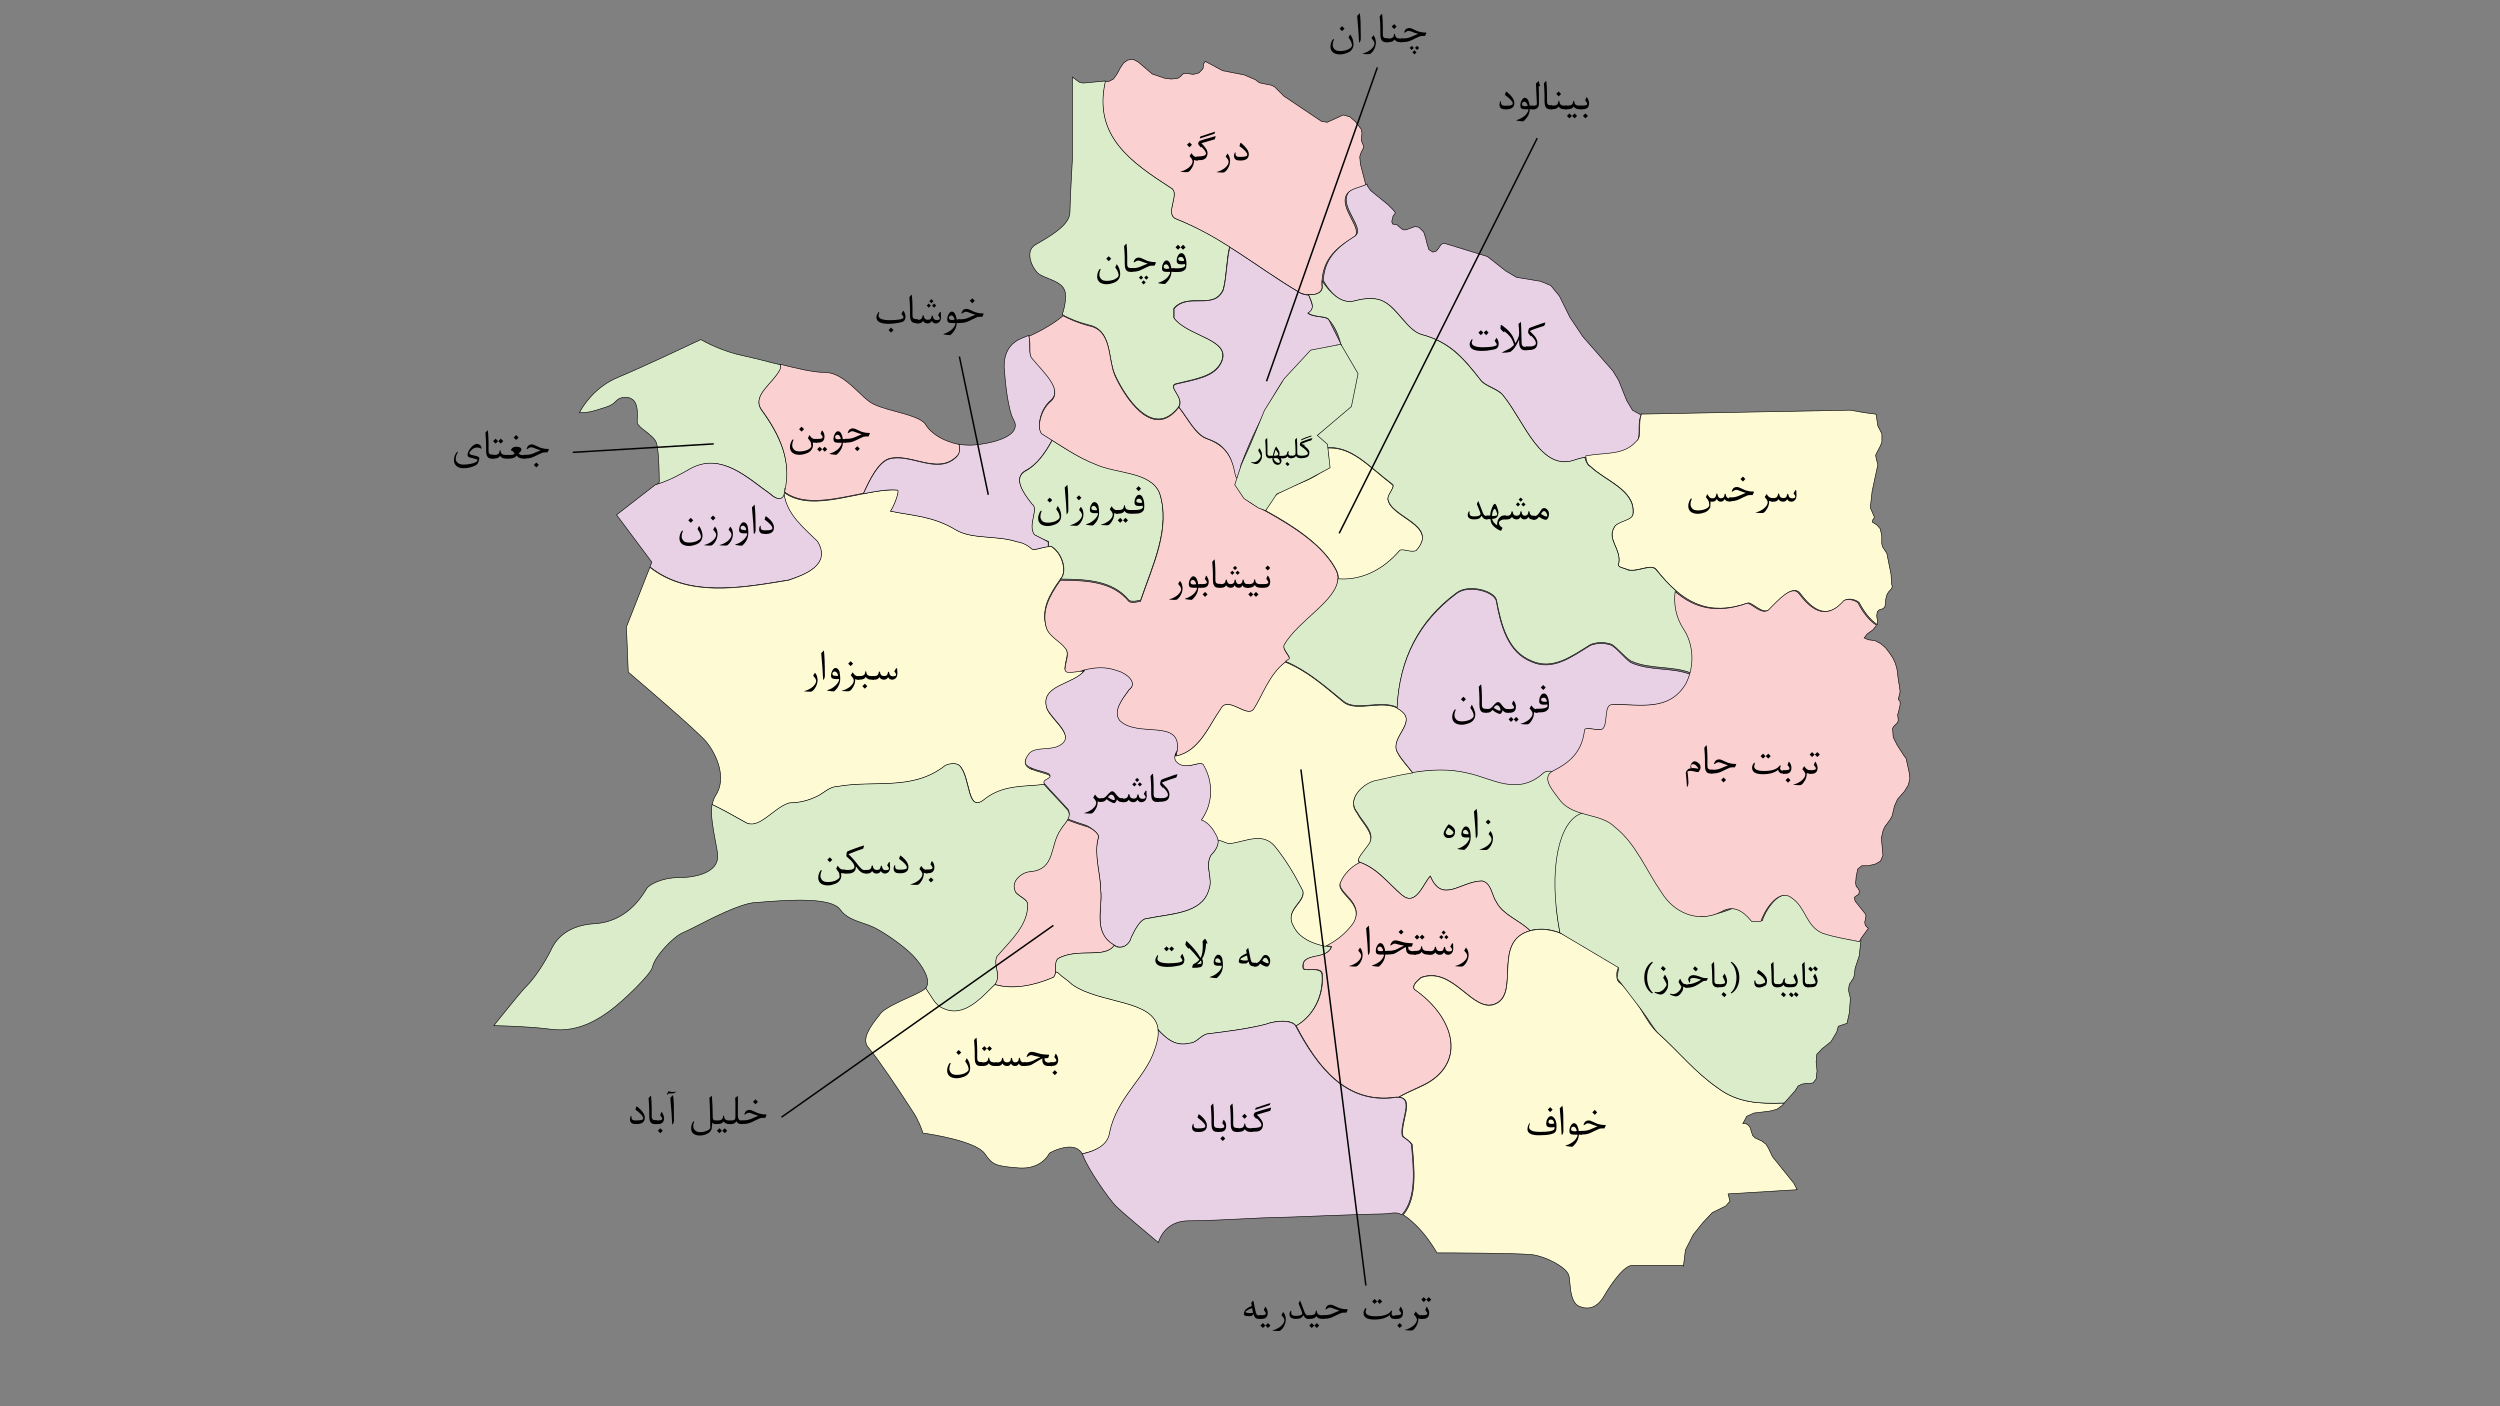 <!--?xml version="1.0" encoding="utf-8"?-->
<!-- Generator: Adobe Illustrator 27.4.1, SVG Export Plug-In . SVG Version: 6.00 Build 0)  -->
<svg version="1.1" id="Layer_1" xmlns="http://www.w3.org/2000/svg" xmlns:xlink="http://www.w3.org/1999/xlink" x="0px" y="0px" viewBox="0 0 1920 1080" style="enable-background:new 0 0 1920 1080;" xml:space="preserve" width="100%" height="100%">
<rect x="0" y="0" width="1920" height="1080" fill="#808080" stroke="none"/>
<style type="text/css">
	.st0{fill:#FBD0D1;stroke:#010101;stroke-width:0.463;stroke-miterlimit:23.126;}
	.st1{fill:#DBECCB;stroke:#010101;stroke-width:0.463;stroke-miterlimit:23.126;}
	.st2{fill:#E8D0E5;stroke:#010101;stroke-width:0.463;stroke-miterlimit:23.126;}
	.st3{fill:#FDFAD4;stroke:#010101;stroke-width:0.463;stroke-miterlimit:23.126;}
	.st4{fill:#D3D3D3;stroke:#010101;stroke-width:0.463;stroke-miterlimit:23.126;}
	.st5{fill:none;stroke:#020202;stroke-width:1.156;stroke-miterlimit:23.126;}
</style>
<path id="_x33_97" class="st0 area" d="M899.4,144.5c7.2,3.7-5.3,19.9,3.7,23.6c36.1,14.6,63.4,37.9,94.1,56c5.3,3.7,19.9,3.7,18-5.3
	c0-18,9-27.1,23.6-36.1c10.9-5.3-12.7-23.6-3.7-34.5c2.8-2.8,8.8-3.5,13.9-6l-4.2-16.2l-0.5-5.6l0.7-2.5l1.2-2.5l1.2-2.3l-0.7-2.3
	l-1.2-3l0.5-5.6l-0.7-3.2l-4.4-5.6l-4.2-3.7l-5.1-1.4l-12.3,5.6l-4.4-0.7L986,73.8l-7.2-7.2l-2.5-1.2l-6.2-1.2l-3-0.7l-3-2.3
	l-8.6-3.7L939,54.3l-13.4-7.2l-1.2,1.9l-0.5,3.7l-3,3.2l-2.3,0.7l-2.3,0.5l-4.9-0.7h-2.3l-1.4,1.2l-1.4,1.4l-1.9,1.2l-4.9,0.5
	l-5.3-0.7l-9.3-3.2L874,47.5l-3.7-1.9l-4.2,0.5l-3.2,2.3l-2.5,3.7l-2.3,4.4l-3,4.2l-3.7,1.9l-3,0.2c0,0.2,0,0.7,0,0.9
	C839.7,104.8,868.7,124.7,899.4,144.5z" title=""></path>
<path id="_x34_00" class="st1 area" d="M584.7,314.7c-7.2-10.9,9-19.9,14.6-30.8c0.2-1.2,0.5-2.5,0.2-3.7c-2.1-0.5-4.4-1.2-6.5-1.6
	c-7.9-2.1-15.3-3.9-21.7-5.3c-16-3.2-28.9-10.2-33.1-12.5c-7.4,3.5-43.9,20.8-63.8,29.1c-17.8,7.4-27.1,22.4-29.4,27.1
	c7.4,0,11.3-1.4,17.8-3.5l2.3-0.7c4.9-1.6,6.5-3.2,7.6-4.4c1.9-1.9,3.5-3.2,8.1-3.2c2.3,0,4.2,0.7,5.8,2.3c3.2,3.5,3,9.5,2.8,14.3
	c0,0.9,0,2.1,0,2.8c0,1.6,3.9,4.9,6.5,6.7c3.7,3,7.2,5.6,8.3,9c1.9,5.8,2.1,26.4,2.1,28.7v1.4l-2.5,2.1c9.7-2.8,19.4-8.1,27.1-12.5
	c23.6-12.7,43.5,7.2,61.5,19.9c1.6,1.6,8.3,6.7,10.6-0.7c-0.2-1.4-0.2-2.8-0.2-4.4c0,1.6,0.2,3,0.2,4.4c0-0.5,0.2-0.7,0.2-1.2
	C608.2,354.5,599.2,334.6,584.7,314.7z" title=""></path>
<path id="_x34_96" class="st2 area" d="M605.9,445.4c11.1-3.7,33.5-11.1,22.2-29.8C618,405.4,604.5,395,602.5,379
	c-2.1,7.4-8.8,2.5-10.6,0.7c-18-12.7-37.9-32.6-61.5-19.9c-7.6,4.4-17.3,9.7-27.1,12.5l-29.8,23.1l27.1,36.3l-1.4,3.7
	C528.2,458.4,567.1,451.9,605.9,445.4z" title=""></path>
<path id="_x34_06" class="st3 area" d="M832.6,515.5c-5.6-1.9-16.2,3.7-14.6-3.7c0-3.7,3.7-10.9,0-14.6c-3.7-5.3-12.7-9-14.6-16.2
	c-3.7-12.7,1.9-23.6,10.9-36.1c5.3-5.3,1.9-19.9-7.2-25.4c-5.3,0-12.7,3.7-14.6,1.9c-3.7-3.7-9-5.3-10.9-5.3
	c-16.2-5.3-34.5-1.9-46.9-9c-18-10.9-32.6-10.9-50.6-14.6c3.7-5.3,7.2-16.2,5.3-16.2c-25.9-1.6-64.8,18.5-87,2.1
	c0,0.2-0.2,0.5-0.2,0.9c2.1,16,15.5,26.4,25.7,36.5c11.1,18.5-11.1,25.9-22.2,29.8c-38.9,6.5-77.5,13-106.6-9.9l-18,45.8l1.4,34.7
	c7.4,6.2,53.9,46,60.1,53.7c7.6,9.3,16,27.8,6.9,41.2c-1.2,1.9-2.1,4.4-2.5,6.9c8.1,3.9,16,8.3,25,13.4
	c10.9,7.2,21.7-10.9,34.5-14.6c7.2,0,14.6-1.9,21.7-5.3c3.7-1.9,9-7.2,14.6-7.2c28.9-5.3,57.8,3.7,83.3-16.2c3.7-1.9,9-1.9,10.9,0
	c9,9,5.3,37.9,19.9,25.4c14.6-10.9,30.8-9,45.3-10.9c-1.9-3.7,7.2-3.7,3.7-7.2c-7.2-3.7-23.6-3.7-16.2-14.6
	c3.7-7.2,16.2-3.7,23.6-7.2c14.6-7.2-5.3-19.9-9-28.9C798.1,526.4,823.6,526.4,832.6,515.5z" title=""></path>
<path id="PATH_7" class="st4 area" d="M792.6,590.9c-1.6-2.5-3.2-5.1-4.9-7.6C786.3,587.2,788.9,589.5,792.6,590.9z" title=""></path>
<path id="_x34_24" class="st1 area" d="M856.2,287.5c7.2,16.2,28.9,50.6,48.8,25.2c5.3-7.2-9-16.2-1.9-18c14.6-3.7,28.9-5.3,34.5-16.2
	c9-18-25.2-19.9-36.1-34.5c0-1.9,0-5.3,0-7.2c10.9-12.7,30.8,1.9,37.9-14.6c2.8-10.6,2.3-22.2,4.9-32.6
	c-12.7-8.1-26.1-15.5-41.2-21.5c-9-3.7,3.7-19.9-3.7-23.6c-30.8-19.9-59.7-39.8-50.6-81.4c0-0.2,0-0.7,0-0.9l-16.9,1.6l-3-0.7
	l-5.3-3.9v62.7c0,0.5-1.9,33.5-1.9,40.9c0,8.3-9.7,15.7-25.7,24.7c-3.5,1.9-5.1,4.6-5.1,8.1c-0.2,6,4.2,13,7.2,15
	c1.9,1.2,4.2,2.1,6.9,3.2c5.6,2.3,11.1,4.6,12.7,9.3c2.1,6.2-1.4,17.1-1.9,18.5c6,3.5,13,6,20.1,7.9
	C854.3,253.2,850.6,275,856.2,287.5z" title=""></path>
<path id="_x32_60" class="st0 area" d="M736.6,341.3c-10.2-1.9-21-7.2-25.9-15.5c-2.5-4.2-13.2-7.2-22.4-9.7c-8.8-2.3-16.9-4.6-21.5-8.3
	c-2.3-1.9-4.6-3.9-7.2-6.5c-7.6-7.2-16.2-15.3-26.4-15.3c-8.6,0-21-3-33.8-6.2c0,1.2,0,2.5-0.2,3.7c-5.3,10.9-21.7,19.9-14.6,30.8
	c14.6,19.9,23.6,39.8,18,63.4v0.2c15.5,11.3,39.1,5.1,60.6,0.9c5.1-11.3,11.3-23.4,19-26.4c16.2-5.3,37.9,12.7,52.5-1.9
	C737.3,348.5,737.5,345,736.6,341.3z" title=""></path>
<path id="_x31_81" class="st2 area" d="M794.6,410.5c-5.3-7.2,3.7-19.9-1.9-23.6c-7.2-9-14.6-19.9-5.3-25.4c9.3-4.6,15.7-14.3,20.8-23.8
	c-2.8-1.6-5.3-3.5-8.1-5.1c-3.7-3.7-1.9-18,7.2-25.4c9-9-5.3-21.7-14.6-32.6c-3.2-3.2-0.7-10.4-2.5-17.1c-1.9,0.7-3.5,1.6-5.6,2.3
	c-16.2,6.5-13.2,24.1-13.2,24.7c0.5,8.3,2.8,31,7.2,38.2c1.4,2.5,1.6,5.1,0.2,7.6c-4.6,8.3-26.1,11.6-34.2,11.6
	c-2.5,0-5.3-0.2-8.1-0.7c0.9,3.7,0.7,7.2-1.9,9.7c-14.6,14.6-36.1-3.7-52.5,1.9c-7.6,3-13.9,15-19,26.4c9.5-1.9,18.5-3.5,26.1-2.8
	c1.9,0-1.9,10.9-5.3,16.2c18,3.7,32.6,3.7,50.6,14.6c12.7,7.2,30.8,3.7,46.9,9c1.9,0,7.2,1.9,10.9,5.3c1.6,1.6,7.6-1.2,12.7-1.6
	c0-1.2,0-2.5,0-3.7C801.8,414.2,798.1,412.3,794.6,410.5z" title=""></path>
<path id="_x32_58" class="st1 area" d="M890.4,378.1c-7.2-16.2-32.6-14.6-48.8-21.7c-11.8-4.4-22.2-11.1-33.5-18.3
	c-5.1,9.5-11.8,19.2-20.8,23.8c-9,5.3-1.9,16.2,5.3,25.2c5.6,3.7-3.7,16.2,1.9,23.6c3.7,1.9,7.2,3.7,10.9,5.3c0,1.2,0,2.5,0,3.7
	c0.7,0,1.2-0.2,1.9-0.2c9,5.3,12.7,19.9,7.2,25.2l0,0c20.1,0.2,39.8,0.9,52.5,16.2c1.9,1.9,9,0,9,0
	C885.1,434.1,899.4,405.2,890.4,378.1z" title=""></path>
<path id="_x34_48" class="st0 area" d="M857.8,515.5c7.2,1.9,16.2,9,9,14.6c-5.3,7.2-12.7,16.2-7.2,23.6c14.6,14.6,50.6-3.7,43.5,27.1
	c18-3.7,25.4-23.6,34.5-36.1c5.3-10.9,19.9,7.2,25.4,0c7.2-10.9,12.7-28.9,27.1-37.9c1.9-1.9-5.3-7.2-3.7-10.9
	c12.7-21.7,48.8-37.9,39.8-57.8c-10.9-21.7-39.8-37.9-63.4-50.6c-19.9-10.9-5.3-39.8-36.1-50.6c-8.6-3.2-13.9-14.6-21.3-24.1
	c0,0.2-0.2,0.5-0.5,0.5c-19.9,25.4-41.6-9-48.8-25.2c-5.3-12.7-1.9-34.5-19.9-37.9c-7.2-1.9-14.1-4.6-20.1-7.9l-0.2,0.7l-0.7,0.5
	c-0.5,0.5-9.5,7.9-25,14.8c1.9,6.7-0.7,13.9,2.5,17.1c9,10.9,23.6,23.6,14.6,32.6c-9,7.2-10.9,21.7-7.2,25.2
	c14.6,9,27.1,18,41.6,23.6c16.2,7.2,41.6,5.3,48.8,21.7c9,27.1-5.3,56-14.6,83.3c0,0-7.2,1.9-9,0c-12.7-15.3-32.4-16-52.5-16.2
	c-9,12.7-14.3,23.4-10.9,36.1c1.9,7.2,10.9,10.9,14.6,16.2c3.7,3.7,0,10.9,0,14.6c-1.6,6.7,7.2,2.8,13,3.2
	C839.7,512.9,848.5,512,857.8,515.5z" title=""></path>
<path id="_x34_29" class="st2 area" d="M843.4,643.8c-3.7,12.7,1.9,27.1,1.9,39.8c1.9,14.6-7.2,34.5,12.7,43.5c7.2,1.9,10.9-5.3,10.9-7.2
	c3.7-7.2,7.2-14.6,12.7-14.6c18-3.7,41.6-3.7,46.9-21.7c3.7-9-3.7-18,1.9-27.1c5.3-5.3,7.2-10.9,3.7-16.2c-1.9-3.7-5.3-9-10.9-10.9
	c9-12.7,9-28.9,1.9-41.6c-1.9-5.3-14.6,5.3-21.7-3.7c-1.2-2.3-0.7-4.9,0.7-7.2c3.7-25.7-30.3-9.7-44.2-23.6
	c-5.3-7.2,1.9-16.2,7.2-23.6c7.2-5.3-1.9-12.7-9-14.6c-9.5-3.5-18-2.5-26.8-0.2c0.5,0,1.2,0.2,1.6,0.2c-9,10.9-34.5,10.9-28.9,28.9
	c3.7,9,23.6,21.7,9,28.9c-7.2,3.7-19.9,0-23.6,7.2c-0.7,0.9-1.2,1.9-1.4,2.5c-2.1,4.9,1.6,6,4.9,7.6c3.9,1.6,9.5,2.5,12.7,4.2
	c3.7,3.7-5.3,3.7-3.7,7.2l0,0c6,6.9,12.3,13.2,18.3,19.9c1.6,2.5,0.9,5.1-0.5,7.4c4.9,1.9,9.9,3.5,14.8,5.1
	C836.3,634.8,845.3,640.4,843.4,643.8z" title=""></path>
<path id="_x34_27" class="st0 area" d="M809,750.7c3.7-3.7,0-10.9,3.7-14.6c15.5-8.3,36.3,0.5,43.2-10.2c-17.1-9.5-8.8-28.4-10.6-42.3
	c0-12.7-5.3-27.1-1.9-39.8c1.9-3.7-7.2-9-9-9c-5.1-1.6-9.9-3.2-14.8-5.1c-1.6,2.5-3.9,5.1-5.1,6.9c-9,12.7-3.7,30.8-23.6,32.6
	c-5.3,0-16.2,7.2-10.9,16.2c3.7,3.7,9,5.3,9,9c0,16.2-12.7,27.1-23.6,39.8c-3.2,6.7,4.2,15-1.9,21.7
	C777.5,760.4,794,757.2,809,750.7z" title=""></path>
<path id="_x34_31" class="st3 area" d="M852.5,870c5.3-27.1,27.1-41.6,34.5-63.4c16.1-41.6-38-32.6-63.4-50.6c-3.7-3.7-7.2-5.3-10.9-9
	c-0.7-0.2-1.2-0.5-1.9-0.7c-0.2,1.6-0.7,3-1.6,4.2c-15,6.5-31.5,9.7-45.3,5.6c-0.5,0.5-1.2,1.2-1.9,1.6
	c-10.9,10.9-23.6,23.6-37.9,16.2c-5.8-2.3-8.8-9.3-13-15.3c-0.5,0.5-0.9,0.9-1.4,1.4c-2.3,1.6-6.9,3.9-12.3,6.2
	c-7.6,3.5-18,8.3-21,12l-1.2,1.6c-6.9,8.6-13.9,18.3-8.3,24.7c7.2,8.3,23.4,32.6,31,44.4l3,4.6c4.2,6.2,6.9,13.4,7.9,16.7
	c8.6,1.2,40.7,6.5,47.4,15.7c6,8.6,7.9,9.7,26.4,11.1c16.9,1.2,22.9-10.4,22.9-10.6l0.5-0.7l0.7-0.5c1.2-0.7,11.8-6.2,19.4-3.5
	c2.1,0.9,3.9,2.3,5.1,4.4C842.3,883.9,851.3,879.3,852.5,870z" title=""></path>
<path id="_x33_88" class="st1 area" d="M1015.3,748.8c0-7.2-14.6-1.9-14.6-5.3c-1.9-12.7,18-5.3,21.7-16.2c-10.9-1.9-23.6-5.3-28.9-16.2
	c-7.2-12.7,9-18,7.2-27.1c-5.3-10.9-12.7-23.6-21.7-34.5s-21.7-3.7-34.5-1.9c-2.1,0-5.6-1.9-9-2.8c0.5,3.9-1.4,7.9-5.3,11.8
	c-5.3,9,1.9,18-1.9,27.1c-5.3,18-28.9,18-46.9,21.7c-5.3,0-9,7.2-12.7,14.6c0,1.9-3.7,9-10.9,7.2c-0.7-0.2-1.4-0.7-2.1-1.2
	c-6.9,10.6-27.8,1.6-43.2,10.2c-2.5,2.5-1.6,6.7-1.9,10.2c0.7,0.2,1.4,0.2,1.9,0.7c3.7,3.7,7.2,5.3,10.9,9
	c21.5,15.3,63.8,11.1,66.1,34.9c6.5,6.9,13.4,13,24.3,10.2c5.3,0,9-7.2,14.6-7.2c14.6-1.9,28.9-3.7,43.5-7.2
	c8.8-3.5,20.8-3.7,23.4,1.2C1008.6,780.5,1016.4,764.8,1015.3,748.8z" title=""></path>
<path id="_x34_38" class="st2 area" d="M1038.9,231.5c7.2-1.9,16.2-3.7,23.6,0c10.9,5.3,18,21.7,28.9,25.4c21.7,5.3,32.6,18,45.3,34.5
	c3.7,5.3,14.6,7.2,18,12.7c16.2,19.9,28.9,59.7,56,48.8c16.2-5.3,34.5,0,45.3-12.7c5.1-3.2,0.9-14.3,4.4-21.5l-6.7-3.7l-4.4-7.4
	l-6.2-15.5l-4.4-7.2l-23.1-26.4l-9.9-14.8l-8.1-16.4l-6.7-8.1l-7.9-3.2l-18.3-3l-8.3-4.9l-14.1-11.1l-31.5-9.7l-2.3-0.5l-1.9,1.2
	l-2.5,3.7l-1.4,1.4l-2.3,0.5l-3-1.9l-1.4-4.4l-1.2-4.9l-1.4-4.2l-3.7-3.7l-3-0.5l-6.9,2.5h-2.1l-1.8-1.2l-1.4-1.2l-1.4-1.4l-3.7-0.7
	l-0.5-1.9l0.5-2.3l0.5-1.9l0.5-0.7l0.7-0.7l0.5-1.2l-1.4-1.9l-4.2-4.2l-13.4-10.9l-2.5-3.7l-0.2-1.2c-5.1,2.5-11.1,3.2-13.9,6
	c-9,10.9,14.6,28.9,3.7,34.5c-13.6,8.6-22.4,17.1-23.4,33.5C1021.5,224.8,1029.1,232.9,1038.9,231.5z" title=""></path>
<path id="_x34_09" class="st3 area" d="M1221.6,358.2c10.9,10.9,34.5,18,32.6,36.1c0,5.3-12.7,5.3-14.6,10.9c-5.3,9,5.3,16.2,3.7,27.1
	c-1.9,3.7,3.7,3.7,7.2,5.3c7.2,1.9,18-5.3,21.7,0c19.9,25.4,39.8,36.1,70.5,25.4c3.7,0,10.9,9,16.2,5.3c7.2-7.2,18-19.9,23.6-12.7
	c10.9,14.6,21.7,19.9,34.5,5.3c3.7-1.9,9,0,10.9,1.9c3.2,6.2,8.1,13.2,13.9,16.9l0.2-1.6l-0.7-5.3l0.5-3l1.4-1.4l2.3-0.7l1.9-1.2
	l0.7-3v-2.3l0.5-2.5l0.7-2.3l1.2-1.9l2.3-2.5l0.5-1.9l-0.5-1.2l-0.5-7.9l-3.2-16l-3.2-4.9l-0.7-2.5v-6l-0.5-2.5l-0.7-3l-1.2-1.4
	l-1.2-1.4l-1.8-1.2l-1.9-1.2l0.5-1.9l0.5-0.5l0.7-1.2l-3.2-7.4l1.4-12.7l4.4-20.4l-1.2-4.2l-0.5-3l1.2-2.5l1.2-2.3l1.2-2.3l1.2-3
	v-3.2v-3l-1.2-2.5l-1.9-3.7l-1.4-9l-9-1.2l-10.9-1.9l-159.3,3l-0.7-0.5c-3.5,7.4,0.7,18.3-4.4,21.5c-9.5,11.1-24.3,8.3-38.6,11.1
	C1218.1,354.5,1219.5,357.1,1221.6,358.2z" title=""></path>
<path id="_x35_40" class="st1 area" d="M1185.3,593.2c-19.9,18-39.8,3.7-57.8,0c-23.6-5.3-46.9,0-70.5,5.3c-9,1.9-23.6,14.6-14.6,25.4
	c3.7,7.2,14.6,16.2,9,23.6c-3.7,5.3-10.9,12.7-7.2,14.6c14.6,5.3,21.7,16.2,32.6,25.4c10.9,9,16.2-9,21.7-14.6
	c9,21.7,23.6,3.7,39.8,3.7c7.2,1.9,7.2,10.9,10.9,16.2c5.1,9.9,17.8,13.9,25.9,22c0.5-0.2,0.9-0.2,1.4-0.5
	c7.6-1.6,14.8-0.5,21.5,2.1c-1.9-13.9-5.1-26.1,0.2-40c7.4-13.4,7.6-37.7,18.5-52c-6.2-1.9-12.3-4.4-16.7-9.5
	c-5.1-6.9-15.3-17.1-6.7-22.7C1189.9,591.6,1187.1,591.6,1185.3,593.2z" title=""></path>
<path id="_x33_93" class="st0 area" d="M1029.8,676.4c-5.3,9,19.9,16.2,9,32.6c-5.8,7.6-13,13.4-21,17.1c1.6,0.2,3.2,0.7,4.9,0.9
	c-3.7,10.9-23.6,3.7-21.7,16.2c0,3.7,14.6-1.9,14.6,5.3c1.2,16-6.7,31.7-20.1,39.3c0,0.2,0.2,0.5,0.2,0.5
	c16.2,30.8,37.9,59.7,76.1,54.3c0.9,0,1.6-0.2,2.3,0c8.8-5.1,18.3-8.3,24.7-12.5c27.1-18,16.2-50.6-12.7-70.5
	c-1.9-3.7,3.7-7.2,5.3-9c25.4-9,39.8,28.9,57.8,19.9c17.8-9-3-47.6,25.9-55.7c-8.1-8.1-20.8-12-25.9-22c-3.7-5.3-3.7-14.6-10.9-16.2
	c-16.2,0-30.8,18-39.8-3.7c-5.3,5.3-10.9,23.6-21.7,14.6c-10.9-9-18-19.9-32.6-25.4l0,0C1037.2,665.1,1031.7,671.4,1029.8,676.4z" title=""></path>
<path id="_x33_90" class="st3 area" d="M1076.8,546.2c-12.7-10.9-34.5,1.9-45.3-7.2c-15-12.5-28.2-24.1-44.4-30.5
	c-12.5,9.5-17.6,25.9-24.3,36.1c-5.3,7.2-19.9-10.9-25.4,0c-9,12.7-16.2,32.6-34.5,36.1c0.2-1.4,0.5-2.5,0.7-3.5
	c-1.4,2.3-1.9,4.9-0.7,7.2c7.2,9,19.9-1.9,21.7,3.7c7.2,12.7,7.2,28.9-1.9,41.6c5.3,1.9,9,7.2,10.9,10.9c0.9,1.6,1.6,3,1.9,4.6
	c3.5,0.7,6.9,2.8,9,2.8c12.7-1.9,25.2-9,34.5,1.9c9,10.9,16.2,23.6,21.7,34.5c1.9,9-14.6,14.6-7.2,27.1c4.6,9.3,14.6,13.2,24.3,15.3
	c8.1-3.9,15.3-9.5,21-17.1c10.9-16.2-14.6-23.6-9-32.6c2.1-5.1,7.4-11.3,14.3-14.6c-3.5-1.9,3.7-9,7.2-14.3c5.3-7.2-5.3-16.2-9-23.6
	c-9-10.9,5.3-23.6,14.6-25.2c9.3-2.1,18.7-4.4,28-5.8c-3.7-5.1-8.6-9.7-11.8-16C1067.8,566.1,1087.7,555.3,1076.8,546.2z" title=""></path>
<path id="_x34_35" class="st2 area" d="M984.5,293.6c6.1-4.5,12.6-9.8,19.1-15.9c2.5-2.4,4.9-4.8,7.1-7.1c1.7,0.1,4,0.1,6.6-0.5
	c4.7-1.1,7.9-3.6,9.5-5.1c7.6,12.9,11.6,19.3,12,19c0.6-0.3-5.4-13-18-37.9c-1.9-3.7-10.9-1.9-16.2-5.3c6-3.7,2.3-8.8,0.5-14.1
	c-3-0.2-5.8-0.9-7.6-2.3c-18-10.6-34.9-23.1-53-34.5c-2.5,10.4-2.3,22-4.9,32.6c-7.2,16.2-27.1,1.9-37.9,14.6c0,1.9,0,5.3,0,7.2
	c10.9,14.6,45.3,16.2,36.1,34.5c-5.3,10.9-19.9,12.7-34.5,16.2c-6.9,1.9,6.5,10.4,2.1,17.6c7.4,9.5,12.7,20.8,21.3,24.1
	c6.7,2.6,9.9,4,14.2,9c7.9,9.1,6.9,21.2,9,21.2c0.8,0,2-2,3.2-9.9c3.6-9.5,7.9-19.8,13.1-30.4C972.3,314.3,978.5,303.4,984.5,293.6z
	" title=""></path>
<path id="_x33_47" class="st3 area" d="M1074.9,423.2c1.9-1.9,9,1.9,12.7,0c18-19.9-19.9-25.4-21.7-39.8c0-3.7,5.3-9,3.7-10.9
	c-19.2-14.8-32.1-30.5-52-28.2c0.5,0.5,0.9,0.7,1.4,1.2c1.9,3.7,1.9,9,0,12.7c-12.5,15.7-42.6,13.6-46.9,34
	c21.5,11.8,44.6,26.8,54.3,45.8c1.2,2.5,1.6,4.9,1.4,7.2C1044.4,446.3,1061.5,438.9,1074.9,423.2z" title=""></path>
<path id="_x34_39" class="st1 area" d="M1293.9,482.9c-6-9.3-7.6-19.4-6.5-28.9c-5.1-4.4-10.2-9.9-15.3-16.2c-3.7-5.3-14.6,1.9-21.7,0
	c-3.7-1.9-9-1.9-7.2-5.3c1.9-10.9-9-18-3.7-27.1c1.9-5.3,14.6-5.3,14.6-10.9c1.9-18-21.7-25.4-32.6-36.1c-2.1-0.9-3.5-3.7-4.4-7.2
	c-2.1,0.5-4.4,0.9-6.5,1.6c-27.1,10.9-39.8-28.9-56-48.8c-3.7-5.3-14.6-7.2-18-12.7c-12.7-16.2-23.6-28.9-45.3-34.5
	c-10.9-3.7-18-19.9-28.9-25.4c-7.2-3.7-16.2-1.9-23.6,0c-9.7,1.4-17.1-6.7-23.4-15.5c0,0.9,0,1.9,0,2.8c1.2,6-4.6,8.1-10.4,7.6
	c2.1,5.3,5.6,10.4-0.5,14.1c5.3,3.7,14.6,1.9,16.2,5.3c10.9,12.7,7.2,23.6,18,37.9c9,12.7-10.9,36.1-27.1,50.6
	c-3.2,4.9,2.1,6.7,6,9.7c19.7-2.3,32.8,13.6,52,28.2c1.9,1.9-3.7,7.2-3.7,10.9c1.9,14.6,39.8,19.9,21.7,39.8
	c-3.7,1.9-10.9-1.9-12.7,0c-13.4,15.7-30.5,23.1-47.4,21.7c-0.9,16.9-30.1,31.7-41.2,50.6c-1.9,3.7,5.3,9,3.7,10.9
	c-0.9,0.7-1.9,1.2-2.8,1.9c16.2,6.7,29.4,18.3,44.4,30.5c9.9,8.3,28.7-1.4,41.6,4.9c0-0.5,0-0.7,0-1.2c1.9-36.1,16.2-65.2,45.3-86.7
	c9-7.2,28.9-1.9,30.8,5.3c3.7,19.9,9,39.8,27.1,46.9c16.2,7.2,30.8-3.7,45.3-12.7c5.3-1.9,10.9-1.9,16.2,0c5.3,3.7,9,9,14.6,12.7
	c14.6,6.7,32.1,3.5,46.3,9.3C1302.3,505.1,1300,492.1,1293.9,482.9z" title=""></path>
<path id="_x34_37" class="st2 area" d="M1237.7,495.6c-5.3-1.9-10.9-1.9-16.2,0c-14.6,9-28.9,19.9-45.3,12.7c-18-7.2-23.6-27.1-27.1-46.9
	c-1.9-7.2-21.7-12.7-30.8-5.3c-28.9,21.7-43.5,50.6-45.3,86.7c0,0.5,0,0.7,0,1.2c1.4,0.7,2.5,1.4,3.7,2.5c10.9,9-9,19.9-3.7,30.8
	c3.2,6.2,8.1,10.9,11.8,16c14.1-2.3,28.4-3,42.6,0.5c18,3.7,37.9,18,57.8,0c1.6-1.6,4.6-1.9,7.6-1.2c0.5-0.2,0.9-0.5,1.4-0.7
	c14.6-7.2,21.7-16.2,23.6-30.8c0-3.7,12.7,1.9,14.6-1.9c3.7-5.3,0-18,7.2-18c21.7,0,43.5,5.3,56.2-16.2c1.2-2.3,2.1-4.6,2.8-6.9
	c-14.1-5.8-31.5-2.5-46.3-9.3C1246.8,504.6,1243.3,499.3,1237.7,495.6z" title=""></path>
<path id="_x33_93_00000150801974250005500280000016647319687445542562_" class="st3 area" d="M1380.2,913.7l-2.5-4.9l-16.4-20.4l-3.2-6.7
	l-1.9-3l-3-2.3l-5.3-2.5l-1.9-1.9l-1.9-6l-1.4-1.9l-1.9-1.2h-2.3l3-5.6l5.6-2.5l11.8-1.4l5.6-1.4l4.2-3l1.6-1.9
	c-18,0.7-35.4,0.2-51.1-11.6c-18-12.7-28.9-27.1-45.3-41.6c-10.9-9-16.2-28.9-30.8-39.8c-1.9-1.9-1.9-9,0-10.9
	c0.5-0.5,0.7-0.9,1.2-1.2c-7.2-3.7-14.3-7.9-21-11.3c-14.6-9-28.9-19.9-46.9-16.2c-30.8,7.2-9,46.9-27.1,56.2
	c-18,9-32.6-28.9-57.8-19.9c-1.9,1.9-7.2,5.3-5.3,9c28.9,19.9,39.8,52.5,12.7,70.5c-6.5,4.4-16.2,7.4-24.7,12.5
	c12.7,0.2,1.4,18.7,3.2,29.1c0,1.9,5.3,3.7,7.2,7.2c1.4,17.1,4.4,40.7-6.9,53.9c1.9,1.2,4.2,2.8,7.2,5.6
	c9.3,8.1,16.4,19.7,18.7,23.6c10.2,0,63.1,0.2,73.1,1.4c10.9,1.4,26.1,9.7,28,15.5c0.5,1.4,0.7,3.2,0.9,5.8c0.5,6,1.4,16,7.2,18.3
	c9.7,4.2,16-2.1,19.4-8.3c0-0.2,13.4-23.1,21.3-23.1h37.9c0.7,0,1.2,0.2,1.6,0.5v-0.7l1.4-11.6l6-11.8l7.2-9l7.4-7.9l10.4-5.1
	l3.2-3.7l-1.4-5.6L1380.2,913.7z" title=""></path>
<path id="_x34_02" class="st1 area" d="M1400.6,716.2c-12.7-5.3-12.7-19.9-23.6-27.1c-9-7.2-19.9,7.2-23.6,18c-1.8,0-5.6,0-7.2,0
	c-4.9-6-9.5-9.5-14.8-9.7c-3.4,1.4-7.3,2.8-11.8,4c-4.8,1.3-9.2,2.1-13,2.6c-9.1-5.3-21.9-14.3-34.1-28.6
	c-10-11.8-16.2-23.3-20.1-32c-5-5.1-23.1-23.3-37.5-18.8c-17.2,5.3-26.4,41.8-16.9,91.8c15,8.9,30.1,17.9,45.1,26.8
	c-0.4,2.7-0.8,5.4-1.2,8.1c4.2,5.3,10.5,13.4,18,23.4c7.9,10.6,10.4,16,14,19.2c16.2,14.6,27.1,28.9,45.3,41.6
	c15.5,11.8,33.1,12.3,51.1,11.6l8.3-9.3l1.2-1.9l1.2-1.9l3-1.4l3-0.5h3l2.5-0.5l2.3-3l0.7-6.2l-0.7-6.7l0.5-6l4.2-4.4l6.7-5.3
	l4.4-7.4l1.2-4.4l6.7-2.3l1.8-8.1l0.7-9.3v-2.3l-1.2-4.9V759l0.5-3l3.2-4.9l0.7-2.5l0.5-4.9l3.2-9.7l1.2-10.9l0.2-0.7
	C1419.8,720.8,1410,719.5,1400.6,716.2z" title=""></path>
<path id="_x33_83" class="st0 area" d="M1466.2,593l-2.3-10.4l-1.8-2.5l-5.1-7.9l-3-6l-0.5-6.7l0.7-1.4l3-3l0.7-1.9l-0.5-4.4l0.5-1.4
	l1.4-6v-2.5l-1.4-1.9l1.4-5.6l-0.5-4.4l-0.7-3.7l-1.2-9.3l-1.2-4.4l-1.9-4.2l-2.5-3.7l-3.2-4.2l-3.7-3.2l-4.4-2.3l-5.3-0.7l-3-1.4
	l2.3-3l4.4-3.2l2.5-3V480c-5.8-3.7-10.6-10.4-13.9-16.9c-1.8-1.9-7.2-3.7-10.9-1.9c-12.7,14.6-23.6,9-34.5-5.3
	c-5.3-7.2-16.2,5.3-23.6,12.7c-5.3,3.7-12.7-5.3-16.2-5.3c-22.9,8.1-40,4.2-55.3-9c-1.2,9.5,0.5,19.9,6.5,28.9
	c7.2,10.9,9,27.1,1.9,41.6c-12.7,21.7-34.5,16.2-56.2,16.2c-7.2,0-3.7,12.7-7.2,18c-1.9,3.7-14.6-1.9-14.6,1.9
	c-1.8,14.6-9,23.6-23.6,30.8c-10.9,5.3,0,16.2,5.3,23.6c10.9,12.7,30.8,9,41.6,19.9c16.2,12.7,23.6,32.6,36.1,50.6
	c9,14.6,27.1,23.6,45.3,14.6c9-5.3,16.2-1.9,23.6,7.2c1.9,0,5.3,0,7.2,0c3.7-10.9,14.6-25.4,23.6-18c10.9,7.2,10.9,21.7,23.6,27.1
	c9.5,3.2,19.2,4.6,28.4,6.5l1.6-3l5.3-7.2l-2.3-2.3l-0.5-2.3l0.5-2.3l0.5-3l-0.5-1.2l-7.9-9.9l-0.5-2.8l1.4-1.2l1.9-1.2l0.5-2.5
	l-1.2-2.3l-1.2-1.2l-0.5-2.5l0.5-5.6l1.2-5.3l3-2.5h4.9l5.3-1.2l4.2-2.3l1.9-4.4l-1.2-13.4l1.2-5.3l1.2-3l4.4-6l1.4-2.5l1.9-7.9
	l2.3-5.1l5.3-6l3-4.9l1.2-5.1L1466.2,593z" title=""></path>
<path id="_x34_32" class="st2 area" d="M1084,879c-1.8-3.7-7.2-5.3-7.2-7.2c-1.8-10.9,10.9-30.8-5.3-28.9c-37.9,5.3-59.7-23.6-76.1-54.3
	c-1.9-5.3-14.6-5.3-23.6-1.9c-14.6,3.7-28.9,5.3-43.5,7.2c-5.3,0-9,7.2-14.6,7.2c-10.9,2.8-17.6-3.2-24.3-10.2
	c0.5,4.2-0.5,9.5-2.8,15.7c-7.2,21.7-28.9,36.1-34.5,63.4c-1.2,9-10.2,13.9-21,16.2c0.5,0.7,0.7,1.2,0.9,1.9
	c3.9,10.2,19.9,33.1,25,38.2c4.2,4.2,24.3,21,32.6,28c2.3-7.4,8.8-16.7,23.4-16.7c12,0,29.4-0.9,43.2-1.6c9.5-0.5,17.8-0.9,21.7-0.9
	c4.6,0,21.5-0.7,39.5-1.4c19-0.7,38.6-1.4,44.4-1.4c2.8,0,4.6-0.2,6.2-0.5c3.5-0.5,5.6-0.5,8.6,1.2
	C1088.6,919.7,1085.3,896.1,1084,879z" title=""></path>
<path id="_x34_26" class="st1 area" d="M724.1,774.3c14.6,7.2,27.1-5.3,37.9-16.2c9-7.2,0-16.2,3.7-23.6c10.9-12.7,23.6-23.6,23.6-39.8
	c0-3.7-5.3-5.3-9-9c-5.3-9,5.3-16.2,10.9-16.2c19.9-1.9,14.6-19.9,23.6-32.6c1.9-3.7,9-9,5.3-14.6c-5.8-6.7-12.3-13-18.3-19.9
	c-14.6,1.9-30.8,0-45.1,10.9c-14.6,12.7-10.9-16.2-19.9-25.4c-1.9-1.9-7.2-1.9-10.9,0c-25.2,19.9-54.3,10.9-83.3,16.2
	c-5.3,0-10.9,5.6-14.6,7.2c-7.2,3.7-14.6,5.3-21.7,5.3c-12.7,3.7-23.6,21.7-34.5,14.6c-9-5.1-16.9-9.5-25-13.4
	c-1.2,8.1,0.9,19,2.5,27.5c0.9,5.1,1.9,9.5,1.9,12.5c0,12-16,16.2-29.8,16.2c-13.4,0-22.9,5.6-24.7,8.3l-0.7,1.2
	c-3.7,6-15.3,24.5-39.3,25.9c-15.7,0.9-27.1,7.4-32.8,18.7c-0.9,2.1-9.9,19.7-19.4,29.1c-4.4,4.4-14.1,16.7-22.9,27.5
	c-0.7,0.9-1.6,2.1-2.3,3c9,0.2,28,0.7,43.9,2.8c21.5,2.8,37.7-8.8,45.3-14.3c9.9-7.2,31.7-28.2,32.6-33.5c1.6-8.1,16-23.4,23.4-26.4
	c1.6-0.7,5.1-2.3,9.5-4.6c13.4-6.9,33.8-17.3,45.3-18.5h0.9c28.4-2.5,58.3-3.9,65,5.3c4.2,6,11.1,8.3,17.8,10.6
	c3,0.9,5.8,2.1,8.3,3.2c8.8,4.4,22.4,14.1,29.1,20.8c4.6,4.6,12.5,14.6,12,21.7c0,1.6-0.7,3-1.4,4.2
	C715.3,765,718.1,772,724.1,774.3z" title=""></path>
<line id="LINE_32" class="st5 area" x1="439.9" y1="347.4" x2="548.1" y2="340.9" title=""></line>
<line id="LINE_33" class="st5 area" x1="759" y1="380" x2="736.8" y2="273.8" title=""></line>
<line id="LINE_34" class="st5 area" x1="972.7" y1="292.8" x2="1057.8" y2="51.8" title=""></line>
<line id="LINE_35" class="st5 area" x1="1028.5" y1="409.6" x2="1180.6" y2="106.1" title=""></line>
<line id="LINE_36" class="st5 area" x1="600.2" y1="858" x2="809" y2="710.7" title=""></line>
<line id="LINE_38" class="st5 area" x1="1049" y1="987.3" x2="999.1" y2="590.9" title=""></line>
<g id="G_39" class="area" title="">
	<path id="PATH_40" d="M1039.3,32.1c0.2,0.7,0.2,1.4,0.2,2.1c0,0.9-0.2,1.6-0.5,2.5c-0.7,1.6-1.9,3-4.2,3.9
		c-1.9,0.7-3.7,1.2-5.8,1.2c-2.1,0-3.7-0.5-5.1-1.4c-1.4-1.2-2.1-2.5-2.1-4.6c0-1.2,0.2-2.1,0.7-3.5c0.5-0.9,0.7-1.6,1.2-2.1
		c0.2-0.2,0.5-0.2,0.5-0.2c0.2,0,0.2,0,0.2,0.2c0,0,0,0.2,0,0.5c-0.7,1.4-0.9,2.8-0.9,3.9c0,1.2,0.5,2.1,1.2,3
		c0.9,1.2,2.5,1.6,4.6,1.6c2.3,0,4.4-0.5,6-1.2c1.4-0.7,2.3-1.4,2.8-2.3c0.2-0.2,0.2-0.7,0.2-0.9c0-0.7-0.2-1.4-0.5-2.3
		c-0.2-0.7-0.9-1.9-2.1-3.7l0.9-1.9c0.2-0.2,0.2-0.5,0.2-0.5s0.2,0,0.2,0.2C1038.4,28.4,1039.1,30.3,1039.3,32.1z M1032.6,22
		l-1.9,1.9l-1.9-1.9l1.9-1.9L1032.6,22z" class="area" title=""></path>
	<path id="PATH_41" d="M1045.1,29.6c0,0.9-0.2,1.9-0.7,2.5c-0.2,0.5-0.5,0.7-0.5,0.7s-0.2-0.2-0.2-0.9c0-2.8-0.5-9.3-1.4-19.7
		l1.9-1.9c0.2-0.2,0.2-0.2,0.2-0.2s0,0.2,0,0.5C1044.9,13.6,1045.1,19.9,1045.1,29.6z" class="area" title=""></path>
	<path id="PATH_42" d="M1056.7,32.6c0,2.3-0.7,4.4-2.1,6.5c-1.2,1.6-2.3,2.5-3,2.5c-1.9,0-3.2,0-4.6-0.2c-0.5,0-0.7-0.2-0.7-0.2
		s0.2-0.2,0.7-0.2c1.9-0.5,3.7-1.4,5.6-2.8c1.9-1.6,3-3.2,3-4.9c0-0.9-0.7-2.3-2.3-3.9l1.2-2.1c0-0.2,0.2-0.2,0.2-0.2l0.2,0.2
		c0.5,0.7,1.2,1.6,1.4,2.8C1056.4,30.8,1056.7,31.7,1056.7,32.6z" class="area" title=""></path>
	<path id="PATH_43" d="M1065.9,32.4h-1.6c-1.6,0-3-0.7-3.5-2.1c-0.5-0.9-0.7-2.5-0.7-4.4v-4.4c0-2.1-0.2-5.1-0.5-9l1.4-1.6
		c0.2-0.2,0.5-0.2,0.5,0c0.2,2.1,0.5,5.1,0.5,9v6.7c0,1.9,0.9,2.8,2.8,2.8h1.2L1065.9,32.4L1065.9,32.4z" class="area" title=""></path>
	<path id="PATH_44" d="M1077.3,32.4h-1.9c-2.1,0-3.5-0.7-4.4-2.1c-0.7,1.4-2.3,2.1-4.9,2.1h-1.4v-2.8h2.1c2.3,0,3.5-0.9,3.7-2.5
		c0-0.7,0.2-1.2,0.5-1.2c0.2,0,0.5,0.5,0.5,1.2c0.2,1.6,1.4,2.5,3.5,2.5h2.1v2.8H1077.3z M1072.6,20.4l-1.9,1.9l-1.9-1.9l1.9-1.9
		L1072.6,20.4z" class="area" title=""></path>
	<path id="PATH_45" d="M1095.3,25.7l-0.9,1.9c-1.6,0-3,0-3.7,0.2c-0.9,0.5-2.3,0.9-4.2,1.9c-1.9,0.9-3.2,1.6-4.2,1.9
		c-1.4,0.5-3,0.7-4.4,0.7h-1.6v-2.8h1.9c2.1,0,3.9-0.5,5.6-1.2l5.3-2.3c-0.9-0.2-2.3-0.7-4.2-1.4c-1.6-0.7-2.5-0.9-3-0.9
		c-0.9,0-1.9,0.5-2.8,1.2c-0.2,0.2-0.2,0.2-0.5,0.2c-0.2,0-0.2,0-0.2-0.2v-0.2c0.7-2.3,2.1-3.2,3.9-3.2c0.7,0,1.6,0.2,2.5,0.7
		c1.9,0.9,3.2,1.4,4.2,1.9c1.6,0.5,3.5,0.9,5.6,0.9c0.5,0,0.7,0,0.7,0.2C1095.5,25.2,1095.5,25.4,1095.3,25.7z M1082.6,36.8l1.6-1.6
		l1.6,1.6l-1.6,1.6L1082.6,36.8z M1084.7,40.2l1.6-1.6l1.6,1.6l-1.6,1.6L1084.7,40.2z M1086.7,36.8l1.6-1.6l1.6,1.6l-1.6,1.6
		L1086.7,36.8z" class="area" title=""></path>
</g>
<g id="G_46" class="area" title="">
	<path id="PATH_47" d="M919.8,123.3h-0.9c-0.9,0-1.4-0.2-1.9-0.5c0,0.2,0,0.5,0,0.7c0,2.1-0.7,4.2-2.1,6.2c-1.2,1.9-2.3,2.5-3,2.5
		c-1.9,0-3.2,0-4.6-0.2c-0.5,0-0.7-0.2-0.7-0.2s0.2-0.2,0.7-0.2c1.9-0.5,3.7-1.4,5.6-2.8c1.9-1.6,3-3.2,3-4.9c0-0.9-0.7-2.3-2.3-3.9
		l1.2-2.1c0-0.2,0.2-0.2,0.2-0.2l0.2,0.2c0.7,0.9,1.2,1.6,1.6,1.9c0.7,0.5,1.6,0.9,2.5,0.9h0.7v2.5L919.8,123.3L919.8,123.3z
		 M915.4,111.2l-1.9,1.9l-1.9-1.9l1.9-1.9L915.4,111.2z" class="area" title=""></path>
	<path id="PATH_48" d="M933.6,104.5c0,0.5-0.2,1.2-0.7,2.5c-2.8,0.7-6.2,1.9-10.2,3c2.8,2.8,4.4,5.1,4.6,6.7c0.2,1.2,0,2.3-0.5,3.5
		s-1.4,1.9-2.5,2.3c-0.9,0.5-2.5,0.5-4.6,0.5h-0.9v-2.8h0.7c4.4,0,6.7-0.7,6.7-2.3c0-1.2-1.2-3-3.7-5.3l-0.2,0.7
		c-0.2-0.2-0.7-0.7-1.2-1.4c-0.7-0.7-0.9-1.2-0.9-1.4c0-0.7,0.2-1.4,0.9-2.1c0.2-0.2,1.6-0.7,4.6-1.6
		C928.8,105.9,931.6,105.2,933.6,104.5z M933.2,101.1l-0.5,1.6l-11.3,3.7l0.5-1.6L933.2,101.1z" class="area" title=""></path>
	<path id="PATH_49" d="M944.7,123.5c0,2.3-0.7,4.4-2.1,6.5c-1.2,1.6-2.3,2.5-3,2.5c-1.9,0-3.2,0-4.6-0.2c-0.5,0-0.7-0.2-0.7-0.2
		s0.2-0.2,0.7-0.2c1.9-0.5,3.7-1.4,5.6-2.8c1.9-1.6,3-3.2,3-4.9c0-0.9-0.7-2.3-2.3-3.9l1.2-2.1c0-0.2,0.2-0.2,0.2-0.2l0.2,0.2
		c0.5,0.7,1.2,1.6,1.4,2.8C944.5,121.6,944.7,122.8,944.7,123.5z" class="area" title=""></path>
	<path id="PATH_50" d="M959.1,118.4c0,3.2-2.1,4.9-6.5,4.9c-1.6,0-2.8-0.2-3.5-0.7c-0.9-0.5-1.4-1.6-1.4-3c0-0.7,0.2-1.4,0.5-2.1
		c0.2-0.2,0.2-0.5,0.5-0.5c0.2,0,0.2,0.2,0.2,0.7c0,0.2,0,0.5,0,0.7c0,0.9,0.5,1.6,1.4,1.9c0.5,0.2,1.4,0.2,2.5,0.2
		c3.5,0,5.1-0.5,5.1-1.6c0-1.6-2.1-3.9-6-6.7l0.7-2.3c0-0.2,0.2-0.2,0.2-0.2s0.2,0,0.5,0.2C957,113.1,959.1,115.9,959.1,118.4z" class="area" title=""></path>
</g>
<g id="G_51" class="area" title="">
	<path id="PATH_52" d="M860.1,208.6c0.2,0.7,0.2,1.4,0.2,2.1c0,0.9-0.2,1.6-0.5,2.5c-0.7,1.6-1.9,3-4.2,3.9
		c-1.9,0.7-3.7,1.2-5.8,1.2s-3.7-0.5-5.1-1.4c-1.4-1.2-2.1-2.5-2.1-4.6c0-1.2,0.2-2.1,0.7-3.5c0.5-0.9,0.7-1.6,1.2-2.1
		c0.2-0.2,0.5-0.2,0.5-0.2c0.2,0,0.2,0,0.2,0.2c0,0,0,0.2,0,0.5c-0.7,1.4-0.9,2.8-0.9,3.9s0.5,2.1,1.2,3c0.9,1.2,2.5,1.6,4.6,1.6
		c2.3,0,4.4-0.5,6-1.2c1.4-0.7,2.3-1.4,2.8-2.3c0.2-0.2,0.2-0.7,0.2-0.9c0-0.7-0.2-1.4-0.5-2.3c-0.2-0.7-0.9-1.9-2.1-3.7l0.9-1.9
		c0.2-0.2,0.2-0.5,0.2-0.5s0.2,0,0.2,0.2C859.2,204.9,859.9,206.7,860.1,208.6z M853.4,198.7l-1.9,1.9l-1.9-1.9l1.9-1.9L853.4,198.7
		z" class="area" title=""></path>
	<path id="PATH_53" d="M869.6,208.8H868c-1.6,0-3-0.7-3.5-2.1c-0.5-0.9-0.7-2.5-0.7-4.4V198c0-2.1-0.2-5.1-0.5-9l1.4-1.6
		c0.2-0.2,0.5-0.2,0.5,0c0.2,2.1,0.5,5.1,0.5,9v6.7c0,1.9,0.9,2.8,2.8,2.8h1.2v2.9H869.6z" class="area" title=""></path>
	<path id="PATH_54" d="M887.6,202.1l-0.9,1.9c-1.6,0-3,0-3.7,0.2c-0.9,0.5-2.3,0.9-4.2,1.9c-1.9,0.9-3.2,1.6-4.2,1.9
		c-1.4,0.5-3,0.7-4.4,0.7h-1.6v-2.8h1.9c2.1,0,3.9-0.5,5.6-1.2l5.3-2.3c-0.9-0.2-2.3-0.7-4.2-1.4c-1.6-0.7-2.5-0.9-3-0.9
		c-0.9,0-1.9,0.5-2.8,1.2c-0.2,0.2-0.2,0.2-0.5,0.2s-0.2,0-0.2-0.2V201c0.7-2.3,2.1-3.2,3.9-3.2c0.7,0,1.6,0.2,2.5,0.7
		c1.9,0.9,3.2,1.4,4.2,1.9c1.6,0.5,3.5,0.9,5.6,0.9c0.5,0,0.7,0,0.7,0.2C887.8,201.7,887.6,201.9,887.6,202.1z M874.7,213.2l1.6-1.6
		l1.6,1.6l-1.6,1.6L874.7,213.2z M876.7,216.9l1.6-1.6l1.6,1.6l-1.6,1.6L876.7,216.9z M878.8,213.2l1.6-1.6l1.6,1.6l-1.6,1.6
		L878.8,213.2z" class="area" title=""></path>
	<path id="PATH_55" d="M902.2,208.8h-2.5c-0.2,3.2-1.4,5.8-3.7,8.1c-0.7,0.7-1.2,1.2-1.4,1.2c-1.2,0-2.8-0.2-4.4-0.5
		c-0.5,0-0.9-0.2-0.9-0.2s0.2-0.2,0.9-0.5c1.9-0.5,3.7-1.6,5.3-2.8c0.7-0.7,1.4-1.2,1.9-2.1c0.7-0.9,1.2-1.9,1.2-2.5v-0.7h-3
		c-2.3,0-3.2-0.9-3.2-2.8c0-1.2,0.2-2.3,0.9-3.7s1.6-2.3,2.5-2.3c1.2,0,2.1,0.7,2.8,2.3c0.5,1.2,0.9,2.3,0.9,3.7h2.5v2.8H902.2z
		 M898,206.3c0-0.7-0.2-1.4-0.7-2.1c-0.5-0.9-1.2-1.2-1.9-1.2c-0.5,0-0.9,0.2-1.2,0.5c-0.5,0.5-0.5,0.7-0.5,1.4
		c0,1.2,0.9,1.6,2.8,1.6C896.6,206.3,897.3,206.3,898,206.3z" class="area" title=""></path>
	<path id="PATH_56" d="M911.2,202.4c0,2.1-0.2,3.5-0.7,4.2c-1.2,1.6-3,2.3-6,2.3h-3.2v-2.8h2.3c3.9,0,6-0.7,6.5-1.9
		c0.2-0.5,0-0.9-0.2-1.4c-0.9,0.2-1.9,0.2-3,0.2c-2.1,0-3.2-0.9-3.2-2.8c0-1.2,0.2-2.5,0.9-3.7c0.7-1.4,1.6-2.1,2.8-2.1
		c0.9,0,1.9,0.7,2.5,1.9C910.7,198.2,911.2,200,911.2,202.4z M906.6,189.9l-1.9,1.9l-1.9-1.9l1.9-1.9L906.6,189.9z M909.4,200.3
		c0-0.7-0.2-1.4-0.7-2.1c-0.5-0.7-1.2-0.9-1.9-0.9c-0.5,0-0.9,0.2-1.4,0.5c-0.5,0.2-0.5,0.7-0.5,1.2c0,0.9,0.7,1.4,2.3,1.4
		C907.7,200.7,908.4,200.5,909.4,200.3z M910.5,189.9l-1.9,1.9l-1.9-1.9l1.9-1.9L910.5,189.9z" class="area" title=""></path>
</g>
<g id="G_57" class="area" title="">
	<path id="PATH_58" d="M1163,79.1c0,3.2-2.1,4.9-6.5,4.9c-1.6,0-2.8-0.2-3.5-0.7c-0.9-0.5-1.4-1.6-1.4-3c0-0.7,0.2-1.4,0.5-2.1
		c0.2-0.2,0.2-0.5,0.5-0.5s0.2,0.2,0.2,0.7c0,0.2,0,0.5,0,0.7c0,0.9,0.5,1.6,1.4,1.9c0.5,0.2,1.4,0.2,2.5,0.2c3.5,0,5.1-0.5,5.1-1.6
		c0-1.6-2.1-3.9-6-6.7l0.7-2.3c0-0.2,0.2-0.2,0.2-0.2s0.2,0,0.5,0.2C1161.2,73.8,1163,76.5,1163,79.1z" class="area" title=""></path>
	<path id="PATH_59" d="M1177.4,83.9h-2.5c-0.2,3.2-1.4,5.8-3.7,8.1c-0.7,0.7-1.2,1.2-1.4,1.2c-1.2,0-2.8-0.2-4.4-0.5
		c-0.5,0-0.9-0.2-0.9-0.2s0.2-0.2,0.9-0.5c1.9-0.5,3.7-1.6,5.3-2.8c0.7-0.7,1.4-1.2,1.9-2.1c0.7-0.9,1.2-1.9,1.2-2.5v-0.7h-3
		c-2.3,0-3.2-0.9-3.2-2.8c0-1.2,0.2-2.3,0.9-3.7c0.7-1.4,1.6-2.3,2.5-2.3c1.2,0,2.1,0.7,2.8,2.3c0.5,1.2,0.9,2.3,0.9,3.7h2.5v2.8
		H1177.4z M1173.2,81.4c0-0.7-0.2-1.4-0.7-2.1c-0.5-0.9-1.2-1.2-1.9-1.2c-0.5,0-0.9,0.2-1.2,0.5s-0.5,0.7-0.5,1.4
		c0,1.2,0.9,1.6,2.8,1.6C1172.1,81.4,1172.5,81.4,1173.2,81.4z" class="area" title=""></path>
	<path id="PATH_60" d="M1182.7,65.7c0.2,0.2,0.2,0.5,0.2,0.5s-0.2,0-0.5,0h-0.7c0.2,3,0.2,7.4,0.2,13.2c0,1.4-0.2,2.5-0.9,3.2
		c-0.7,0.9-1.8,1.4-3,1.4h-1.4v-2.8h1.2c1.9,0,2.8-0.7,2.5-2.1c-0.2-4.9-0.5-9.9-0.7-15l1.6-1.4c0.2-0.2,0.5-0.5,0.5-0.5
		s0,0.2,0.2,0.5C1182,63.6,1182.2,64.5,1182.7,65.7z" class="area" title=""></path>
	<path id="PATH_61" d="M1192,83.9h-1.6c-1.6,0-3-0.7-3.5-2.1c-0.5-0.9-0.7-2.5-0.7-4.4V73c0-2.1-0.2-5.1-0.5-9l1.4-1.6
		c0.2-0.2,0.5-0.2,0.5,0c0.2,2.1,0.5,5.1,0.5,9v6.7c0,1.9,0.9,2.8,2.8,2.8h1.2L1192,83.9L1192,83.9z" class="area" title=""></path>
	<path id="PATH_62" d="M1203.3,83.9h-1.9c-2.1,0-3.5-0.7-4.4-2.1c-0.7,1.4-2.3,2.1-4.9,2.1h-1.2v-2.8h2.1c2.3,0,3.5-0.9,3.7-2.5
		c0-0.7,0.2-1.2,0.5-1.2s0.5,0.5,0.5,1.2c0.2,1.6,1.4,2.5,3.5,2.5h2.1L1203.3,83.9L1203.3,83.9z M1198.9,72.2L1197,74l-1.8-1.9
		l1.8-1.9L1198.9,72.2z" class="area" title=""></path>
	<path id="PATH_63" d="M1214.9,83.9h-1.9c-2.1,0-3.5-0.7-4.4-2.1c-0.7,1.4-2.3,2.1-4.9,2.1h-1.4v-2.8h2.1c2.3,0,3.5-0.9,3.7-2.5
		c0-0.7,0.2-1.2,0.5-1.2s0.5,0.5,0.5,1.2c0.2,1.6,1.4,2.5,3.5,2.5h2.1v2.8H1214.9z M1207.2,89l-1.9,1.9l-1.9-1.9l1.9-1.9L1207.2,89z
		 M1211.2,89l-1.9,1.9l-1.9-1.9l1.9-1.9L1211.2,89z" class="area" title=""></path>
	<path id="PATH_64" d="M1220.4,79.3c0,3-1.6,4.6-4.6,4.6h-1.9v-2.8h1.6c2.3,0,3.5-0.5,3.5-1.2s-0.5-1.6-1.6-2.8l0.9-2.3
		c0-0.2,0.2-0.2,0.2-0.2s0.2,0.2,0.5,0.5C1219.9,76.5,1220.4,77.9,1220.4,79.3z M1219.5,89l-1.9,1.9l-1.9-1.9l1.9-1.9L1219.5,89z" class="area" title=""></path>
</g>
<g id="G_65" class="area" title="">
	<path id="PATH_66" d="M1151,263.9c0,1.6-0.5,3-1.6,3.7c-0.7,0.5-2.1,0.9-4.2,1.2c-2.3,0.5-4.6,0.7-7.2,0.7c-6,0-9.3-1.6-9.3-5.1
		c0-1.2,0.5-2.3,1.4-3.5c0.2-0.2,0.2-0.5,0.5-0.5c0.2,0,0.2,0,0.2,0.2c0,0,0,0.2,0,0.5c-0.2,0.7-0.5,1.4-0.5,2.1
		c0,2.3,3,3.5,8.8,3.5c2.8,0,5.3-0.2,7.2-0.5c2.3-0.5,3.2-0.9,3.2-1.6c0-0.5-0.5-1.4-1.6-2.8l1.2-2.1c0.2-0.2,0.2-0.2,0.5,0
		C1150.6,261.3,1151,262.7,1151,263.9z M1139.2,255.5l-1.9,1.9l-1.9-1.9l1.9-1.9L1139.2,255.5z M1143.2,255.5l-1.8,1.9l-1.9-1.9
		l1.9-1.9L1143.2,255.5z" class="area" title=""></path>
	<path id="PATH_67" d="M1172.5,269h-1.4c-2.8,0-4.4-2.1-4.4-6.2c0-0.5,0-1.2,0-2.1c-1.9,4.4-3.9,7.6-6.7,9.5c-1.6,0.5-3.7,0.7-6,0.7
		c-0.5,0-0.7,0-0.7,0s0.7-0.5,2.1-1.2c0.9-0.5,1.9-0.9,2.8-1.4c1.6-0.7,3.2-1.9,4.6-3.5c-0.7-2.3-1.6-4.4-3-6.2
		c-0.9-1.2-2.3-2.5-4.4-4.2l-0.2,0.9c-0.7-0.5-1.2-0.9-1.6-1.4c-0.7-0.7-1.2-1.2-1.2-1.6c0-0.5,0-1.2,0.2-2.3c0-0.2,0-0.5,0.2-0.5
		s0.2,0,0.5,0.2c3,2.1,5.3,4.2,6.7,6c1.9,2.3,3,4.9,3.7,7.9c0.9-1.2,1.6-2.3,2.1-3.7c0.7-1.6,0.9-3,0.9-4.2c0-2.1-0.2-4.4-0.5-6.9
		l1.9-1.6c0.2,1.2,0.2,6.5,0.5,16c0,2.1,0.9,3.2,2.8,3.2h1.2L1172.5,269L1172.5,269z" class="area" title=""></path>
	<path id="PATH_68" d="M1186.9,247.7c0,0.5-0.5,1.4-0.9,2.5l-5.8,1.9c-2.5,0.9-4.4,1.6-5.3,2.1c1.9,1.9,3,3.2,3.7,3.9
		c1.2,1.6,1.9,3,2.1,4.6c0,1.2,0,2.3-0.5,3.2c-0.7,2.1-3.2,3-7.2,3h-1.2v-2.8h1.4c1.9,0,3.2,0,3.9-0.2c1.6-0.5,2.5-1.2,2.5-2.3
		c0-1.6-1.2-3.5-3.7-5.8l-0.2,0.5c-0.2-0.2-0.7-0.7-1.2-1.4c-0.7-0.7-0.9-1.4-0.9-1.4c0-0.5,0-0.9,0.2-1.9c0.2-0.9,0.5-1.4,0.7-1.6
		c0.2-0.2,1.9-0.9,4.9-1.9C1182,249.1,1184.8,248.1,1186.9,247.7z" class="area" title=""></path>
</g>
<g id="G_69" class="area" title="">
	<path id="PATH_70" d="M1328.9,385.1h-1.2c-1.6,0-2.5-0.7-3.2-1.9c-0.5,1.4-1.6,2.1-3,2.1s-2.3-0.7-3-2.1c-0.7,1.4-1.9,2.1-3.2,2.1
		c-0.5,0-1.2,0-1.6-0.2c0,1.4-0.2,2.8-0.2,4.4c-0.7,1.6-1.9,3-3.9,3.9c-1.9,0.7-3.7,1.2-5.8,1.2c-2.1,0-3.7-0.5-5.1-1.4
		c-1.4-1.2-2.1-2.5-2.1-4.6c0-1.2,0.2-2.1,0.7-3.5c0.5-0.9,0.7-1.6,1.2-2.1c0.2-0.2,0.5-0.2,0.5-0.2c0.2,0,0.2,0,0.2,0.2
		c0,0,0,0.2,0,0.5c-0.7,1.4-0.9,2.8-0.9,3.9s0.5,2.1,1.2,3c0.9,1.2,2.5,1.6,4.6,1.6c2.3,0,4.4-0.5,6-1.2c1.4-0.7,2.3-1.4,2.5-2.3
		c0.2-0.2,0.2-0.7,0-1.6c0-0.7-0.2-1.4-0.2-1.6c-0.2-0.7-0.9-1.9-2.3-3.5l0.9-1.9c0.2-0.2,0.2-0.5,0.2-0.5s0.2,0,0.2,0.5
		c0.7,0.9,1.2,1.6,1.4,1.9c0.7,0.7,1.4,0.9,2.3,0.9s1.9-0.2,2.3-0.9c0.2-0.5,0.5-0.9,0.7-2.1c0-0.5,0.2-0.7,0.5-0.7
		c0.2,0,0.2,0.2,0.5,0.7c0.2,1.9,1.2,3,2.5,3c1.6,0,2.8-0.9,2.8-2.8c0-0.5,0.2-0.7,0.5-0.7s0.5,0.2,0.5,0.7c0.2,1.9,1.2,2.8,2.8,2.8
		h1.4v2.3h-0.7V385.1z" class="area" title=""></path>
	<path id="PATH_71" d="M1346.9,378.3l-0.9,1.9c-1.6,0-3,0-3.7,0.2c-0.9,0.5-2.3,0.9-4.2,1.9c-1.9,0.9-3.2,1.6-4.2,1.9
		c-1.4,0.5-3,0.7-4.4,0.7h-1.6V382h1.9c2.1,0,3.9-0.5,5.6-1.2l5.3-2.3c-0.9-0.2-2.3-0.7-4.2-1.4c-1.6-0.7-2.5-0.9-3-0.9
		c-0.9,0-1.9,0.5-2.8,1.2c-0.2,0.2-0.2,0.2-0.5,0.2c-0.2,0-0.2,0-0.2-0.2v-0.2c0.7-2.3,2.1-3.2,3.9-3.2c0.7,0,1.6,0.2,2.5,0.7
		c1.9,0.9,3.2,1.4,4.2,1.9c1.6,0.5,3.5,0.9,5.6,0.9c0.5,0,0.7,0,0.7,0.2C1347.1,377.9,1347.1,378.1,1346.9,378.3z M1340.4,367.9
		l-1.8,1.9l-1.9-1.9l1.9-1.9L1340.4,367.9z" class="area" title=""></path>
	<path id="PATH_72" d="M1361.5,385.1h-0.9c-0.9,0-1.4-0.2-1.9-0.5c0,0.2,0,0.5,0,0.7c0,2.1-0.7,4.2-2.1,6.2c-1.2,1.9-2.3,2.5-3,2.5
		c-1.9,0-3.2,0-4.6-0.2c-0.5,0-0.7-0.2-0.7-0.2s0.2-0.2,0.7-0.2c1.9-0.5,3.7-1.4,5.6-2.8c1.9-1.6,3-3.2,3-4.9c0-0.9-0.7-2.3-2.3-3.9
		l1.2-2.1c0-0.2,0.2-0.2,0.2-0.2l0.2,0.2c0.7,0.9,1.2,1.6,1.6,1.9c0.7,0.5,1.6,0.9,2.5,0.9h0.7v2.5h-0.2V385.1z" class="area" title=""></path>
	<path id="PATH_73" d="M1379.7,380.2c0,1.4-0.2,2.5-0.9,3.5s-1.9,1.6-3,1.6c-1.6,0-2.5-0.7-3.2-1.9c-0.9,1.4-1.9,1.9-3.2,1.9
		c-1.6,0-2.8-0.7-3.5-1.9c-0.9,1.4-2.1,1.9-3.7,1.9h-1.6v-2.8h1.9c1.6,0,2.8-0.9,3-2.8c0-0.5,0.2-0.7,0.5-0.7c0.2,0,0.2,0.2,0.5,0.7
		c0.2,1.9,1.2,2.8,3,2.8c0.9,0,1.9-0.2,2.3-0.7c0.2-0.5,0.5-0.9,0.7-1.9c0-0.5,0.2-0.7,0.5-0.7c0.2,0,0.2,0.2,0.5,0.7
		c0.2,1.9,1.2,2.8,2.8,2.8c1.9,0,2.5-0.5,2.5-1.2s-0.5-1.6-1.4-2.5l1.2-2.1c0.2-0.2,0.2-0.5,0.5-0.5c0.2,0,0.2,0.2,0.5,0.5
		C1379.5,377.9,1379.7,379,1379.7,380.2z" class="area" title=""></path>
</g>
<g id="G_74" class="area" title="">
	<path id="PATH_75" d="M1142.5,398.9h-0.9c-0.9,0-1.6-0.2-2.3-0.9c-0.5-0.5-0.9-0.9-1.4-1.9c-0.5,0.9-1.2,1.6-1.9,2.1
		c-0.9,0.5-2.1,0.7-3.9,0.7c-3.2,0-4.9-1.2-4.9-3.5c0-0.7,0.2-1.6,0.7-2.3c0.2-0.2,0.2-0.5,0.5-0.5c0.2,0,0.2,0.2,0.2,0.5
		c0,0.2,0,0.2,0,0.7c0,0.2,0,0.5,0,0.7c0,1.4,1.2,2.1,3.5,2.1c3.2,0,4.9-0.7,4.9-1.9c0-0.7-0.9-3.2-2.8-7.6l0.9-1.9
		c0.2-0.2,0.2-0.5,0.2-0.5s0.2,0.2,0.2,0.5c0.7,1.9,1.9,4.6,3.2,8.3c0.7,1.9,1.6,2.8,3,2.8h0.7L1142.5,398.9L1142.5,398.9z" class="area" title=""></path>
	<path id="PATH_76" d="M1156.8,398.9h-1.2c-0.9,0-1.9,0.2-2.5,0.5c-1.2,0.5-1.9,1.2-1.9,2.3c0,1.4,0.9,2.5,2.8,3.7l-1.2,2.3
		c-2.1-0.7-3.9-1.9-5.3-3.2c-1.9-1.6-2.8-3.7-2.8-5.8h-3.2v-2.8h3c0-1.9,0.5-3.7,1.4-6c0.9-2.1,1.6-3,2.1-3s1.2,0.9,1.9,3
		c0.7,1.9,0.9,3,0.9,3.7c0,3.2-1.6,4.9-4.9,4.9c0.2,0.9,0.7,1.9,1.4,2.8c0.7,0.9,1.6,1.6,2.5,2.1c0-0.2,0-0.7,0-0.9
		c0-1.6,0.5-3,1.2-4.2c1.2-1.6,2.5-2.5,4.6-2.5h0.9v3.2h0.3V398.9z M1149.9,395.2c0-0.5-0.2-1.4-0.7-2.5c-0.5-1.4-0.9-1.9-1.4-1.9
		c-0.2,0-0.7,0.5-1.2,1.6c-0.5,1.2-0.7,2.5-0.7,3.9C1148.5,396.4,1149.9,395.9,1149.9,395.2z" class="area" title=""></path>
	<path id="PATH_77" d="M1178.3,398.9h-1.4c-1.6,0-2.5-0.7-3.2-1.9c-0.5,1.4-1.6,1.9-3,1.9s-2.3-0.7-3-1.9c-0.7,1.4-1.6,1.9-3,1.9
		c-1.6,0-2.8-0.7-3.5-1.9c-0.9,1.4-2.1,1.9-3.7,1.9h-1.6v-2.8h1.9c1.6,0,2.8-0.9,3-2.8c0-0.5,0.2-0.7,0.5-0.7c0.2,0,0.2,0.2,0.5,0.7
		c0.2,1.9,1.2,2.8,3,2.8c1.6,0,2.8-0.9,2.8-2.8c0-0.5,0.2-0.7,0.5-0.7c0.2,0,0.5,0.2,0.5,0.7c0.2,1.9,1.2,2.8,2.3,2.8
		c1.6,0,2.8-0.9,2.8-2.8c0-0.5,0.2-0.7,0.5-0.7c0.2,0,0.5,0.2,0.5,0.7c0.2,1.9,1.2,2.8,2.8,2.8h1.4v2.8H1178.3z M1167.4,387.4
		l-1.6,1.6l-1.6-1.6l1.6-1.6L1167.4,387.4z M1169.5,383.7l-1.6,1.6l-1.6-1.6l1.6-1.6L1169.5,383.7z M1171.6,387.4l-1.6,1.6l-1.6-1.6
		l1.6-1.6L1171.6,387.4z" class="area" title=""></path>
	<path id="PATH_78" d="M1189.6,394.3c0,1.2,0,2.1-0.5,3c-0.5,1.2-1.2,1.9-1.9,1.9c-1.2,0-3-0.7-5.3-2.3c-0.7,0.9-1.2,1.4-1.4,1.6
		c-0.7,0.5-1.4,0.7-2.3,0.7h-1.2v-2.8h1.6c0.9,0,1.9-0.5,2.8-1.6c0.5-0.5,1.2-1.6,2.1-3c0.7-1.2,1.6-1.6,2.3-1.6
		c1.2,0,2.1,0.5,2.8,1.6C1189.4,392.7,1189.6,393.6,1189.6,394.3z M1188.3,396.2c0-0.7-0.2-1.4-0.7-2.3s-1.2-1.4-1.8-1.4
		c-0.7,0-1.4,0.7-2.3,2.1c0.5,0.5,1.2,0.9,2.1,1.4s1.9,0.7,2.3,0.7C1188,396.6,1188.3,396.4,1188.3,396.2z" class="area" title=""></path>
</g>
<g id="G_79" class="area" title="">
	<path id="PATH_80" d="M1306,589.7c0,0.5-0.2,0.9-0.7,1.9c-0.5,0.9-0.9,1.4-1.2,1.4c-0.7,0-1.6-0.2-2.8-0.5
		c-1.2-0.2-2.1-0.5-2.8-0.5c-1.2,0-2.1,0.2-2.5,0.5c0.5,3.9,0.7,6.9,0.7,8.8c0,0.9-0.2,1.9-0.9,3c-0.2,0.2-0.2,0.5-0.2,0.5
		s0,0,0-0.2c-0.2-3.7-0.5-7.4-0.9-11.1c0-0.5,0.2-0.9,0.7-1.6c0.5-0.5,0.7-0.9,1.2-1.2c0.5-0.5,1.2-0.5,1.9-0.5
		c-0.2-0.7-0.2-1.2-0.2-1.6c0-0.7,0.2-1.6,0.9-2.5s1.4-1.4,2.3-1.4c1.2,0,2.3,0.7,3.5,1.9C1306,587.6,1306,588.6,1306,589.7z
		 M1304.4,590.4c-0.2-0.7-0.9-1.6-1.6-2.3c-0.9-0.9-1.6-1.2-2.5-1.2c-1.2,0-1.6,0.5-1.6,1.2c0,0.5,0.2,0.9,0.5,1.9
		C1300.4,589.7,1302.3,590,1304.4,590.4z" class="area" title=""></path>
	<path id="PATH_81" d="M1315.2,594.1h-1.6c-1.6,0-3-0.7-3.5-2.1c-0.5-0.9-0.7-2.5-0.7-4.4v-4.4c0-2.1-0.2-5.1-0.5-9l1.4-1.6
		c0.2-0.2,0.5-0.2,0.5,0c0.2,2.1,0.5,5.1,0.5,9v6.7c0,1.9,0.9,2.8,2.8,2.8h1.2L1315.2,594.1L1315.2,594.1z" class="area" title=""></path>
	<path id="PATH_82" d="M1333.3,587.4l-0.9,1.9c-1.6,0-3,0-3.7,0.2c-0.9,0.5-2.3,0.9-4.2,1.9s-3.2,1.6-4.2,1.9
		c-1.4,0.5-3,0.7-4.4,0.7h-1.6v-2.8h1.9c2.1,0,3.9-0.5,5.6-1.2l5.3-2.3c-0.9-0.2-2.3-0.7-4.2-1.4c-1.6-0.7-2.5-0.9-3-0.9
		c-0.9,0-1.9,0.5-2.8,1.2c-0.2,0.2-0.2,0.2-0.5,0.2c-0.2,0-0.2,0-0.2-0.2v-0.2c0.7-2.3,2.1-3.2,3.9-3.2c0.7,0,1.6,0.2,2.5,0.7
		c1.8,0.9,3.2,1.4,4.2,1.9c1.6,0.5,3.5,0.9,5.6,0.9c0.5,0,0.7,0,0.7,0.2C1333.5,586.9,1333.5,587.2,1333.3,587.4z M1325.6,599
		l-1.9,1.9l-1.9-1.9l1.9-1.9L1325.6,599z" class="area" title=""></path>
	<path id="PATH_83" d="M1370.3,594.1h-0.9c-1.2,0-2.1-0.2-2.5-0.7c-0.7-0.5-1.2-1.4-1.2-2.3c-2.5,2.3-6.5,3.5-11.8,3.5
		c-5.6,0-8.3-1.6-8.3-5.1c0-1.2,0.5-2.3,1.4-3.5c0.2-0.2,0.2-0.2,0.5-0.2c0.2,0,0.2,0,0.2,0.2c0,0,0,0.2,0,0.5
		c-0.2,0.7-0.5,1.4-0.5,2.1c0,2.3,2.5,3.5,7.6,3.5c5.8,0,9.7-1.2,11.6-3.7c0.5-0.5,0.7-0.7,0.9-0.7s0.2,0.2,0.2,0.5
		c0,0.2,0,0.5-0.2,0.9c0,0.5-0.2,0.7-0.2,0.9c0,1.2,0.9,1.9,2.5,1.9h0.9v2.3h-0.2V594.1z M1355.9,580.7l-1.9,1.9l-1.9-1.9l1.9-1.9
		L1355.9,580.7z M1359.9,580.7l-1.9,1.9l-1.9-1.9l1.9-1.9L1359.9,580.7z" class="area" title=""></path>
	<path id="PATH_84" d="M1375.8,589.7c0,3-1.6,4.6-4.6,4.6h-1.9v-2.8h1.6c2.3,0,3.5-0.5,3.5-1.2s-0.5-1.6-1.6-2.8l0.9-2.3
		c0-0.2,0.2-0.2,0.2-0.2s0.2,0.2,0.5,0.5C1375.3,586.7,1375.8,588.1,1375.8,589.7z M1375.1,599.2l-1.9,1.9l-1.9-1.9l1.9-1.9
		L1375.1,599.2z" class="area" title=""></path>
	<path id="PATH_85" d="M1390.4,594.1h-0.9c-0.9,0-1.4-0.2-1.9-0.5c0,0.2,0,0.5,0,0.7c0,2.1-0.7,4.2-2.1,6.2c-1.2,1.9-2.3,2.5-3,2.5
		c-1.9,0-3.2,0-4.6-0.2c-0.5,0-0.7-0.2-0.7-0.2s0.2-0.2,0.7-0.2c1.9-0.5,3.7-1.4,5.6-2.8c1.9-1.6,3-3.2,3-4.9c0-0.9-0.7-2.3-2.3-3.9
		l1.2-2.1c0-0.2,0.2-0.2,0.2-0.2l0.2,0.2c0.7,0.9,1.2,1.6,1.6,1.9c0.7,0.5,1.6,0.9,2.5,0.9h0.7v2.5L1390.4,594.1L1390.4,594.1z" class="area" title=""></path>
	<path id="PATH_86" d="M1395.9,589.7c0,3-1.6,4.6-4.6,4.6h-1.8v-2.8h1.6c2.3,0,3.5-0.5,3.5-1.2s-0.5-1.6-1.6-2.8l0.9-2.3
		c0-0.2,0.2-0.2,0.2-0.2s0.2,0.2,0.5,0.5C1395.2,586.7,1395.9,588.1,1395.9,589.7z M1393.6,579.5l-1.9,1.9l-1.9-1.9l1.9-1.9
		L1393.6,579.5z M1397.6,579.5l-1.9,1.9l-1.9-1.9l1.9-1.9L1397.6,579.5z" class="area" title=""></path>
</g>
<g id="G_87" class="area" title="">
	<path id="PATH_88" d="M1132.8,546.9c0.2,0.7,0.2,1.4,0.2,2.1c0,0.9-0.2,1.6-0.5,2.5c-0.7,1.6-1.9,3-4.2,3.9
		c-1.9,0.7-3.7,1.2-5.8,1.2c-2.1,0-3.7-0.5-5.1-1.4c-1.4-1.2-2.1-2.5-2.1-4.6c0-1.2,0.2-2.1,0.7-3.5c0.5-0.9,0.7-1.6,1.2-2.1
		c0.2-0.2,0.5-0.2,0.5-0.2c0.2,0,0.2,0,0.2,0.2c0,0,0,0.2,0,0.5c-0.7,1.4-0.9,2.8-0.9,3.9s0.5,2.1,1.2,3c0.9,1.2,2.5,1.6,4.6,1.6
		c2.3,0,4.4-0.5,6-1.2c1.4-0.7,2.3-1.4,2.8-2.3c0.2-0.2,0.2-0.7,0.2-0.9c0-0.7-0.2-1.4-0.5-2.3c-0.2-0.7-0.9-1.9-2.1-3.7l0.9-1.9
		c0.2-0.2,0.2-0.5,0.2-0.5s0.2,0,0.2,0.2C1131.6,543.5,1132.3,545.1,1132.8,546.9z M1125.8,537l-1.9,1.9l-1.9-1.9l1.9-1.9
		L1125.8,537z" class="area" title=""></path>
	<path id="PATH_89" d="M1142,547.4h-1.6c-1.6,0-3-0.7-3.5-2.1c-0.5-0.9-0.7-2.5-0.7-4.4v-4.4c0-2.1-0.2-5.1-0.5-9l1.4-1.6
		c0.2-0.2,0.5-0.2,0.5,0c0.2,2.1,0.5,5.1,0.5,9v6.7c0,1.9,0.9,2.8,2.8,2.8h1.2v3H1142z" class="area" title=""></path>
	<path id="PATH_90" d="M1158.7,547.4h-1.4c-1.2,0-2.3-0.7-3.2-1.9c-0.7,1.9-1.4,2.8-2.1,2.8s-1.9-0.5-3.2-1.2
		c-1.2-0.7-2.1-1.4-2.5-1.9c-1.2,1.4-2.3,2.1-3.5,2.1h-1.4v-2.8h1.4c1.2,0,2.1-0.5,3-1.4c0.7-0.7,1.4-1.6,2.3-2.5s1.6-1.4,2.3-1.4
		c0.9,0,1.6,0.5,2.3,1.4c0.5,0.5,0.9,1.4,2.1,2.5c0.7,0.9,1.6,1.4,2.5,1.4h1.4L1158.7,547.4L1158.7,547.4z M1152.4,545.3
		c0-0.7-0.2-1.4-0.7-2.3s-1.2-1.4-2.1-1.4c-0.7,0-1.6,0.7-2.5,1.9c0.2,0.2,0.9,0.7,2.1,1.4s2.1,0.9,2.8,0.9
		C1152.2,545.8,1152.4,545.8,1152.4,545.3z" class="area" title=""></path>
	<path id="PATH_91" d="M1164.2,542.8c0,3-1.6,4.6-4.6,4.6h-1.9v-2.8h1.6c2.3,0,3.5-0.5,3.5-1.2s-0.5-1.6-1.6-2.8l0.9-2.3
		c0-0.2,0.2-0.2,0.2-0.2s0.2,0.2,0.5,0.5C1163.7,539.8,1164.2,541.2,1164.2,542.8z M1162.4,552.5l-1.9,1.9l-1.9-1.9l1.9-1.9
		L1162.4,552.5z M1166.3,552.5l-1.9,1.9l-1.8-1.9l1.8-1.9L1166.3,552.5z" class="area" title=""></path>
	<path id="PATH_92" d="M1180.9,547.4h-0.9c-0.9,0-1.4-0.2-1.9-0.5c0,0.2,0,0.5,0,0.7c0,2.1-0.7,4.2-2.1,6.2c-1.2,1.9-2.3,2.5-3,2.5
		c-1.9,0-3.2,0-4.6-0.2c-0.5,0-0.7-0.2-0.7-0.2s0.2-0.2,0.7-0.2c1.9-0.5,3.7-1.4,5.6-2.8c1.9-1.6,3-3.2,3-4.9c0-0.9-0.7-2.3-2.3-3.9
		l1.2-2.1c0-0.2,0.2-0.2,0.2-0.2l0.2,0.2c0.7,0.9,1.2,1.6,1.6,1.9c0.7,0.5,1.6,0.9,2.5,0.9h0.7v2.5L1180.9,547.4L1180.9,547.4z" class="area" title=""></path>
	<path id="PATH_93" d="M1189.6,540.7v0.9c0,1.6-0.2,2.5-0.7,3.2c-1.2,1.6-3,2.3-6,2.3h-3.2v-2.8h2.3c3.9,0,6-0.7,6.5-1.9
		c0-0.2,0-0.2,0-0.5c0-0.5,0-0.7-0.2-0.9c-0.9,0.2-2.1,0.2-3,0.2c-2.1,0-3.2-0.9-3.2-2.8c0-1.2,0.2-2.5,0.9-3.7
		c0.7-1.4,1.6-2.1,2.8-2.1c0.9,0,1.8,0.7,2.5,1.9C1189.2,536.5,1189.6,538.4,1189.6,540.7z M1187.1,528l-1.9,1.9l-1.9-1.9l1.9-1.9
		L1187.1,528z M1188,538.8c0-0.7-0.2-1.4-0.7-2.1c-0.5-0.7-1.2-0.9-1.8-0.9c-0.5,0-0.9,0.2-1.4,0.5c-0.5,0.2-0.5,0.7-0.5,1.2
		c0,0.9,0.7,1.4,2.3,1.4C1186.4,539.1,1187.1,539.1,1188,538.8z" class="area" title=""></path>
</g>
<g id="G_107" class="area" title="">
	<path id="PATH_108" d="M1195.4,864.9v0.5c0,1.6-0.2,2.8-0.7,3.7c-1.2,1.9-5.6,2.8-13,2.8c-5.6,0-8.6-1.6-8.6-4.6
		c0-1.6,0.5-3,1.2-4.2c0.2-0.2,0.5-0.5,0.5-0.5c0.2,0,0.2,0,0.2,0.2s-0.2,0.7-0.5,1.6c0,0.5-0.2,0.7-0.2,1.2c0,1.6,1.2,2.5,3.2,3.2
		c1.2,0.2,2.8,0.5,5.1,0.5c6.7,0,10.4-0.7,11.1-2.1c0-0.2,0.2-0.5,0.2-0.9c0-0.2,0-0.5,0-0.7c-1.2,0.2-2.3,0.2-3.2,0.2
		c-2.1,0-3.2-0.9-3.2-2.8c0-1.2,0.2-2.5,0.9-3.7c0.7-1.4,1.6-2.1,2.8-2.1c0.9,0,1.9,0.7,2.8,1.9
		C1195,860.8,1195.4,862.6,1195.4,864.9z M1192.4,852.2l-1.9,1.9l-1.8-1.9l1.8-1.9L1192.4,852.2z M1193.6,862.8
		c0-0.7-0.2-1.4-0.7-2.1c-0.5-0.7-1.2-0.9-1.8-0.9c-1.2,0-1.9,0.7-1.9,1.9c0,0.9,0.7,1.4,2.3,1.4
		C1192,863.3,1192.7,863.1,1193.6,862.8z" class="area" title=""></path>
	<path id="PATH_109" d="M1200.7,868.6c0,0.9-0.2,1.9-0.7,2.5c-0.2,0.5-0.5,0.7-0.5,0.7s-0.2-0.2-0.2-0.9c0-2.8-0.5-9.3-1.4-19.7
		l1.9-1.9c0.2-0.2,0.2-0.2,0.2-0.2s0,0.2,0,0.5C1200.7,852.9,1200.7,859.1,1200.7,868.6z" class="area" title=""></path>
	<path id="PATH_110" d="M1215.1,871.4h-2.5c-0.2,3.2-1.4,5.8-3.7,8.1c-0.7,0.7-1.2,1.2-1.4,1.2c-1.2,0-2.8-0.2-4.4-0.5
		c-0.5,0-0.9-0.2-0.9-0.2s0.2-0.2,0.9-0.5c1.9-0.5,3.7-1.6,5.3-2.8c0.7-0.7,1.4-1.2,1.9-2.1c0.7-0.9,1.2-1.9,1.2-2.5v-0.7h-3
		c-2.3,0-3.2-0.9-3.2-2.8c0-1.2,0.2-2.3,0.9-3.7c0.7-1.4,1.6-2.3,2.5-2.3c1.2,0,2.1,0.7,2.8,2.3c0.5,1.2,0.9,2.3,0.9,3.7h2.5v2.8
		H1215.1z M1210.9,868.6c0-0.7-0.2-1.4-0.7-2.1c-0.5-0.9-1.2-1.2-1.9-1.2c-0.5,0-0.9,0.2-1.2,0.5c-0.2,0.2-0.5,0.7-0.5,1.4
		c0,1.2,0.9,1.6,2.8,1.6C1209.8,868.9,1210.2,868.9,1210.9,868.6z" class="area" title=""></path>
	<path id="PATH_111" d="M1233.1,864.7l-0.9,1.9c-1.6,0-3,0-3.7,0.2c-0.9,0.5-2.3,0.9-4.2,1.9s-3.2,1.6-4.2,1.9
		c-1.4,0.5-3,0.7-4.4,0.7h-1.6v-2.8h1.9c2.1,0,3.9-0.5,5.6-1.2l5.3-2.3c-0.9-0.2-2.3-0.7-4.2-1.4c-1.6-0.7-2.5-0.9-3-0.9
		c-0.9,0-1.9,0.5-2.8,1.2c-0.2,0.2-0.2,0.2-0.5,0.2c-0.2,0-0.2,0-0.2-0.2v-0.2c0.7-2.3,2.1-3.2,3.9-3.2c0.7,0,1.6,0.2,2.5,0.7
		c1.8,0.9,3.2,1.4,4.2,1.9c1.6,0.5,3.5,0.9,5.6,0.9c0.5,0,0.7,0,0.7,0.2C1233.4,864.2,1233.4,864.5,1233.1,864.7z M1226.6,854.3
		l-1.8,1.9l-1.9-1.9l1.9-1.9L1226.6,854.3z" class="area" title=""></path>
</g>
<g id="G_112" class="area" title="">
	<path id="PATH_113" d="M1117.5,638.7c0,1.6-0.5,2.8-1.4,3.7s-2.3,1.2-3.7,1.2c-0.9,0-1.9-0.2-2.5-0.9c-0.7-0.7-1.2-1.4-1.2-2.3
		c0-1.2,0.5-2.3,1.4-3.9c0.7-1.4,1.6-2.5,2.5-3.5C1115.9,634.6,1117.5,636.4,1117.5,638.7z M1116.3,639.7c0-0.7-0.5-1.4-1.6-2.3
		c-0.9-0.9-1.6-1.4-2.5-1.6c-1.2,1.6-1.9,2.8-1.9,3.7c0,0.5,0.2,0.9,0.9,1.4c0.5,0.2,0.9,0.5,1.6,0.5c0.9,0,1.9-0.2,2.5-0.5
		C1115.9,640.1,1116.3,639.9,1116.3,639.7z" class="area" title=""></path>
	<path id="PATH_114" d="M1129.5,642.7c0,3.5-1.2,6.5-3.5,8.8c-0.7,0.7-1.2,1.2-1.4,1.2c-1.4,0-2.8-0.2-4.4-0.5
		c-0.7,0-0.9-0.2-0.9-0.2s0.2-0.2,0.9-0.5c1.9-0.5,3.7-1.6,5.3-3c0.7-0.7,1.4-1.2,1.8-2.1c0.7-0.9,1.2-1.9,1.2-2.5v-0.7h-3
		c-2.1,0-3.2-0.9-3.2-2.5c0-1.2,0.2-2.3,0.9-3.7c0.7-1.4,1.6-2.3,2.5-2.3c1.4,0,2.5,0.9,3.2,3
		C1129.3,639.2,1129.5,640.8,1129.5,642.7z M1127.9,640.6c0-0.7-0.2-1.4-0.7-2.1s-1.2-1.2-1.9-1.2c-0.5,0-0.9,0.2-1.2,0.5
		c-0.2,0.2-0.5,0.7-0.5,1.2c0,1.2,0.7,1.6,2.3,1.6C1126.3,640.8,1127,640.8,1127.9,640.6z" class="area" title=""></path>
	<path id="PATH_115" d="M1134.8,640.6c0,0.9-0.2,1.9-0.7,2.5c-0.2,0.5-0.5,0.7-0.5,0.7s-0.2-0.2-0.2-0.9c0-2.8-0.5-9.3-1.4-19.7
		l1.9-1.9c0.2-0.2,0.2-0.2,0.2-0.2s0,0.2,0,0.5C1134.8,624.9,1134.8,631.1,1134.8,640.6z" class="area" title=""></path>
	<path id="PATH_116" d="M1146.6,643.8c0,2.3-0.7,4.4-2.1,6.5c-1.2,1.6-2.3,2.5-3,2.5c-1.9,0-3.2,0-4.6-0.2c-0.5,0-0.7-0.2-0.7-0.2
		s0.2-0.2,0.7-0.2c1.9-0.5,3.7-1.4,5.6-2.8c1.9-1.6,3-3.2,3-4.9c0-0.9-0.7-2.3-2.3-3.9l1.2-2.1c0-0.2,0.2-0.2,0.2-0.2l0.2,0.2
		c0.5,0.7,1.2,1.6,1.4,2.8C1146.4,642,1146.6,642.9,1146.6,643.8z M1144.8,631.3l-1.9,1.9l-1.9-1.9l1.9-1.9L1144.8,631.3z" class="area" title=""></path>
</g>
<g id="G_117" class="area" title="">
	<path id="PATH_118" d="M1046.5,733.3c0,2.3-0.7,4.4-2.1,6.5c-1.2,1.6-2.3,2.5-3,2.5c-1.9,0-3.2,0-4.6-0.2c-0.5,0-0.7-0.2-0.7-0.2
		s0.2-0.2,0.7-0.2c1.8-0.5,3.7-1.4,5.6-2.8c1.8-1.6,3-3.2,3-4.9c0-0.9-0.7-2.3-2.3-3.9l1.2-2.1c0-0.2,0.2-0.2,0.2-0.2l0.2,0.2
		c0.5,0.7,1.2,1.6,1.4,2.8C1046.3,731.5,1046.5,732.4,1046.5,733.3z" class="area" title=""></path>
	<path id="PATH_119" d="M1052,730.3c0,0.9-0.2,1.9-0.7,2.5c-0.2,0.5-0.5,0.7-0.5,0.7s-0.2-0.2-0.2-0.9c0-2.8-0.5-9.3-1.4-19.7
		l1.9-1.9c0.2-0.2,0.2-0.2,0.2-0.2s0,0.2,0,0.5C1051.8,714.4,1052,720.6,1052,730.3z" class="area" title=""></path>
	<path id="PATH_120" d="M1066.4,733.1h-2.5c-0.2,3.2-1.4,5.8-3.7,8.1c-0.7,0.7-1.2,1.2-1.4,1.2c-1.2,0-2.8-0.2-4.4-0.5
		c-0.5,0-0.9-0.2-0.9-0.2s0.2-0.2,0.9-0.5c1.9-0.5,3.7-1.6,5.3-2.8c0.7-0.7,1.4-1.2,1.9-2.1c0.7-0.9,1.2-1.9,1.2-2.5v-0.7h-3
		c-2.3,0-3.2-0.9-3.2-2.8c0-1.2,0.2-2.3,0.9-3.7c0.7-1.4,1.6-2.3,2.5-2.3c1.2,0,2.1,0.7,2.8,2.3c0.5,1.2,0.9,2.3,0.9,3.7h2.5v2.8
		H1066.4z M1062.2,730.3c0-0.7-0.2-1.4-0.7-2.1c-0.5-0.9-1.2-1.2-1.9-1.2c-0.5,0-0.9,0.2-1.2,0.5c-0.2,0.2-0.5,0.7-0.5,1.4
		c0,1.2,0.9,1.6,2.8,1.6C1060.8,730.6,1061.5,730.3,1062.2,730.3z" class="area" title=""></path>
	<path id="PATH_121" d="M1086.7,733.1h-2.3c-3,0-4.6-1.6-4.6-4.6c0-0.5,0-0.7,0-1.2c-1.2,0.5-2.5,1.4-4.4,2.5s-3,1.9-3.9,2.3
		c-1.4,0.7-3,0.9-4.4,0.9h-1.6v-2.8h1.9c1.9,0,3.9-0.5,5.8-1.4c0.9-0.5,2.5-1.4,5.1-2.5c-0.5,0-1.9-0.5-4.2-0.9
		c-1.6-0.5-2.5-0.7-2.8-0.7c-0.9,0-1.9,0.5-2.8,1.2c-0.2,0.2-0.2,0.2-0.5,0.2c-0.2,0-0.2,0-0.2-0.2v-0.2c0.7-2.3,2.1-3.5,3.9-3.5
		c0.7,0,1.6,0.2,2.8,0.5c1.6,0.5,3,0.9,4.2,1.2c1.6,0.2,3.5,0.5,5.6,0.5c0.5,0,0.5,0,0.7,0s0,0.2,0,0.5l-0.7,2.1
		c-1.4,0-2.3,0-2.8,0.2c0,1.2,0.2,1.9,0.5,2.1c0.5,0.7,1.4,1.2,3,1.2h2.3v2.8h-0.6V733.1z M1077.9,715.8l-1.9,1.9l-1.9-1.9l1.9-1.9
		L1077.9,715.8z" class="area" title=""></path>
	<path id="PATH_122" d="M1098.1,733.1h-1.9c-2.1,0-3.5-0.7-4.4-2.1c-0.7,1.4-2.3,2.1-4.9,2.1h-1.4v-2.8h2.1c2.3,0,3.5-0.9,3.7-2.5
		c0-0.7,0.2-1.2,0.5-1.2c0.2,0,0.5,0.5,0.5,1.2c0.2,1.6,1.4,2.5,3.5,2.5h2.1v2.8H1098.1z M1090.2,719.7l-1.9,1.9l-1.9-1.9l1.9-1.9
		L1090.2,719.7z M1094.1,719.7l-1.9,1.9l-1.9-1.9l1.9-1.9L1094.1,719.7z" class="area" title=""></path>
	<path id="PATH_123" d="M1116.1,728.2c0,1.4-0.2,2.5-0.9,3.5s-1.9,1.6-3,1.6c-1.6,0-2.5-0.7-3.2-1.9c-0.9,1.4-1.9,1.9-3.2,1.9
		c-1.6,0-2.8-0.7-3.5-1.9c-0.9,1.4-2.1,1.9-3.7,1.9h-1.6v-2.8h1.9c1.6,0,2.8-0.9,3-2.8c0-0.5,0.2-0.7,0.5-0.7c0.2,0,0.2,0.2,0.5,0.7
		c0.2,1.9,1.2,2.8,3,2.8c0.9,0,1.9-0.2,2.3-0.7c0.2-0.5,0.5-0.9,0.7-1.9c0-0.5,0.2-0.7,0.5-0.7c0.2,0,0.2,0.2,0.5,0.7
		c0.2,1.9,1.2,2.8,2.8,2.8c1.9,0,2.5-0.5,2.5-1.2s-0.5-1.6-1.4-2.5l1.2-2.1c0.2-0.2,0.2-0.5,0.5-0.5c0.2,0,0.2,0.2,0.5,0.5
		C1115.9,725.9,1116.1,727.1,1116.1,728.2z M1108.5,719.7l-1.6,1.6l-1.6-1.6l1.6-1.6L1108.5,719.7z M1110.3,716.2l-1.6,1.6l-1.6-1.6
		l1.6-1.6L1110.3,716.2z M1112.4,719.7l-1.6,1.6l-1.6-1.6l1.6-1.6L1112.4,719.7z" class="area" title=""></path>
	<path id="PATH_124" d="M1127.9,733.3c0,2.3-0.7,4.4-2.1,6.5c-1.2,1.6-2.3,2.5-3,2.5c-1.9,0-3.2,0-4.6-0.2c-0.5,0-0.7-0.2-0.7-0.2
		s0.2-0.2,0.7-0.2c1.9-0.5,3.7-1.4,5.6-2.8c1.9-1.6,3-3.2,3-4.9c0-0.9-0.7-2.3-2.3-3.9l1.2-2.1c0-0.2,0.2-0.2,0.2-0.2l0.2,0.2
		c0.5,0.7,1.2,1.6,1.4,2.8C1127.7,731.5,1127.9,732.4,1127.9,733.3z" class="area" title=""></path>
</g>
<g id="G_125" class="area" title="">
	<path id="PATH_126" d="M909.6,737c0,1.6-0.5,3-1.6,3.7c-0.7,0.5-2.1,0.9-4.2,1.2c-2.3,0.5-4.6,0.7-7.2,0.7c-6,0-9.3-1.6-9.3-5.1
		c0-1.2,0.5-2.3,1.4-3.5c0.2-0.2,0.2-0.5,0.5-0.5s0.2,0,0.2,0.2c0,0,0,0.2,0,0.5c-0.2,0.7-0.5,1.4-0.5,2.1c0,2.3,3,3.5,8.8,3.5
		c2.8,0,5.3-0.2,7.2-0.5c2.3-0.5,3.2-0.9,3.2-1.6c0-0.5-0.5-1.4-1.6-2.8l1.2-2.1c0.2-0.2,0.2-0.2,0.5,0
		C908.9,734.5,909.6,735.9,909.6,737z M897.8,728.7l-1.9,1.9l-1.9-1.9l1.9-1.9L897.8,728.7z M901.7,728.7l-1.9,1.9l-1.9-1.9l1.9-1.9
		L901.7,728.7z" class="area" title=""></path>
	<path id="PATH_127" d="M927.2,723.9c0,0.2,0,0.2,0.2,0.7c0,0-0.2,0-0.5,0h-0.7c0,1.9-0.2,3.9-0.7,5.8c-0.5,2.5-1.4,4.6-2.3,6
		c0.5,0.9,0.7,2.1,0.7,3c0,0.5-0.2,1.2-0.5,1.9c-0.2,0.7-0.7,1.2-1.2,1.4c-2.1,0.5-4.2,0.7-6.7,0.5l0.7-2.5c2.3-1.2,3.9-2.3,4.9-3.7
		c-2.3-3-4.9-6-7.9-9l-0.5,0.7c-1.6-1.9-2.3-2.8-2.3-3.2c0-0.5,0.2-1.2,0.5-2.3c0-0.2,0.2-0.5,0.2-0.5s0.2,0.2,0.7,0.5
		c4.4,4.2,7.9,8.3,10.2,12.5c0.9-1.4,1.4-3.5,1.6-6c0.2-2.1,0.2-4.4,0-6.9l1.9-1.9C926.5,722,926.9,723.2,927.2,723.9z M922.8,739.8
		v-0.2c0-0.7-0.2-1.4-0.7-1.9c-0.7,0.9-1.6,1.9-2.8,2.8c0.2,0,0.5,0,0.9,0C921.1,740.3,922.1,740.3,922.8,739.8z" class="area" title=""></path>
	<path id="PATH_128" d="M939.2,741.2c0,3.5-1.2,6.5-3.5,8.8c-0.7,0.7-1.2,1.2-1.4,1.2c-1.4,0-2.8-0.2-4.4-0.5
		c-0.7,0-0.9-0.2-0.9-0.2s0.2-0.2,0.9-0.5c1.9-0.5,3.7-1.6,5.3-3c0.7-0.7,1.4-1.2,1.9-2.1c0.7-0.9,1.2-1.9,1.2-2.5v-0.7h-3
		c-2.1,0-3.2-0.9-3.2-2.5c0-1.2,0.2-2.3,0.9-3.7s1.6-2.3,2.5-2.3c1.4,0,2.5,0.9,3.2,3C939,738,939.2,739.6,939.2,741.2z
		 M937.6,739.3c0-0.7-0.2-1.4-0.7-2.1c-0.5-0.7-1.2-1.2-1.9-1.2c-0.5,0-0.9,0.2-1.2,0.5c-0.5,0.5-0.5,0.7-0.5,1.2
		c0,1.2,0.7,1.6,2.3,1.6C935.9,739.6,936.6,739.6,937.6,739.3z" class="area" title=""></path>
	<path id="PATH_129" d="M964.2,742.1h-1.6c-2.1,0-3.2-1.2-3.7-3.7c-1.2,1.2-1.6,1.6-1.9,1.6h-2.1c-0.7,0-1.4,0-2.1-0.2
		c-0.9-0.2-1.4-0.7-1.4-1.2c0-1.9,0.7-3.2,1.9-4.2c0.9-0.7,2.3-1.4,4.2-2.3l-0.5-2.3l1.6-1.9c0,0.2,0.7,2.8,1.6,7.6
		c0.2,1.4,0.7,2.5,0.9,3c0.5,0.7,0.9,0.9,1.9,0.9h1.6v2.5h-0.4V742.1z M958.4,737.5l-0.7-3.7c-0.7,0.2-1.6,0.7-2.8,1.2
		c-1.4,0.7-2.3,1.4-2.3,1.6c0,0.5,0.5,0.7,1.6,0.9c0.7,0.2,1.4,0.2,2.1,0.2C957.2,737.7,957.7,737.5,958.4,737.5z" class="area" title=""></path>
	<path id="PATH_130" d="M975.5,737.5c0,1.2,0,2.1-0.5,3c-0.5,1.2-1.2,1.9-1.9,1.9c-1.2,0-3-0.7-5.3-2.3c-0.7,0.9-1.2,1.4-1.4,1.6
		c-0.7,0.5-1.4,0.7-2.3,0.7H963v-2.8h1.6c0.9,0,1.9-0.5,2.8-1.6c0.5-0.5,1.2-1.6,2.1-3c0.7-1.2,1.6-1.6,2.3-1.6
		c1.2,0,2.1,0.5,2.8,1.6C975.3,735.9,975.5,736.8,975.5,737.5z M974.3,739.3c0-0.7-0.2-1.4-0.7-2.3c-0.5-0.9-1.2-1.4-1.9-1.4
		s-1.4,0.7-2.3,2.1c0.5,0.5,1.2,0.9,2.1,1.4c0.9,0.5,1.9,0.7,2.3,0.7C974.1,739.8,974.3,739.6,974.3,739.3z" class="area" title=""></path>
</g>
<g id="G_131" class="area" title="">
	<path id="PATH_132" d="M926.9,864.5c0,3.2-2.1,4.9-6.5,4.9c-1.6,0-2.8-0.2-3.5-0.7c-0.9-0.5-1.4-1.6-1.4-3c0-0.7,0.2-1.4,0.5-2.1
		c0.2-0.2,0.2-0.5,0.5-0.5s0.2,0.2,0.2,0.7c0,0.2,0,0.5,0,0.7c0,0.9,0.5,1.6,1.4,1.9c0.5,0.2,1.4,0.2,2.5,0.2c3.5,0,5.1-0.5,5.1-1.6
		c0-1.6-2.1-3.9-6-6.7l0.7-2.3c0-0.2,0.2-0.2,0.2-0.2s0.2,0,0.5,0.2C925.1,858.9,926.9,861.9,926.9,864.5z" class="area" title=""></path>
	<path id="PATH_133" d="M936.2,869.3h-1.6c-1.6,0-3-0.7-3.5-2.1c-0.5-0.9-0.7-2.5-0.7-4.4v-4.4c0-2.1-0.2-5.1-0.5-9l1.4-1.6
		c0.2-0.2,0.5-0.2,0.5,0c0.2,2.1,0.5,5.1,0.5,9v6.7c0,1.9,0.9,2.8,2.8,2.8h1.2L936.2,869.3L936.2,869.3z" class="area" title=""></path>
	<path id="PATH_134" d="M941.7,864.7c0,3-1.6,4.6-4.6,4.6h-1.9v-2.8h1.6c2.3,0,3.5-0.5,3.5-1.2s-0.5-1.6-1.6-2.8l0.9-2.3
		c0-0.2,0.2-0.2,0.2-0.2s0.2,0.2,0.5,0.5C941.3,861.7,941.7,863.3,941.7,864.7z M941,874.4l-1.9,1.9l-1.9-1.9l1.9-1.9L941,874.4z" class="area" title=""></path>
	<path id="PATH_135" d="M951,869.3h-1.6c-1.6,0-3-0.7-3.5-2.1c-0.5-0.9-0.7-2.5-0.7-4.4v-4.4c0-2.1-0.2-5.1-0.5-9l1.4-1.6
		c0.2-0.2,0.5-0.2,0.5,0c0.2,2.1,0.5,5.1,0.5,9v6.7c0,1.9,0.9,2.8,2.8,2.8h1.2L951,869.3L951,869.3z" class="area" title=""></path>
	<path id="PATH_136" d="M962.3,869.3h-1.9c-2.1,0-3.5-0.7-4.4-2.1c-0.7,1.4-2.3,2.1-4.9,2.1h-1.4v-2.8h2.1c2.3,0,3.5-0.9,3.7-2.5
		c0-0.7,0.2-1.2,0.5-1.2c0.2,0,0.5,0.5,0.5,1.2c0.2,1.6,1.4,2.5,3.5,2.5h2.1v2.8H962.3z M957.7,857.3l-1.9,1.9l-1.9-1.9l1.9-1.9
		L957.7,857.3z" class="area" title=""></path>
	<path id="PATH_137" d="M976.2,850.6c0,0.5-0.2,1.2-0.7,2.5c-2.8,0.7-6.2,1.9-10.2,3c2.8,2.8,4.4,5.1,4.6,6.7c0.2,1.2,0,2.3-0.5,3.5
		s-1.4,1.9-2.5,2.3c-0.9,0.5-2.5,0.5-4.6,0.5h-0.9v-2.8h0.7c4.4,0,6.7-0.7,6.7-2.3c0-1.2-1.2-3-3.7-5.3l-0.2,0.7
		c-0.2-0.2-0.7-0.7-1.2-1.4c-0.7-0.7-0.9-1.2-0.9-1.4c0-0.7,0.2-1.4,0.9-2.1c0.2-0.2,1.6-0.7,4.6-1.6
		C971.1,852,973.9,851.3,976.2,850.6z M975.7,847.1l-0.5,1.6l-11.3,3.7l0.5-1.6L975.7,847.1z" class="area" title=""></path>
</g>
<g id="G_138" class="area" title="">
	<path id="PATH_139" d="M968.1,1012.9h-1.6c-2.1,0-3.2-1.2-3.7-3.7c-1.2,1.2-1.6,1.6-1.9,1.6h-2.1c-0.7,0-1.4,0-2.1-0.2
		c-0.9-0.2-1.4-0.7-1.4-1.2c0-1.9,0.7-3.2,1.9-4.2c0.9-0.7,2.3-1.4,4.2-2.3l-0.5-2.3l1.6-1.9c0,0.2,0.7,2.8,1.6,7.6
		c0.2,1.4,0.7,2.5,0.9,3c0.5,0.7,0.9,0.9,1.9,0.9h1.6v2.5h-0.4V1012.9z M962.3,1008.3l-0.7-3.7c-0.7,0.2-1.6,0.7-2.8,1.2
		c-1.4,0.7-2.3,1.4-2.3,1.6c0,0.5,0.5,0.7,1.6,0.9c0.7,0.2,1.4,0.2,2.1,0.2C961.2,1008.3,961.9,1008.3,962.3,1008.3z" class="area" title=""></path>
	<path id="PATH_140" d="M973.6,1008.3c0,3-1.6,4.6-4.6,4.6h-1.9v-2.8h1.6c2.3,0,3.5-0.5,3.5-1.2s-0.5-1.6-1.6-2.8l0.9-2.3
		c0-0.2,0.2-0.2,0.2-0.2s0.2,0.2,0.5,0.5C973.2,1005.3,973.6,1006.9,973.6,1008.3z M971.8,1018l-1.9,1.9l-1.9-1.9l1.9-1.9
		L971.8,1018z M975.7,1018l-1.9,1.9l-1.9-1.9l1.9-1.9L975.7,1018z" class="area" title=""></path>
	<path id="PATH_141" d="M987.5,1013.2c0,2.3-0.7,4.4-2.1,6.5c-1.2,1.6-2.3,2.5-3,2.5c-1.9,0-3.2,0-4.6-0.2c-0.5,0-0.7-0.2-0.7-0.2
		s0.2-0.2,0.7-0.2c1.9-0.5,3.7-1.4,5.6-2.8c1.9-1.6,3-3.2,3-4.9c0-0.9-0.7-2.3-2.3-3.9l1.2-2.1c0-0.2,0.2-0.2,0.2-0.2l0.2,0.2
		c0.5,0.7,1.2,1.6,1.4,2.8C987.3,1011.3,987.5,1012.2,987.5,1013.2z" class="area" title=""></path>
	<path id="PATH_142" d="M1005.6,1012.9h-0.9c-0.9,0-1.6-0.2-2.3-0.9c-0.5-0.5-0.9-0.9-1.4-1.9c-0.5,0.9-1.2,1.6-1.9,2.1
		c-0.9,0.5-2.1,0.7-3.9,0.7c-3.2,0-4.9-1.2-4.9-3.5c0-0.7,0.2-1.6,0.7-2.3c0.2-0.2,0.2-0.5,0.5-0.5s0.2,0.2,0.2,0.5
		c0,0.2,0,0.2,0,0.7s0,0.5,0,0.7c0,1.4,1.2,2.1,3.5,2.1c3.2,0,4.9-0.7,4.9-1.9c0-0.7-0.9-3.2-2.8-7.6l0.9-1.9
		c0.2-0.2,0.2-0.5,0.2-0.5s0.2,0.2,0.2,0.5c0.7,1.9,1.9,4.6,3.2,8.3c0.7,1.9,1.6,2.8,3,2.8h0.7L1005.6,1012.9L1005.6,1012.9z" class="area" title=""></path>
	<path id="PATH_143" d="M1016.9,1012.9h-1.6c-2.1,0-3.5-0.7-4.4-2.1c-0.7,1.4-2.3,2.1-4.9,2.1h-1.4v-2.8h2.1c2.3,0,3.5-0.9,3.7-2.5
		c0-0.7,0.2-1.2,0.5-1.2c0.2,0,0.5,0.5,0.5,1.2c0.2,1.6,1.4,2.5,3.5,2.5h2.1L1016.9,1012.9L1016.9,1012.9z M1009.3,1018l-1.9,1.9
		l-1.9-1.9l1.9-1.9L1009.3,1018z M1013.2,1018l-1.9,1.9l-1.9-1.9l1.9-1.9L1013.2,1018z" class="area" title=""></path>
	<path id="PATH_144" d="M1034.9,1006.2l-0.9,1.9c-1.6,0-3,0-3.7,0.2c-0.9,0.5-2.3,0.9-4.2,1.9s-3.2,1.6-4.2,1.9
		c-1.4,0.5-3,0.7-4.4,0.7h-1.6v-2.8h1.9c2.1,0,3.9-0.5,5.6-1.2l5.3-2.3c-0.9-0.2-2.3-0.7-4.2-1.4c-1.6-0.7-2.5-0.9-3-0.9
		c-0.9,0-1.9,0.5-2.8,1.2c-0.2,0.2-0.2,0.2-0.5,0.2c-0.2,0-0.2,0-0.2-0.2v-0.2c0.7-2.3,2.1-3.2,3.9-3.2c0.7,0,1.6,0.2,2.5,0.7
		c1.9,0.9,3.2,1.4,4.2,1.9c1.6,0.5,3.5,0.9,5.6,0.9c0.5,0,0.7,0,0.7,0.2C1035.2,1005.8,1035.2,1006,1034.9,1006.2z" class="area" title=""></path>
	<path id="PATH_145" d="M1071.9,1012.9h-0.9c-1.2,0-2.1-0.2-2.5-0.7c-0.7-0.5-1.2-1.4-1.2-2.3c-2.5,2.3-6.5,3.5-11.8,3.5
		c-5.6,0-8.3-1.6-8.3-5.1c0-1.2,0.5-2.3,1.4-3.5c0.2-0.2,0.2-0.2,0.5-0.2c0.2,0,0.2,0,0.2,0.2c0,0,0,0.2,0,0.5
		c-0.2,0.7-0.5,1.4-0.5,2.1c0,2.3,2.5,3.5,7.6,3.5c5.8,0,9.7-1.2,11.6-3.7c0.5-0.5,0.7-0.7,0.9-0.7c0.2,0,0.2,0.2,0.2,0.5
		c0,0.2,0,0.5-0.2,0.9c0,0.5-0.2,0.7-0.2,0.9c0,1.2,0.9,1.9,2.5,1.9h0.9v2.3h-0.2V1012.9z M1057.6,999.5l-1.9,1.9l-1.9-1.9l1.9-1.9
		L1057.6,999.5z M1061.5,999.5l-1.9,1.9l-1.9-1.9l1.9-1.9L1061.5,999.5z" class="area" title=""></path>
	<path id="PATH_146" d="M1077.5,1008.3c0,3-1.6,4.6-4.6,4.6h-1.9v-2.8h1.6c2.3,0,3.5-0.5,3.5-1.2s-0.5-1.6-1.6-2.8l0.9-2.3
		c0-0.2,0.2-0.2,0.2-0.2s0.2,0.2,0.5,0.5C1077,1005.3,1077.5,1006.9,1077.5,1008.3z M1076.8,1018l-1.8,1.9l-1.9-1.9l1.9-1.9
		L1076.8,1018z" class="area" title=""></path>
	<path id="PATH_147" d="M1092.1,1012.9h-0.9c-0.9,0-1.4-0.2-1.9-0.5c0,0.2,0,0.5,0,0.7c0,2.1-0.7,4.2-2.1,6.2
		c-1.2,1.9-2.3,2.5-3,2.5c-1.9,0-3.2,0-4.6-0.2c-0.5,0-0.7-0.2-0.7-0.2s0.2-0.2,0.7-0.2c1.9-0.5,3.7-1.4,5.6-2.8
		c1.9-1.6,3-3.2,3-4.9c0-0.9-0.7-2.3-2.3-3.9l1.2-2.1c0-0.2,0.2-0.2,0.2-0.2l0.2,0.2c0.7,0.9,1.2,1.6,1.6,1.9
		c0.7,0.5,1.6,0.9,2.5,0.9h0.7v2.5L1092.1,1012.9L1092.1,1012.9z" class="area" title=""></path>
	<path id="PATH_148" d="M1097.6,1008.3c0,3-1.6,4.6-4.6,4.6h-1.9v-2.8h1.6c2.3,0,3.5-0.5,3.5-1.2s-0.5-1.6-1.6-2.8l0.9-2.3
		c0-0.2,0.2-0.2,0.2-0.2s0.2,0.2,0.5,0.5C1096.9,1005.3,1097.6,1006.9,1097.6,1008.3z M1095.3,998.1l-1.9,1.9l-1.8-1.9l1.8-1.9
		L1095.3,998.1z M1099.2,998.1l-1.9,1.9l-1.9-1.9l1.9-1.9L1099.2,998.1z" class="area" title=""></path>
</g>
<g id="G_149" class="area" title="">
	<path id="PATH_150" d="M744.9,818.4c0.2,0.7,0.2,1.4,0.2,2.1c0,0.9-0.2,1.6-0.5,2.5c-0.7,1.6-1.9,3-4.2,3.9
		c-1.9,0.7-3.7,1.2-5.8,1.2s-3.7-0.5-5.1-1.4c-1.4-1.2-2.1-2.5-2.1-4.6c0-1.2,0.2-2.1,0.7-3.5c0.5-0.9,0.7-1.6,1.2-2.1
		c0.2-0.2,0.5-0.2,0.5-0.2c0.2,0,0.2,0,0.2,0.2c0,0,0,0.2,0,0.5c-0.7,1.4-0.9,2.8-0.9,3.9s0.5,2.1,1.2,3c0.9,1.2,2.5,1.6,4.6,1.6
		c2.3,0,4.4-0.5,6-1.2c1.4-0.7,2.3-1.4,2.8-2.3c0.2-0.2,0.2-0.7,0.2-0.9c0-0.7-0.2-1.4-0.5-2.3c-0.2-0.7-0.9-1.9-2.1-3.7l0.9-1.9
		c0.2-0.2,0.2-0.5,0.2-0.5s0.2,0,0.2,0.2C744,814.7,744.7,816.6,744.9,818.4z M738.2,808.3l-1.9,1.9l-1.9-1.9l1.9-1.9L738.2,808.3z" class="area" title=""></path>
	<path id="PATH_151" d="M754.4,818.7h-1.6c-1.6,0-3-0.7-3.5-2.1c-0.5-0.9-0.7-2.5-0.7-4.4v-4.4c0-2.1-0.2-5.1-0.5-9l1.4-1.6
		c0.2-0.2,0.5-0.2,0.5,0c0.2,2.1,0.5,5.1,0.5,9v6.7c0,1.9,0.9,2.8,2.8,2.8h1.2v3H754.4z" class="area" title=""></path>
	<path id="PATH_152" d="M765.7,818.7h-1.9c-2.1,0-3.5-0.7-4.4-2.1c-0.7,1.4-2.3,2.1-4.9,2.1h-1.4v-2.8h2.1c2.3,0,3.5-0.9,3.7-2.5
		c0-0.7,0.2-1.2,0.5-1.2s0.5,0.5,0.5,1.2c0.2,1.6,1.4,2.5,3.5,2.5h2.1v2.8H765.7z M757.9,805.3l-1.9,1.9l-1.9-1.9l1.9-1.9
		L757.9,805.3z M761.8,805.3l-1.9,1.9l-1.9-1.9l1.9-1.9L761.8,805.3z" class="area" title=""></path>
	<path id="PATH_153" d="M787,818.7h-1.4c-1.6,0-2.5-0.7-3.2-1.9c-0.5,1.4-1.6,1.9-3,1.9s-2.3-0.7-3-1.9c-0.7,1.4-1.6,1.9-3,1.9
		c-1.6,0-2.8-0.7-3.5-1.9c-0.9,1.4-2.1,1.9-3.7,1.9h-1.6v-2.8h1.9c1.6,0,2.8-0.9,3-2.8c0-0.5,0.2-0.7,0.5-0.7s0.2,0.2,0.5,0.7
		c0.2,1.9,1.2,2.8,3,2.8c1.6,0,2.8-0.9,2.8-2.8c0-0.5,0.2-0.7,0.5-0.7c0.2,0,0.5,0.2,0.5,0.7c0.2,1.9,1.2,2.8,2.3,2.8
		c1.6,0,2.8-0.9,2.8-2.8c0-0.5,0.2-0.7,0.5-0.7s0.5,0.2,0.5,0.7c0.2,1.9,1.2,2.8,2.8,2.8h1.4v2.8H787z" class="area" title=""></path>
	<path id="PATH_154" d="M807.4,818.7h-2.3c-3,0-4.6-1.6-4.6-4.6c0-0.5,0-0.7,0-1.2c-1.2,0.5-2.5,1.4-4.4,2.5s-3,1.9-3.9,2.3
		c-1.4,0.7-3,0.9-4.4,0.9h-1.6v-2.8h1.9c1.9,0,3.9-0.5,5.8-1.4c0.9-0.5,2.5-1.4,5.1-2.5c-0.5,0-1.9-0.5-4.2-0.9
		c-1.6-0.5-2.5-0.7-2.8-0.7c-0.9,0-1.9,0.5-2.8,1.2c-0.2,0.2-0.2,0.2-0.5,0.2s-0.2,0-0.2-0.2v-0.2c0.7-2.3,2.1-3.5,3.9-3.5
		c0.7,0,1.6,0.2,2.8,0.5c1.6,0.5,3,0.9,4.2,1.2c1.6,0.2,3.5,0.5,5.6,0.5c0.5,0,0.5,0,0.7,0c0,0,0,0.2,0,0.5l-0.7,2.1
		c-1.4,0-2.3,0-2.8,0.2c0,1.2,0.2,1.9,0.5,2.1c0.5,0.7,1.4,1.2,3,1.2h2.3v2.8h-0.6V818.7z" class="area" title=""></path>
	<path id="PATH_155" d="M812.7,814c0,3-1.6,4.6-4.6,4.6h-1.9v-2.8h1.6c2.3,0,3.5-0.5,3.5-1.2s-0.5-1.6-1.6-2.8l0.9-2.3
		c0-0.2,0.2-0.2,0.2-0.2s0.2,0.2,0.5,0.5C812.2,811,812.7,812.7,812.7,814z M812,823.8l-1.9,1.9l-1.9-1.9l1.9-1.9L812,823.8z" class="area" title=""></path>
</g>
<g id="G_156" class="area" title="">
	<path id="PATH_157" d="M495.2,858.4c0,3.2-2.1,4.9-6.5,4.9c-1.6,0-2.8-0.2-3.5-0.7c-0.9-0.5-1.4-1.6-1.4-3c0-0.7,0.2-1.4,0.5-2.1
		c0.2-0.2,0.2-0.5,0.5-0.5s0.2,0.2,0.2,0.7c0,0.2,0,0.5,0,0.7c0,0.9,0.5,1.6,1.4,1.9c0.5,0.2,1.4,0.2,2.5,0.2c3.5,0,5.1-0.5,5.1-1.6
		c0-1.6-2.1-3.9-6-6.7l0.7-2.3c0-0.2,0.2-0.2,0.2-0.2s0.2,0,0.5,0.2C493.3,853.1,495.2,855.9,495.2,858.4z" class="area" title=""></path>
	<path id="PATH_158" d="M504.4,863.3h-1.6c-1.6,0-3-0.7-3.5-2.1c-0.5-0.9-0.7-2.5-0.7-4.4v-4.4c0-2.1-0.2-5.1-0.5-9l1.4-1.6
		c0.2-0.2,0.5-0.2,0.5,0c0.2,2.1,0.5,5.1,0.5,9v6.7c0,1.9,0.9,2.8,2.8,2.8h1.2L504.4,863.3L504.4,863.3z" class="area" title=""></path>
	<path id="PATH_159" d="M510,858.7c0,3-1.6,4.6-4.6,4.6h-1.9v-2.8h1.6c2.3,0,3.5-0.5,3.5-1.2s-0.5-1.6-1.6-2.8l0.9-2.3
		c0-0.2,0.2-0.2,0.2-0.2s0.2,0.2,0.5,0.5C509.3,855.9,510,857.3,510,858.7z M509,868.4l-1.9,1.9l-1.9-1.9l1.9-1.9L509,868.4z" class="area" title=""></path>
	<path id="PATH_160" d="M519.2,838.6c-0.9,0.9-2.3,1.2-3.7,1.2c-0.2,0-0.5,0-0.9,0s-0.7,0-0.9,0s-0.5,0.2-0.7,0.5s-0.5,0.5-0.5,0.5
		c-0.2,0-0.2-0.2-0.2-0.5s0.2-0.7,0.5-1.2c0.2-0.7,0.5-0.9,0.7-0.9s0.7,0,1.4,0.2s1.2,0.2,1.4,0.2c1.4,0,2.3,0,3-0.2
		c0.5,0,0.7-0.2,0.7-0.2h0.2C519.7,838.1,519.4,838.3,519.2,838.6z M517.6,860.5c0,0.9-0.2,1.9-0.7,2.5c-0.2,0.5-0.5,0.7-0.5,0.7
		s-0.2-0.2-0.2-0.9c0-2.8-0.5-9.3-1.4-19.7l1.9-1.9c0.2-0.2,0.2-0.2,0.2-0.2s0,0.2,0,0.5C517.6,844.6,517.6,850.8,517.6,860.5z" class="area" title=""></path>
	<path id="PATH_161" d="M550.7,863.3h-1.2c-1.2,0-2.1-0.5-2.5-1.2c0,1.4-0.2,3-0.5,5.1c-0.7,1.6-1.9,3-3.7,3.7
		c-1.6,0.7-3.2,1.2-5.3,1.2s-3.5-0.5-4.6-1.2c-1.4-0.9-2.1-2.3-2.1-4.4c0-1.9,0.5-3.7,1.6-5.1c0.2-0.2,0.2-0.2,0.5-0.2
		s0.2,0,0.2,0.2v0.2c-0.5,1.2-0.7,2.3-0.7,3.2c0,1.4,0.5,2.5,1.6,3.5c0.9,0.7,2.1,1.2,3.7,1.2c1.4,0,3-0.2,4.6-0.9
		c2.3-0.7,3.2-1.6,3.2-2.8l-0.2-11.1c-0.2-5.3-0.2-9-0.5-11.6l1.9-1.6c0,0.7,0.2,3.2,0.5,7.9l0.2,9c0,1.4,0.9,2.3,2.8,2.3h0.7v2.5
		L550.7,863.3L550.7,863.3z" class="area" title=""></path>
	<path id="PATH_162" d="M562,863.3h-1.9c-2.1,0-3.5-0.7-4.4-2.1c-0.7,1.4-2.3,2.1-4.9,2.1h-1.4v-2.8h2.1c2.3,0,3.5-0.9,3.7-2.5
		c0-0.7,0.2-1.2,0.5-1.2s0.5,0.5,0.5,1.2c0.2,1.6,1.4,2.5,3.5,2.5h2.1v2.8H562z M554.4,868.4l-1.9,1.9l-1.9-1.9l1.9-1.9L554.4,868.4
		z M558.5,868.4l-1.9,1.9l-1.9-1.9l1.9-1.9L558.5,868.4z" class="area" title=""></path>
	<path id="PATH_163" d="M570.6,863.3h-0.9c-2.1,0-3.5-0.7-4.2-2.3c-0.2,0.7-0.7,1.2-1.4,1.6c-0.7,0.5-1.4,0.7-2.1,0.7h-0.9v-2.8h0.9
		c1.9,0,2.8-0.7,2.8-2.3v-8.1c0-3,0-5.3-0.2-6.9l2.1-1.6v15.5c0,2.3,0.9,3.5,3,3.5h0.9L570.6,863.3L570.6,863.3z" class="area" title=""></path>
	<path id="PATH_164" d="M588.6,856.6l-0.9,1.9c-1.6,0-3,0-3.7,0.2c-0.9,0.5-2.3,0.9-4.2,1.9c-1.9,0.9-3.2,1.6-4.2,1.9
		c-1.4,0.5-3,0.7-4.4,0.7h-1.6v-2.8h1.9c2.1,0,3.9-0.5,5.6-1.2l5.3-2.3c-0.9-0.2-2.3-0.7-4.2-1.4c-1.6-0.7-2.5-0.9-3-0.9
		c-0.9,0-1.9,0.5-2.8,1.2c-0.2,0.2-0.2,0.2-0.5,0.2s-0.2,0-0.2-0.2v-0.2c0.7-2.3,2.1-3.2,3.9-3.2c0.7,0,1.6,0.2,2.5,0.7
		c1.9,0.9,3.2,1.4,4.2,1.9c1.6,0.5,3.5,0.9,5.6,0.9c0.5,0,0.7,0,0.7,0.2C588.8,856.1,588.8,856.4,588.6,856.6z M582.1,846.2
		l-1.9,1.9l-1.9-1.9l1.9-1.9L582.1,846.2z" class="area" title=""></path>
</g>
<g id="G_165" class="area" title="">
	<path id="PATH_166" d="M649.4,670.7h-1.2c-1.2,0-1.9,0-2.3-0.2c0,0.7,0.2,1.2,0.2,1.9c0,1.2-0.2,1.9-0.5,2.5
		c-0.7,1.6-1.9,3-4.2,3.9c-1.9,0.7-3.7,1.2-5.8,1.2s-3.7-0.5-5.1-1.4c-1.4-1.2-2.1-2.5-2.1-4.6c0-1.2,0.2-2.1,0.7-3.5
		c0.5-0.9,0.7-1.6,1.2-2.1c0.2-0.2,0.5-0.2,0.5-0.2c0.2,0,0.2,0,0.2,0.2c0,0,0,0.2,0,0.5c-0.7,1.4-0.9,2.8-0.9,3.9s0.5,2.1,1.2,3
		c0.9,1.2,2.5,1.6,4.6,1.6c2.3,0,4.4-0.5,6-1.2c1.4-0.7,2.3-1.4,2.8-2.3c0.2-0.2,0.2-0.7,0-1.6c0-0.7-0.2-1.4-0.2-1.6
		c-0.2-0.7-1.2-1.9-2.3-3.5l0.9-1.9c0.2-0.2,0.2-0.5,0.2-0.5s0.2,0,0.2,0.2c1.2,1.9,2.3,2.8,3.7,2.8h1.9v2.8L649.4,670.7
		L649.4,670.7z M639.2,660.3l-1.9,1.9l-1.9-1.9l1.9-1.9L639.2,660.3z" class="area" title=""></path>
	<path id="PATH_167" d="M665.4,670.7h-1.6c-1.2,0-2.3-0.7-3.7-1.9c-0.7-0.7-1.6-1.9-2.8-3.5c0.2,3.7-1.9,5.6-6.2,5.6h-2.5v-2.8h3
		c3,0,4.6-0.9,4.6-2.5c0-0.9-0.5-2.1-1.6-3.5c-0.7-0.9-1.6-1.9-3-3c-1.2-0.9-1.6-1.6-1.6-1.6c0-1.6,0.2-2.8,0.7-3.5
		c0-0.2,1.6-0.7,4.6-1.9s5.8-2.1,8.3-2.8c0,0.2-0.2,1.2-0.7,2.5c-3,0.9-6.7,2.3-11.3,4.2c2.1,1.9,4.9,4.9,7.9,9
		c1.2,1.4,2.1,2.3,2.8,2.8c0.5,0.2,1.4,0.5,2.3,0.5h0.9v2.4H665.4z" class="area" title=""></path>
	<path id="PATH_168" d="M683.6,665.8c0,1.4-0.2,2.5-0.9,3.5c-0.7,0.9-1.9,1.6-3,1.6c-1.6,0-2.5-0.7-3.2-1.9
		c-0.9,1.4-1.9,1.9-3.2,1.9c-1.6,0-2.8-0.7-3.5-1.9c-0.9,1.4-2.1,1.9-3.7,1.9h-1.6v-2.8h1.9c1.6,0,2.8-0.9,3-2.8
		c0-0.5,0.2-0.7,0.5-0.7s0.2,0.2,0.5,0.7c0.2,1.9,1.2,2.8,3,2.8c0.9,0,1.9-0.2,2.3-0.7c0.2-0.5,0.5-0.9,0.7-1.9
		c0-0.5,0.2-0.7,0.5-0.7c0.2,0,0.2,0.2,0.5,0.7c0.2,1.9,1.2,2.8,2.8,2.8c1.9,0,2.5-0.5,2.5-1.2s-0.5-1.6-1.4-2.5l1.2-2.1
		c0.2-0.2,0.2-0.5,0.5-0.5c0.2,0,0.2,0.2,0.5,0.5C683.2,663.5,683.6,664.7,683.6,665.8z" class="area" title=""></path>
	<path id="PATH_169" d="M697.7,665.8c0,3.2-2.1,4.9-6.5,4.9c-1.6,0-2.8-0.2-3.5-0.7c-0.9-0.5-1.4-1.6-1.4-3c0-0.7,0.2-1.4,0.5-2.1
		c0.2-0.2,0.2-0.5,0.5-0.5s0.2,0.2,0.2,0.7c0,0.2,0,0.5,0,0.7c0,0.9,0.5,1.6,1.4,1.9c0.5,0.2,1.4,0.2,2.5,0.2c3.5,0,5.1-0.5,5.1-1.6
		c0-1.6-2.1-3.9-6-6.7l0.7-2.3c0-0.2,0.2-0.2,0.2-0.2s0.2,0,0.5,0.2C695.9,660.3,697.7,663.3,697.7,665.8z" class="area" title=""></path>
	<path id="PATH_170" d="M712.3,670.7h-0.9c-0.9,0-1.4-0.2-1.9-0.5c0,0.2,0,0.5,0,0.7c0,2.1-0.7,4.2-2.1,6.2c-1.2,1.9-2.3,2.5-3,2.5
		c-1.9,0-3.2,0-4.6-0.2c-0.5,0-0.7-0.2-0.7-0.2s0.2-0.2,0.7-0.2c1.9-0.5,3.7-1.4,5.6-2.8c1.9-1.6,3-3.2,3-4.9c0-0.9-0.7-2.3-2.3-3.9
		l1.2-2.1c0-0.2,0.2-0.2,0.2-0.2l0.2,0.2c0.7,0.9,1.2,1.6,1.6,1.9c0.7,0.5,1.6,0.9,2.5,0.9h0.7v2.5L712.3,670.7L712.3,670.7z" class="area" title=""></path>
	<path id="PATH_171" d="M717.6,666c0,3-1.6,4.6-4.6,4.6h-1.9v-2.8h1.6c2.3,0,3.5-0.5,3.5-1.2s-0.5-1.6-1.6-2.8l0.9-2.3
		c0-0.2,0.2-0.2,0.2-0.2s0.2,0.2,0.5,0.5C717.2,663,717.6,664.7,717.6,666z M716.9,675.8l-1.9,1.9l-1.9-1.9l1.9-1.9L716.9,675.8z" class="area" title=""></path>
</g>
<g id="G_172" class="area" title="">
	<path id="PATH_173" d="M845.8,615.9h-0.9c-0.9,0-1.4-0.2-1.9-0.5c0,0.2,0,0.5,0,0.7c0,2.1-0.7,4.2-2.1,6.2c-1.2,1.9-2.3,2.5-3,2.5
		c-1.9,0-3.2,0-4.6-0.2c-0.5,0-0.7-0.2-0.7-0.2s0.2-0.2,0.7-0.2c1.9-0.5,3.7-1.4,5.6-2.8c1.9-1.6,3-3.2,3-4.9c0-0.9-0.7-2.3-2.3-3.9
		l1.2-2.1c0-0.2,0.2-0.2,0.2-0.2l0.2,0.2c0.7,0.9,1.2,1.6,1.6,1.9c0.7,0.5,1.6,0.9,2.5,0.9h0.7v2.5L845.8,615.9L845.8,615.9z" class="area" title=""></path>
	<path id="PATH_174" d="M862.4,615.9H861c-1.2,0-2.3-0.7-3.2-1.9c-0.7,1.9-1.4,2.8-2.1,2.8s-1.9-0.5-3.2-1.2
		c-1.2-0.7-2.1-1.4-2.5-1.9c-1.2,1.4-2.3,2.1-3.5,2.1h-1.4V613h1.4c1.2,0,2.1-0.5,3-1.4c0.7-0.7,1.4-1.6,2.3-2.5s1.6-1.4,2.3-1.4
		c0.9,0,1.6,0.5,2.3,1.4c0.5,0.5,0.9,1.4,2.1,2.5c0.7,0.9,1.6,1.4,2.5,1.4h1.4L862.4,615.9L862.4,615.9z M856.2,614
		c0-0.7-0.2-1.4-0.7-2.3c-0.5-0.9-1.2-1.4-2.1-1.4c-0.7,0-1.6,0.7-2.5,1.9c0.2,0.2,0.9,0.7,2.1,1.4s2.1,0.9,2.8,0.9
		C855.9,614.5,856.2,614.2,856.2,614z" class="area" title=""></path>
	<path id="PATH_175" d="M880.7,611c0,1.4-0.2,2.5-0.9,3.5c-0.7,0.9-1.9,1.6-3,1.6c-1.6,0-2.5-0.7-3.2-1.9c-0.9,1.4-1.9,1.9-3.2,1.9
		c-1.6,0-2.8-0.7-3.5-1.9c-0.9,1.4-2.1,1.9-3.7,1.9h-1.6v-2.8h1.9c1.6,0,2.8-0.9,3-2.8c0-0.5,0.2-0.7,0.5-0.7s0.2,0.2,0.5,0.7
		c0.2,1.9,1.2,2.8,3,2.8c0.9,0,1.9-0.2,2.3-0.7c0.2-0.5,0.5-0.9,0.7-1.9c0-0.5,0.2-0.7,0.5-0.7s0.2,0.2,0.5,0.7
		c0.2,1.9,1.2,2.8,2.8,2.8c1.9,0,2.5-0.5,2.5-1.2s-0.5-1.6-1.4-2.5l1.2-2.1c0.2-0.2,0.2-0.5,0.5-0.5c0.2,0,0.2,0.2,0.5,0.5
		C880.2,608.7,880.7,610.1,880.7,611z M872.8,602.4l-1.6,1.6l-1.6-1.6l1.6-1.6L872.8,602.4z M874.9,599l-1.6,1.6l-1.6-1.6l1.6-1.6
		L874.9,599z M877,602.4l-1.6,1.6l-1.6-1.6l1.6-1.6L877,602.4z" class="area" title=""></path>
	<path id="PATH_176" d="M889.9,615.9h-1.6c-1.6,0-3-0.7-3.5-2.1c-0.5-0.9-0.7-2.5-0.7-4.4V605c0-2.1-0.2-5.1-0.5-9l1.4-1.6
		c0.2-0.2,0.5-0.2,0.5,0c0.2,2.1,0.5,5.1,0.5,9v6.7c0,1.9,0.9,2.8,2.8,2.8h1.2v3H889.9z" class="area" title=""></path>
	<path id="PATH_177" d="M904.3,594.6c0,0.5-0.5,1.4-0.9,2.5l-5.8,1.9c-2.5,0.9-4.4,1.6-5.3,2.1c1.9,1.9,3,3.2,3.7,3.9
		c1.2,1.6,1.9,3,2.1,4.6c0,1.2,0,2.3-0.5,3.2c-0.7,2.1-3.2,3-7.2,3h-1.2V613h1.4c1.9,0,3.2,0,3.9-0.2c1.6-0.5,2.5-1.2,2.5-2.3
		c0-1.6-1.2-3.5-3.7-5.8l-0.2,0.5c-0.2-0.2-0.7-0.7-1.2-1.4c-0.7-0.7-0.9-1.4-0.9-1.4c0-0.5,0-0.9,0.2-1.9c0.2-0.9,0.5-1.4,0.7-1.6
		c0.2-0.2,1.9-0.9,4.9-1.9C899.4,596,902.2,595,904.3,594.6z" class="area" title=""></path>
</g>
<g id="G_178" class="area" title="">
	<path id="PATH_179" d="M627.9,522.2c0,2.3-0.7,4.4-2.1,6.5c-1.2,1.6-2.3,2.5-3,2.5c-1.9,0-3.2,0-4.6-0.2c-0.5,0-0.7-0.2-0.7-0.2
		s0.2-0.2,0.7-0.2c1.9-0.5,3.7-1.4,5.6-2.8c1.9-1.6,3-3.2,3-4.9c0-0.9-0.7-2.3-2.3-3.9l1.2-2.1c0-0.2,0.2-0.2,0.2-0.2l0.2,0.2
		c0.5,0.7,1.2,1.6,1.4,2.8C627.7,520.3,627.9,521.3,627.9,522.2z" class="area" title=""></path>
	<path id="PATH_180" d="M633.5,519c0,0.9-0.2,1.9-0.7,2.5c-0.2,0.5-0.5,0.7-0.5,0.7s-0.2-0.2-0.2-0.9c0-2.8-0.5-9.3-1.4-19.7
		l1.9-1.9c0.2-0.2,0.2-0.2,0.2-0.2s0,0.2,0,0.5C633.2,503.2,633.5,509.5,633.5,519z" class="area" title=""></path>
	<path id="PATH_181" d="M645.3,521c0,3.5-1.2,6.5-3.5,8.8c-0.7,0.7-1.2,1.2-1.4,1.2c-1.4,0-2.8-0.2-4.4-0.5c-0.7,0-0.9-0.2-0.9-0.2
		s0.2-0.2,0.9-0.5c1.9-0.5,3.7-1.6,5.3-3c0.7-0.7,1.4-1.2,1.9-2.1c0.7-0.9,1.2-1.9,1.2-2.5v-0.7h-3c-2.1,0-3.2-0.9-3.2-2.5
		c0-1.2,0.2-2.3,0.9-3.7s1.6-2.3,2.5-2.3c1.4,0,2.5,0.9,3.2,3C645,517.6,645.3,519.2,645.3,521z M643.6,519c0-0.7-0.2-1.4-0.7-2.1
		c-0.5-0.7-1.2-1.2-1.9-1.2c-0.5,0-0.9,0.2-1.2,0.5c-0.5,0.5-0.5,0.7-0.5,1.2c0,1.2,0.7,1.6,2.3,1.6
		C642,519.2,642.7,519.2,643.6,519z" class="area" title=""></path>
	<path id="PATH_182" d="M659.6,522h-0.9c-0.9,0-1.4-0.2-1.9-0.5c0,0.2,0,0.5,0,0.7c0,2.1-0.7,4.2-2.1,6.2c-1.2,1.9-2.3,2.5-3,2.5
		c-1.9,0-3.2,0-4.6-0.2c-0.5,0-0.7-0.2-0.7-0.2s0.2-0.2,0.7-0.2c1.9-0.5,3.7-1.4,5.6-2.8c1.9-1.6,3-3.2,3-4.9c0-0.9-0.7-2.3-2.3-3.9
		l1.2-2.1c0-0.2,0.2-0.2,0.2-0.2l0.2,0.2c0.7,0.9,1.2,1.6,1.6,1.9c0.7,0.5,1.6,0.9,2.5,0.9h0.7v2.5L659.6,522L659.6,522z
		 M655.2,509.7l-1.9,1.9l-1.9-1.9l1.9-1.9L655.2,509.7z" class="area" title=""></path>
	<path id="PATH_183" d="M671.2,522h-1.9c-2.1,0-3.5-0.7-4.4-2.1c-0.7,1.4-2.3,2.1-4.9,2.1h-1.4v-2.8h2.1c2.3,0,3.5-0.9,3.7-2.5
		c0-0.7,0.2-1.2,0.5-1.2s0.5,0.5,0.5,1.2c0.2,1.6,1.4,2.5,3.5,2.5h2.1v2.8H671.2z M666.1,527l-1.9,1.9l-1.9-1.9l1.9-1.9L666.1,527z" class="area" title=""></path>
	<path id="PATH_184" d="M689.2,516.9c0,1.4-0.2,2.5-0.9,3.5c-0.7,0.9-1.9,1.6-3,1.6c-1.6,0-2.5-0.7-3.2-1.9
		c-0.9,1.4-1.9,1.9-3.2,1.9c-1.6,0-2.8-0.7-3.5-1.9c-0.9,1.4-2.1,1.9-3.7,1.9H670v-2.8h1.9c1.6,0,2.8-0.9,3-2.8
		c0-0.5,0.2-0.7,0.5-0.7s0.2,0.2,0.5,0.7c0.2,1.9,1.2,2.8,3,2.8c0.9,0,1.9-0.2,2.3-0.7c0.2-0.5,0.5-0.9,0.7-1.9
		c0-0.5,0.2-0.7,0.5-0.7s0.2,0.2,0.5,0.7c0.2,1.9,1.2,2.8,2.8,2.8c1.9,0,2.5-0.5,2.5-1.2s-0.5-1.6-1.4-2.5l1.2-2.1
		c0.2-0.2,0.2-0.5,0.5-0.5c0.2,0,0.2,0.2,0.5,0.5C689,514.8,689.2,515.9,689.2,516.9z" class="area" title=""></path>
</g>
<g id="G_185" class="area" title="">
	<path id="PATH_186" d="M539.3,409.6c0.2,0.7,0.2,1.4,0.2,2.1c0,0.9-0.2,1.6-0.5,2.5c-0.7,1.6-1.9,3-4.2,3.9
		c-1.9,0.7-3.7,1.2-5.8,1.2s-3.7-0.5-5.1-1.4c-1.4-1.2-2.1-2.5-2.1-4.6c0-1.2,0.2-2.1,0.7-3.5c0.5-0.9,0.7-1.6,1.2-2.1
		c0.2-0.2,0.5-0.2,0.5-0.2c0.2,0,0.2,0,0.2,0.2c0,0,0,0.2,0,0.5c-0.7,1.4-0.9,2.8-0.9,3.9s0.5,2.1,1.2,3c0.9,1.2,2.5,1.6,4.6,1.6
		c2.3,0,4.4-0.5,6-1.2c1.4-0.7,2.3-1.4,2.8-2.3c0.2-0.2,0.2-0.7,0.2-0.9c0-0.7-0.2-1.4-0.5-2.3c-0.2-0.7-0.9-1.9-2.1-3.7l0.9-1.9
		c0.2-0.2,0.2-0.5,0.2-0.5s0.2,0,0.2,0.2C538.4,406.1,538.9,407.7,539.3,409.6z M532.4,399.6l-1.9,1.9l-1.9-1.9l1.9-1.9L532.4,399.6
		z" class="area" title=""></path>
	<path id="PATH_187" d="M551.1,410c0,2.3-0.7,4.4-2.1,6.5c-1.2,1.6-2.3,2.5-3,2.5c-1.9,0-3.2,0-4.6-0.2c-0.5,0-0.7-0.2-0.7-0.2
		s0.2-0.2,0.7-0.2c1.9-0.5,3.7-1.4,5.6-2.8c1.9-1.6,3-3.2,3-4.9c0-0.9-0.7-2.3-2.3-3.9l1.2-2.1c0-0.2,0.2-0.2,0.2-0.2l0.2,0.2
		c0.5,0.7,1.2,1.6,1.4,2.8C550.9,408.4,551.1,409.3,551.1,410z M549.5,397.8l-1.9,1.9l-1.9-1.9l1.9-1.9L549.5,397.8z" class="area" title=""></path>
	<path id="PATH_188" d="M562.9,410c0,2.3-0.7,4.4-2.1,6.5c-1.2,1.6-2.3,2.5-3,2.5c-1.9,0-3.2,0-4.6-0.2c-0.5,0-0.7-0.2-0.7-0.2
		s0.2-0.2,0.7-0.2c1.9-0.5,3.7-1.4,5.6-2.8c1.9-1.6,3-3.2,3-4.9c0-0.9-0.7-2.3-2.3-3.9l1.2-2.1c0-0.2,0.2-0.2,0.2-0.2l0.2,0.2
		c0.5,0.7,1.2,1.6,1.4,2.8C562.7,408.4,562.9,409.3,562.9,410z" class="area" title=""></path>
	<path id="PATH_189" d="M574.7,409.1c0,3.5-1.2,6.5-3.5,8.8c-0.7,0.7-1.2,1.2-1.4,1.2c-1.4,0-2.8-0.2-4.4-0.5
		c-0.7,0-0.9-0.2-0.9-0.2s0.2-0.2,0.9-0.5c1.9-0.5,3.7-1.6,5.3-3c0.7-0.7,1.4-1.2,1.9-2.1c0.7-0.9,1.2-1.9,1.2-2.5v-0.7h-3
		c-2.1,0-3.2-0.9-3.2-2.5c0-1.2,0.2-2.3,0.9-3.7s1.6-2.3,2.5-2.3c1.4,0,2.5,0.9,3.2,3C574.5,405.6,574.7,407.3,574.7,409.1z
		 M573.1,407c0-0.7-0.2-1.4-0.7-2.1s-1.2-1.2-1.9-1.2c-0.5,0-0.9,0.2-1.2,0.5c-0.5,0.5-0.5,0.7-0.5,1.2c0,1.2,0.7,1.6,2.3,1.6
		C571.5,407.3,572.2,407.3,573.1,407z" class="area" title=""></path>
	<path id="PATH_190" d="M580.3,407c0,0.9-0.2,1.9-0.7,2.5c-0.2,0.5-0.5,0.7-0.5,0.7s-0.2-0.2-0.2-0.9c0-2.8-0.5-9.3-1.4-19.7
		l1.9-1.9c0.2-0.2,0.2-0.2,0.2-0.2s0,0.2,0,0.5C580,391.3,580.3,397.5,580.3,407z" class="area" title=""></path>
	<path id="PATH_191" d="M594.4,405.2c0,3.2-2.1,4.9-6.5,4.9c-1.6,0-2.8-0.2-3.5-0.7c-0.9-0.5-1.4-1.6-1.4-3c0-0.7,0.2-1.4,0.5-2.1
		c0.2-0.2,0.2-0.5,0.5-0.5s0.2,0.2,0.2,0.7c0,0.2,0,0.5,0,0.7c0,0.9,0.5,1.6,1.4,1.9c0.5,0.2,1.4,0.2,2.5,0.2c3.5,0,5.1-0.5,5.1-1.6
		c0-1.6-2.1-3.9-6-6.7l0.7-2.3c0-0.2,0.2-0.2,0.2-0.2s0.2,0,0.5,0.2C592.5,399.6,594.4,402.4,594.4,405.2z" class="area" title=""></path>
</g>
<g id="G_192" class="area" title="">
	<path id="PATH_193" d="M369.8,343.9c0,0.5,0,0.7,0,0.7s-0.2,0-0.7-0.2c-0.7-0.5-1.6-0.7-2.8-0.7c-1.6,0-3,0.7-4.2,1.9
		s-1.6,1.9-1.6,2.5c0,0.7,1.2,1.4,3.2,1.6c2.3,0.5,3.7,0.9,4.2,1.6c0,0.2,0.2,0.5,0.2,0.7c0,1.2-0.5,2.5-1.2,3.9
		c-0.5,0.9-1.6,1.6-3.5,2.3c-2.3,0.9-4.6,1.4-7.6,1.4c-2.1,0-3.7-0.5-5.1-1.6c-1.4-1.2-2.1-2.8-2.1-4.6c0-2.1,0.7-4.2,2.1-6
		c0.2-0.2,0.5-0.5,0.7-0.5s0.2,0,0.2,0.2s0,0.2-0.2,0.7c-0.9,1.6-1.4,3.2-1.4,4.6c0,1.2,0.5,2.1,1.2,2.8c1.2,1.2,2.8,1.6,4.9,1.6
		c1.9,0,3.9-0.2,6-0.7c3-0.7,4.6-1.6,4.6-2.8c0-0.5-1.4-0.9-4.4-1.6c-1.2-0.2-1.9-0.5-2.3-0.7c-0.5-0.2-0.9-0.9-0.9-1.6
		c0-1.6,0.7-3.2,2.3-5.3c1.6-2.1,3.5-3.2,5.1-3.2C368.2,341.1,369.4,342,369.8,343.9z" class="area" title=""></path>
	<path id="PATH_194" d="M379.1,352.2h-1.6c-1.6,0-3-0.7-3.5-2.1c-0.5-0.9-0.7-2.5-0.7-4.4v-4.4c0-2.1-0.2-5.1-0.5-9l1.4-1.6
		c0.2-0.2,0.5-0.2,0.5,0c0.2,2.1,0.5,5.1,0.5,9v6.7c0,1.9,0.9,2.8,2.8,2.8h1.2C379.1,349.2,379.1,352.2,379.1,352.2z" class="area" title=""></path>
	<path id="PATH_195" d="M390.4,352.2h-1.9c-2.1,0-3.5-0.7-4.4-2.1c-0.7,1.4-2.3,2.1-4.9,2.1h-1.4v-2.8h2.1c2.3,0,3.5-0.9,3.7-2.5
		c0-0.7,0.2-1.2,0.5-1.2c0.2,0,0.5,0.5,0.5,1.2c0.2,1.6,1.4,2.5,3.5,2.5h2.1v2.8H390.4z M382.5,338.8l-1.9,1.9l-1.9-1.9l1.9-1.9
		L382.5,338.8z M386.5,338.8l-1.9,1.9l-1.9-1.9l1.9-1.9L386.5,338.8z" class="area" title=""></path>
	<path id="PATH_196" d="M403.3,352.2H402c-1.9,0-3.5-0.5-4.6-1.6c0-0.2-0.2-0.2-0.5-0.7l-0.7,0.7c-1.4,1.2-3,1.6-4.9,1.6h-1.9v-2.8
		h2.3c1.6,0,2.8-0.2,3.5-0.9c-0.2-0.5-0.5-0.9-0.9-1.4c-0.5-0.5-0.9-0.9-1.2-0.9c-0.5-0.2-0.7-0.2-0.7-0.5c0,0,0-0.2,0.2-0.5
		c0.7-1.4,1.9-2.1,3.9-2.1c2.5,0,3.9,0.7,3.9,2.3c0,0.7-0.7,1.6-2.1,3c0.2,0.2,0.9,0.7,1.6,0.9c0.7,0.2,1.2,0.2,1.9,0.2h1.9v2.5
		h-0.4V352.2z M398.3,336l-1.9,1.9l-1.9-1.9l1.9-1.9L398.3,336z" class="area" title=""></path>
	<path id="PATH_197" d="M421.4,345.5l-0.9,1.9c-1.6,0-3,0-3.7,0.2c-0.9,0.5-2.3,0.9-4.2,1.9c-1.9,0.9-3.2,1.6-4.2,1.9
		c-1.4,0.5-3,0.7-4.4,0.7h-1.6v-2.8h1.9c2.1,0,3.9-0.5,5.6-1.2l5.3-2.3c-0.9-0.2-2.3-0.7-4.2-1.4c-1.6-0.7-2.5-0.9-3-0.9
		c-0.9,0-1.9,0.5-2.8,1.2c-0.2,0.2-0.2,0.2-0.5,0.2s-0.2,0-0.2-0.2v-0.2c0.7-2.3,2.1-3.2,3.9-3.2c0.7,0,1.6,0.2,2.5,0.7
		c1.9,0.9,3.2,1.4,4.2,1.9c1.6,0.5,3.5,0.9,5.6,0.9c0.5,0,0.7,0,0.7,0.2C421.6,345,421.6,345.3,421.4,345.5z M413.8,357.1l-1.9,1.9
		l-1.9-1.9l1.9-1.9L413.8,357.1z" class="area" title=""></path>
</g>
<g id="G_198" class="area" title="">
	<path id="PATH_199" d="M627.7,340h-1.2c-1.2,0-1.9,0-2.3-0.2c0,0.7,0.2,1.2,0.2,1.9c0,1.2-0.2,1.9-0.5,2.5c-0.7,1.6-1.9,3-4.2,3.9
		c-1.9,0.7-3.7,1.2-5.8,1.2s-3.7-0.5-5.1-1.4c-1.4-1.2-2.1-2.5-2.1-4.6c0-1.2,0.2-2.1,0.7-3.5c0.5-0.9,0.7-1.6,1.2-2.1
		c0.2-0.2,0.5-0.2,0.5-0.2c0.2,0,0.2,0,0.2,0.2c0,0,0,0.2,0,0.5c-0.7,1.4-0.9,2.8-0.9,3.9s0.5,2.1,1.2,3c0.9,1.2,2.5,1.6,4.6,1.6
		c2.3,0,4.4-0.5,6-1.2c1.4-0.7,2.3-1.4,2.8-2.3c0.2-0.2,0.2-0.7,0-1.6c0-0.7-0.2-1.4-0.2-1.6c-0.2-0.7-1.2-1.9-2.3-3.5l0.9-1.9
		c0.2-0.2,0.2-0.5,0.2-0.5s0.2,0,0.2,0.2c1.2,1.9,2.3,2.8,3.7,2.8h1.9v2.8h0.3V340z M617.5,329.6l-1.9,1.9l-1.9-1.9l1.9-1.9
		L617.5,329.6z" class="area" title=""></path>
	<path id="PATH_200" d="M633.2,335.3c0,3-1.6,4.6-4.6,4.6h-1.9v-2.8h1.6c2.3,0,3.5-0.5,3.5-1.2s-0.5-1.6-1.6-2.8l0.9-2.3
		c0-0.2,0.2-0.2,0.2-0.2s0.2,0.2,0.5,0.5C632.8,332.3,633.2,333.7,633.2,335.3z M631.4,345l-1.9,1.9l-1.9-1.9l1.9-1.9L631.4,345z
		 M635.3,345l-1.9,1.9l-1.9-1.9l1.9-1.9L635.3,345z" class="area" title=""></path>
	<path id="PATH_201" d="M649.9,340h-2.5c-0.2,3.2-1.4,5.8-3.7,8.1c-0.7,0.7-1.2,1.2-1.4,1.2c-1.2,0-2.8-0.2-4.4-0.5
		c-0.5,0-0.9-0.2-0.9-0.2s0.2-0.2,0.9-0.5c1.9-0.5,3.7-1.6,5.3-2.8c0.7-0.7,1.4-1.2,1.9-2.1c0.7-0.9,1.2-1.9,1.2-2.5V340h-3
		c-2.3,0-3.2-0.9-3.2-2.8c0-1.2,0.2-2.3,0.9-3.7c0.7-1.4,1.6-2.3,2.5-2.3c1.2,0,2.1,0.7,2.8,2.3c0.5,1.2,0.9,2.3,0.9,3.7h2.5v2.8
		H649.9z M645.7,337.2c0-0.7-0.2-1.4-0.7-2.1c-0.5-0.9-1.2-1.2-1.9-1.2c-0.5,0-0.9,0.2-1.2,0.5c-0.5,0.5-0.5,0.7-0.5,1.4
		c0,1.2,0.9,1.6,2.8,1.6C644.3,337.2,645,337.2,645.7,337.2z" class="area" title=""></path>
	<path id="PATH_202" d="M667.9,333.3l-0.9,1.9c-1.6,0-3,0-3.7,0.2c-0.9,0.5-2.3,0.9-4.2,1.9c-1.9,0.9-3.2,1.6-4.2,1.9
		c-1.4,0.5-3,0.7-4.4,0.7H649V337h1.9c2.1,0,3.9-0.5,5.6-1.2l5.3-2.3c-0.9-0.2-2.3-0.7-4.2-1.4c-1.6-0.7-2.5-0.9-3-0.9
		c-0.9,0-1.9,0.5-2.8,1.2c-0.2,0.2-0.2,0.2-0.5,0.2c-0.2,0-0.2,0-0.2-0.2v-0.2c0.7-2.3,2.1-3.2,3.9-3.2c0.7,0,1.6,0.2,2.5,0.7
		c1.9,0.9,3.2,1.4,4.2,1.9c1.6,0.5,3.5,0.9,5.6,0.9c0.5,0,0.7,0,0.7,0.2C668.1,332.8,668.1,332.8,667.9,333.3z M660.3,344.6
		l-1.9,1.9l-1.9-1.9l1.9-1.9L660.3,344.6z" class="area" title=""></path>
</g>
<g id="G_203" class="area" title="">
	<path id="PATH_204" d="M695.4,243.1c0,1.6-0.5,3-1.6,3.7c-0.7,0.5-2.1,0.9-4.2,1.2c-2.3,0.5-4.6,0.7-7.2,0.7c-6,0-9.3-1.6-9.3-5.1
		c0-1.2,0.5-2.3,1.4-3.5c0.2-0.2,0.2-0.5,0.5-0.5c0.2,0,0.2,0,0.2,0.2c0,0,0,0.2,0,0.5c-0.2,0.7-0.5,1.4-0.5,2.1
		c0,2.3,3,3.5,8.8,3.5c2.8,0,5.3-0.2,7.2-0.5c2.3-0.5,3.2-0.9,3.2-1.6c0-0.5-0.5-1.4-1.6-2.8l1.2-2.1c0.2-0.2,0.2-0.2,0.5,0
		C695,240.5,695.4,241.9,695.4,243.1z M686.2,253.5l-1.9,1.9l-1.9-1.9l1.9-1.9L686.2,253.5z" class="area" title=""></path>
	<path id="PATH_205" d="M704.5,248.1h-1.4c-1.6,0-3-0.7-3.5-2.1c-0.5-0.9-0.7-2.5-0.7-4.4v-4.4c0-2.1-0.2-5.1-0.5-9l1.4-1.6
		c0.2-0.2,0.5-0.2,0.5,0c0.2,2.1,0.5,5.1,0.5,9v6.7c0,1.9,0.9,2.8,2.8,2.8h1.2v3H704.5z" class="area" title=""></path>
	<path id="PATH_206" d="M722.7,243.3c0,1.4-0.2,2.5-0.9,3.5c-0.7,0.9-1.9,1.6-3,1.6c-1.6,0-2.5-0.7-3.2-1.9
		c-0.9,1.4-1.9,1.9-3.2,1.9c-1.6,0-2.8-0.7-3.5-1.9c-0.9,1.4-2.1,1.9-3.7,1.9h-1.6v-2.8h1.9c1.6,0,2.8-0.9,3-2.8
		c0-0.5,0.2-0.7,0.5-0.7s0.2,0.2,0.5,0.7c0.2,1.9,1.2,2.8,3,2.8c0.9,0,1.9-0.2,2.3-0.7c0.2-0.5,0.5-0.9,0.7-1.9
		c0-0.5,0.2-0.7,0.5-0.7c0.2,0,0.2,0.2,0.5,0.7c0.2,1.9,1.2,2.8,2.8,2.8c1.9,0,2.5-0.5,2.5-1.2s-0.5-1.6-1.4-2.5l1.2-2.1
		c0.2-0.2,0.2-0.5,0.5-0.5c0.2,0,0.2,0.2,0.5,0.5C722.5,241,722.7,242.4,722.7,243.3z M714.9,234.7l-1.6,1.6l-1.6-1.6l1.6-1.6
		L714.9,234.7z M716.9,231.3l-1.6,1.6l-1.6-1.6l1.6-1.6L716.9,231.3z M719,234.7l-1.6,1.6l-1.6-1.6l1.6-1.6L719,234.7z" class="area" title=""></path>
	<path id="PATH_207" d="M737.3,248.1h-2.5c-0.2,3.2-1.4,5.8-3.7,8.1c-0.7,0.7-1.2,1.2-1.4,1.2c-1.2,0-2.8-0.2-4.4-0.5
		c-0.5,0-0.9-0.2-0.9-0.2s0.2-0.2,0.9-0.5c1.9-0.5,3.7-1.6,5.3-2.8c0.7-0.7,1.4-1.2,1.9-2.1c0.7-0.9,1.2-1.9,1.2-2.5v-0.7h-3
		c-2.3,0-3.2-0.9-3.2-2.8c0-1.2,0.2-2.3,0.9-3.7s1.6-2.3,2.5-2.3c1.2,0,2.1,0.7,2.8,2.3c0.5,1.2,0.9,2.3,0.9,3.7h2.5v2.8H737.3z
		 M733.1,245.6c0-0.7-0.2-1.4-0.7-2.1c-0.5-0.9-1.2-1.2-1.9-1.2c-0.5,0-0.9,0.2-1.2,0.5c-0.5,0.5-0.5,0.7-0.5,1.4
		c0,1.2,0.9,1.6,2.8,1.6C731.7,245.6,732.4,245.6,733.1,245.6z" class="area" title=""></path>
	<path id="PATH_208" d="M755.3,241.4l-0.9,1.9c-1.6,0-3,0-3.7,0.2c-0.9,0.5-2.3,0.9-4.2,1.9c-1.9,0.9-3.2,1.6-4.2,1.9
		c-1.4,0.5-3,0.7-4.4,0.7h-1.6v-2.8h1.9c2.1,0,3.9-0.5,5.6-1.2l5.3-2.3c-0.9-0.2-2.3-0.7-4.2-1.4c-1.6-0.7-2.5-0.9-3-0.9
		c-0.9,0-1.9,0.5-2.8,1.2c-0.2,0.2-0.2,0.2-0.5,0.2s-0.2,0-0.2-0.2v-0.2c0.7-2.3,2.1-3.2,3.9-3.2c0.7,0,1.6,0.2,2.5,0.7
		c1.9,0.9,3.2,1.4,4.2,1.9c1.6,0.5,3.5,0.9,5.6,0.9c0.5,0,0.7,0,0.7,0.2C755.6,241,755.3,241.2,755.3,241.4z M748.6,231l-1.9,1.9
		l-1.9-1.9l1.9-1.9L748.6,231z" class="area" title=""></path>
</g>
<g id="G_209" class="area" title="">
	<path id="PATH_210" d="M814.8,394.3c0.2,0.7,0.2,1.4,0.2,2.1c0,0.9-0.2,1.6-0.5,2.5c-0.7,1.6-1.9,3-4.2,3.9
		c-1.9,0.7-3.7,1.2-5.8,1.2s-3.7-0.5-5.1-1.4c-1.4-1.2-2.1-2.5-2.1-4.6c0-1.2,0.2-2.1,0.7-3.5c0.5-0.9,0.7-1.6,1.2-2.1
		c0.2-0.2,0.5-0.2,0.5-0.2c0.2,0,0.2,0,0.2,0.2c0,0,0,0.2,0,0.5c-0.7,1.4-0.9,2.8-0.9,3.9s0.5,2.1,1.2,3c0.9,1.2,2.5,1.6,4.6,1.6
		c2.3,0,4.4-0.5,6-1.2c1.4-0.7,2.3-1.4,2.8-2.3c0.2-0.2,0.2-0.7,0.2-0.9c0-0.7-0.2-1.4-0.5-2.3c-0.2-0.7-0.9-1.9-2.1-3.7l0.9-1.9
		c0.2-0.2,0.2-0.5,0.2-0.5s0.2,0,0.2,0.2C813.8,390.6,814.5,392.5,814.8,394.3z M808.1,384.1l-1.9,1.9l-1.9-1.9l1.9-1.9L808.1,384.1
		z" class="area" title=""></path>
	<path id="PATH_211" d="M820.5,391.8c0,0.9-0.2,1.9-0.7,2.5c-0.2,0.5-0.5,0.7-0.5,0.7s-0.2-0.2-0.2-0.9c0-2.8-0.5-9.3-1.4-19.7
		l1.9-1.9c0.2-0.2,0.2-0.2,0.2-0.2s0,0.2,0,0.5C820.3,376,820.5,382.3,820.5,391.8z" class="area" title=""></path>
	<path id="PATH_212" d="M832.1,394.8c0,2.3-0.7,4.4-2.1,6.5c-1.2,1.6-2.3,2.5-3,2.5c-1.9,0-3.2,0-4.6-0.2c-0.5,0-0.7-0.2-0.7-0.2
		s0.2-0.2,0.7-0.2c1.9-0.5,3.7-1.4,5.6-2.8c1.9-1.6,3-3.2,3-4.9c0-0.9-0.7-2.3-2.3-3.9l1.2-2.1c0-0.2,0.2-0.2,0.2-0.2l0.2,0.2
		c0.5,0.7,1.2,1.6,1.4,2.8C831.9,392.9,832.1,394.1,832.1,394.8z M830.5,382.3l-1.9,1.9l-1.9-1.9l1.9-1.9L830.5,382.3z" class="area" title=""></path>
	<path id="PATH_213" d="M844.1,393.6c0,3.5-1.2,6.5-3.5,8.8c-0.7,0.7-1.2,1.2-1.4,1.2c-1.4,0-2.8-0.2-4.4-0.5
		c-0.7,0-0.9-0.2-0.9-0.2s0.2-0.2,0.9-0.5c1.9-0.5,3.7-1.6,5.3-3c0.7-0.7,1.4-1.2,1.9-2.1c0.7-0.9,1.2-1.9,1.2-2.5v-0.7h-3
		c-2.1,0-3.2-0.9-3.2-2.5c0-1.2,0.2-2.3,0.9-3.7s1.6-2.3,2.5-2.3c1.4,0,2.5,0.9,3.2,3C843.9,390.4,844.1,391.8,844.1,393.6z
		 M842.5,391.8c0-0.7-0.2-1.4-0.7-2.1s-1.2-1.2-1.9-1.2c-0.5,0-0.9,0.2-1.2,0.5c-0.5,0.5-0.5,0.7-0.5,1.2c0,1.2,0.7,1.6,2.3,1.6
		C840.9,392,841.6,391.8,842.5,391.8z" class="area" title=""></path>
	<path id="PATH_214" d="M858.5,394.5h-0.9c-0.9,0-1.4-0.2-1.9-0.5c0,0.2,0,0.5,0,0.7c0,2.1-0.7,4.2-2.1,6.2c-1.2,1.9-2.3,2.5-3,2.5
		c-1.9,0-3.2,0-4.6-0.2c-0.5,0-0.7-0.2-0.7-0.2s0.2-0.2,0.7-0.2c1.9-0.5,3.7-1.4,5.6-2.8c1.9-1.6,3-3.2,3-4.9c0-0.9-0.7-2.3-2.3-3.9
		l1.2-2.1c0-0.2,0.2-0.2,0.2-0.2l0.2,0.2c0.7,0.9,1.2,1.6,1.6,1.9c0.7,0.5,1.6,0.9,2.5,0.9h0.7v2.5h-0.2V394.5z" class="area" title=""></path>
	<path id="PATH_215" d="M869.8,394.5H868c-2.1,0-3.5-0.7-4.4-2.1c-0.7,1.4-2.3,2.1-4.9,2.1h-1.4v-2.8h2.1c2.3,0,3.5-0.9,3.7-2.5
		c0-0.7,0.2-1.2,0.5-1.2s0.5,0.5,0.5,1.2c0.2,1.6,1.4,2.5,3.5,2.5h2.1v2.8H869.8z M862.2,399.6l-1.9,1.9l-1.9-1.9l1.9-1.9
		L862.2,399.6z M866.3,399.6l-1.9,1.9l-1.9-1.9l1.9-1.9L866.3,399.6z" class="area" title=""></path>
	<path id="PATH_216" d="M878.8,388.1v0.9c0,1.6-0.2,2.5-0.7,3.2c-1.2,1.6-3,2.3-6,2.3h-3.2v-2.8h2.3c3.9,0,6-0.7,6.5-1.9
		c0-0.2,0-0.2,0-0.5c0-0.5,0-0.7-0.2-0.9c-0.9,0.2-2.1,0.2-3,0.2c-2.1,0-3.2-0.9-3.2-2.8c0-1.2,0.2-2.5,0.9-3.7
		c0.7-1.4,1.6-2.1,2.8-2.1c0.9,0,1.9,0.7,2.5,1.9C878.4,383.9,878.8,385.7,878.8,388.1z M876.3,375.3l-1.9,1.9l-1.9-1.9l1.9-1.9
		L876.3,375.3z M877.2,386c0-0.7-0.2-1.4-0.7-2.1s-1.2-0.9-1.9-0.9c-0.5,0-0.9,0.2-1.4,0.5c-0.2,0.2-0.5,0.7-0.5,1.2
		c0,0.9,0.7,1.4,2.3,1.4C875.6,386.4,876.3,386.2,877.2,386z" class="area" title=""></path>
</g>
<g id="G_217" class="area" title="">
	<path id="PATH_218" d="M908.2,451.7c0,2.3-0.7,4.4-2.1,6.5c-1.2,1.6-2.3,2.5-3,2.5c-1.9,0-3.2,0-4.6-0.2c-0.5,0-0.7-0.2-0.7-0.2
		s0.2-0.2,0.7-0.2c1.9-0.5,3.7-1.4,5.6-2.8c1.9-1.6,3-3.2,3-4.9c0-0.9-0.7-2.3-2.3-3.9l1.2-2.1c0-0.2,0.2-0.2,0.2-0.2l0.2,0.2
		c0.5,0.7,1.2,1.6,1.4,2.8C908,449.8,908.2,450.7,908.2,451.7z" class="area" title=""></path>
	<path id="PATH_219" d="M922.8,451.4h-2.5c-0.2,3.2-1.4,5.8-3.7,8.1c-0.7,0.7-1.2,1.2-1.4,1.2c-1.2,0-2.8-0.2-4.4-0.5
		c-0.5,0-0.9-0.2-0.9-0.2s0.2-0.2,0.9-0.5c1.9-0.5,3.7-1.6,5.3-2.8c0.7-0.7,1.4-1.2,1.9-2.1c0.7-0.9,1.2-1.9,1.2-2.5v-0.7h-3
		c-2.3,0-3.2-0.9-3.2-2.8c0-1.2,0.2-2.3,0.9-3.7c0.7-1.4,1.6-2.3,2.5-2.3c1.2,0,2.1,0.7,2.8,2.3c0.5,1.2,0.9,2.3,0.9,3.7h2.5v2.8
		H922.8z M918.6,448.7c0-0.7-0.2-1.4-0.7-2.1c-0.5-0.9-1.2-1.2-1.9-1.2c-0.5,0-0.9,0.2-1.2,0.5c-0.5,0.5-0.5,0.7-0.5,1.4
		c0,1.2,0.9,1.6,2.8,1.6C917.2,448.9,917.9,448.7,918.6,448.7z" class="area" title=""></path>
	<path id="PATH_220" d="M928.3,446.8c0,3-1.6,4.6-4.6,4.6h-1.9v-2.8h1.6c2.3,0,3.5-0.5,3.5-1.2s-0.5-1.6-1.6-2.8l0.9-2.3
		c0-0.2,0.2-0.2,0.2-0.2s0.2,0.2,0.5,0.5C927.6,443.8,928.3,445.4,928.3,446.8z M927.4,456.5l-1.9,1.9l-1.9-1.9l1.9-1.9L927.4,456.5
		z" class="area" title=""></path>
	<path id="PATH_221" d="M937.3,451.4h-1.6c-1.6,0-3-0.7-3.5-2.1c-0.5-0.9-0.7-2.5-0.7-4.4v-4.4c0-2.1-0.2-5.1-0.5-9l1.4-1.6
		c0.2-0.2,0.5-0.2,0.5,0c0.2,2.1,0.5,5.1,0.5,9v6.7c0,1.9,0.9,2.8,2.8,2.8h1.2L937.3,451.4L937.3,451.4z" class="area" title=""></path>
	<path id="PATH_222" d="M958.6,451.4h-1.2c-1.6,0-2.5-0.7-3.2-1.9c-0.5,1.4-1.6,1.9-3,1.9s-2.3-0.7-3-1.9c-0.7,1.4-1.6,1.9-3,1.9
		c-1.6,0-2.8-0.7-3.5-1.9c-0.9,1.4-2.1,1.9-3.7,1.9h-1.6v-2.8h1.9c1.6,0,2.8-0.9,3-2.8c0-0.5,0.2-0.7,0.5-0.7s0.2,0.2,0.5,0.7
		c0.2,1.9,1.2,2.8,3,2.8c1.6,0,2.8-0.9,2.8-2.8c0-0.5,0.2-0.7,0.5-0.7c0.2,0,0.5,0.2,0.5,0.7c0.2,1.9,1.2,2.8,2.3,2.8
		c1.6,0,2.8-0.9,2.8-2.8c0-0.5,0.2-0.7,0.5-0.7c0.2,0,0.5,0.2,0.5,0.7c0.2,1.9,1.2,2.8,2.8,2.8h1.4v2.8H958.6z M948,439.9l-1.6,1.6
		l-1.6-1.6l1.6-1.6L948,439.9z M950.1,436.2l-1.6,1.6l-1.6-1.6l1.6-1.6L950.1,436.2z M952.1,439.9l-1.6,1.6l-1.6-1.6l1.6-1.6
		L952.1,439.9z" class="area" title=""></path>
	<path id="PATH_223" d="M969.9,451.4H968c-2.1,0-3.5-0.7-4.4-2.1c-0.7,1.4-2.3,2.1-4.9,2.1h-1.4v-2.8h2.1c2.3,0,3.5-0.9,3.7-2.5
		c0-0.7,0.2-1.2,0.5-1.2s0.5,0.5,0.5,1.2c0.2,1.6,1.4,2.5,3.5,2.5h2.1v2.8H969.9z M962.5,456.5l-1.9,1.9l-1.9-1.9l1.9-1.9
		L962.5,456.5z M966.5,456.5l-1.9,1.9l-1.9-1.9l1.9-1.9L966.5,456.5z" class="area" title=""></path>
	<path id="PATH_224" d="M975.5,446.8c0,3-1.6,4.6-4.6,4.6H969v-2.8h1.6c2.3,0,3.5-0.5,3.5-1.2s-0.5-1.6-1.6-2.8l0.9-2.3
		c0-0.2,0.2-0.2,0.2-0.2s0.2,0.2,0.5,0.5C975,443.8,975.5,445.4,975.5,446.8z M975.5,436.2l-1.9,1.9l-1.9-1.9l1.9-1.9L975.5,436.2z" class="area" title=""></path>
</g>
<path id="PATH_208_00000070088671983022954400000004157325474155157129_" class="st1 area" d="M1322.9,860.7" title=""></path>
<path id="PATH_209" class="st1 area" d="M1452.9,843.7" title=""></path>
<g id="G_210" class="area" title="">
	<path id="PATH_211_00000145774017529841088360000000857338357277302151_" d="M1268.8,763c-4.1-2.7-6-7.2-6-12.2l0,0
		c0-5,1.8-9.4,6-12.2l0.6,0.7c-2.8,2.4-4.4,6.8-4.4,11.5c0,4.8,1.6,9.2,4.4,11.6L1268.8,763z" class="area" title=""></path>
	<path id="PATH_212_00000145037893490657585370000008946675055923382661_" d="M1278.7,748.5l1.4,2.6c0.5,1,1,2,1,3.6v2.1
		c0,1.7-0.9,3.5-2.4,5.3c-1.2,1.2-2.2,1.7-3.1,1.7c-1.4,0-3-0.5-4.9-1.5l0.2-0.6c0.6,0.2,1.3,0.3,2.1,0.3c2.7,0,5.4-2.3,6.7-5.1
		c0.2-0.3,0.2-0.6,0.2-0.8c0-0.3-0.2-0.7-0.3-1c-0.7-1.5-1.4-2.9-2.3-4.2C1277.7,750.1,1278.2,749.3,1278.7,748.5L1278.7,748.5z
		 M1277,741.9c0.8,0.6,1.5,1.3,2.3,2c-0.4,0.7-0.9,1.3-1.6,1.9c-0.7-0.7-1.5-1.3-2.2-2C1275.9,743.2,1276.5,742.5,1277,741.9z" class="area" title=""></path>
	<path id="PATH_213_00000018946249414405198660000016643187413691019434_" d="M1290.5,751.8c1.1,2.6,2.1,4.1,4.3,4.1h0.3v2.4h-0.4
		c-0.8,0-1.4-0.2-1.9-0.6h-0.1c0,0.2,0,0.5,0,0.7c0,0.9-0.2,2-0.8,3c-1.5,2.6-3.1,3.8-4.6,3.8c-1.4,0-3.2-0.6-4.8-1.5l0.3-0.6
		c0.5,0.2,1.2,0.4,2.2,0.4c2.6,0,5.9-2.9,6.3-5.7c-0.1-0.2-0.3-0.5-0.5-0.9c-0.7-1-1.2-1.9-1.7-2.8c0.4-0.9,0.7-1.6,1-2.2
		L1290.5,751.8z" class="area" title=""></path>
	<path id="PATH_214_00000094594297067646654350000010485266576068861366_" d="M1296.2,755.9c3.1,0,6.2-1.1,10.2-3.4v-0.1
		c-2.2-0.8-4.2-1.3-6-1.3c-1.1,0-1.9,0.3-2.4,1l0.2,1l-0.6,1.7h-0.2l-0.9-2.5c0.2-2.1,1.8-3.4,4.1-3.4c1.3,0,3.3,0.5,6.2,1.7
		c0.9,0.4,2.1,0.6,3.3,0.6h1.5h0.1l-1,2c-1.6,0-2.7,0.3-3.3,0.7l-3.2,2.1c-2.6,1.7-5.3,2.6-8.2,2.6h-1c-1,0-1.3-0.8-1.3-1.3
		s0.3-1.2,1.3-1.2h1.2V755.9z M1301.7,742.1c0.8,0.6,1.5,1.3,2.3,2c-0.4,0.7-0.9,1.3-1.6,1.9c-0.7-0.7-1.5-1.3-2.2-2
		C1300.6,743.4,1301.2,742.7,1301.7,742.1z" class="area" title=""></path>
	<path id="PATH_215_00000025410282491284452090000014561077177003115962_" d="M1319.7,758.3h-0.2c-1.5,0-2.5-0.3-3.3-1.1
		c-1.2-1.2-1.2-2.5-1.2-5.3c0-3.6-0.2-7.4-0.5-11.4c0.6-0.7,1.2-1.3,1.8-1.8l0.1,0.1c0.3,4.2,0.3,9.1,0.3,13.8v1.1
		c0,1.2,0.7,1.8,1.4,2c0.5,0.2,1,0.2,1.2,0.2h0.3L1319.7,758.3L1319.7,758.3z" class="area" title=""></path>
	<path id="PATH_216_00000021092883217620705490000006756455881029351313_" d="M1320,755.9c1.6,0,2.9-0.1,3.8-0.4
		c0.7-0.2,1.1-0.5,1.1-0.8c0-0.9-0.9-2.8-1.9-4.7c0.5-0.8,0.9-1.5,1.4-2.2h0.1c0.9,1.5,1.9,3.9,1.9,5.8c0,1.4-0.6,2.5-1.3,3.5
		c-0.9,0.9-2.2,1.1-5.1,1.1h-0.2c-1,0-1.3-0.8-1.3-1.3s0.3-1.2,1.3-1.2h0.2V755.9z M1323.6,761.9c0.8,0.6,1.5,1.3,2.3,2
		c-0.4,0.7-0.9,1.3-1.6,1.9c-0.7-0.7-1.5-1.3-2.2-2C1322.6,763.2,1323.1,762.5,1323.6,761.9z" class="area" title=""></path>
	<path id="PATH_217" d="M1335.8,750.8c0,5-1.8,9.4-6,12.2l-0.6-0.6c2.9-2.4,4.4-6.8,4.4-11.6s-1.7-9.3-4.4-11.6l0.6-0.6
		C1333.9,741.4,1335.8,745.8,1335.8,750.8L1335.8,750.8z" class="area" title=""></path>
	<path id="PATH_218_00000021081919986126894680000013098619428987985328_" d="M1348.1,753.1c0.1,1.6,0.7,2.9,3.1,2.9
		c1.5,0,2.7-0.5,4.1-1.2c0.2-0.1,0.4-0.3,0.4-0.5c0-1-0.7-2.4-1.8-3.6c-1.1-1.2-2.5-2.2-3.9-2.9c-0.5-0.2-0.6-0.5-0.6-0.7
		c0-0.5,0.5-1.5,1-2.2h0.2c1.5,1,3.3,2.4,4.6,3.9c1.2,1.4,1.9,2.9,1.9,4.5c0,1.2-0.3,2.3-0.8,3.3c-1.7,1-3.5,1.8-5.3,1.8
		c-2.2,0-3.7-1.2-3.7-4c0-0.3,0-0.8,0.1-1.4h0.7V753.1z" class="area" title=""></path>
	<path id="PATH_219_00000025424414137498624340000013338449221216751765_" d="M1365.3,758.3h-0.2c-1.5,0-2.5-0.3-3.3-1.1
		c-1.2-1.2-1.2-2.5-1.2-5.3c0-3.6-0.2-7.4-0.5-11.4c0.6-0.7,1.2-1.3,1.8-1.8l0.1,0.1c0.3,4.2,0.3,9.1,0.3,13.8v1.1
		c0,1.2,0.7,1.8,1.4,2c0.5,0.2,1,0.2,1.2,0.2h0.3L1365.3,758.3L1365.3,758.3z" class="area" title=""></path>
	<path id="PATH_220_00000018931244710169789820000016819065471631525278_" d="M1365.8,755.9c1.5,0,3-0.6,3.3-1.7l0.6-2.1l1.3-1
		l0.1,0.1c-0.3,1-0.4,1.8-0.4,2.2c0,0.7,0.2,1.2,0.6,1.6c0.6,0.5,1.4,0.8,2.4,0.8h0.3v2.4h-0.4c-1.9,0-3.3-0.5-3.9-1.9h-0.1
		c-0.6,1.3-2.2,1.9-3.8,1.9h-0.4c-1,0-1.3-0.8-1.3-1.3s0.3-1.2,1.3-1.2h0.4V755.9z M1369.3,761.9c0.8,0.6,1.5,1.3,2.3,2
		c-0.4,0.7-0.9,1.3-1.6,1.9c-0.7-0.7-1.5-1.3-2.2-2C1368.2,763.2,1368.8,762.5,1369.3,761.9z" class="area" title=""></path>
	<path id="PATH_221_00000100360960991443192370000007783642150167619457_" d="M1374.3,755.9c1.6,0,2.9-0.1,3.8-0.4
		c0.7-0.2,1.1-0.5,1.1-0.8c0-0.9-0.9-2.8-1.9-4.7c0.5-0.8,0.9-1.5,1.4-2.2h0.1c0.9,1.5,1.9,3.9,1.9,5.8c0,1.4-0.6,2.5-1.3,3.5
		c-0.9,0.9-2.2,1.1-5.1,1.1h-0.2c-1,0-1.3-0.8-1.3-1.3s0.3-1.2,1.3-1.2h0.2V755.9z M1376.1,765.9c-0.8-0.7-1.5-1.4-2.2-2
		c0.5-0.7,1-1.3,1.5-1.8c0.8,0.6,1.4,1.2,2.2,2C1377,764.9,1376.7,765.4,1376.1,765.9z M1379.8,765.7c-0.8-0.7-1.5-1.4-2.2-2
		c0.5-0.7,1-1.3,1.5-1.8c0.8,0.6,1.4,1.2,2.2,2C1380.7,764.7,1380.3,765.2,1379.8,765.7z" class="area" title=""></path>
	<path id="PATH_222_00000166654562644744186790000011513800155819031958_" d="M1389.2,758.3h-0.2c-1.5,0-2.5-0.3-3.3-1.1
		c-1.2-1.2-1.2-2.5-1.2-5.3c0-3.6-0.2-7.4-0.5-11.4c0.6-0.7,1.2-1.3,1.8-1.8l0.1,0.1c0.3,4.2,0.3,9.1,0.3,13.8v1.1
		c0,1.2,0.7,1.8,1.4,2c0.5,0.2,1,0.2,1.2,0.2h0.3L1389.2,758.3L1389.2,758.3z" class="area" title=""></path>
	<path id="PATH_223_00000126283849738557349930000000094320040964836263_" d="M1389.5,755.9c1.6,0,2.9-0.1,3.8-0.4
		c0.7-0.2,1.1-0.5,1.1-0.8c0-0.9-0.9-2.8-1.9-4.7c0.5-0.8,0.9-1.5,1.4-2.2h0.1c0.9,1.5,1.9,3.9,1.9,5.8c0,1.4-0.6,2.5-1.3,3.5
		c-0.9,0.9-2.2,1.1-5.1,1.1h-0.2c-1,0-1.3-0.8-1.3-1.3s0.3-1.2,1.3-1.2h0.2V755.9z M1390.9,746.2c-0.8-0.7-1.5-1.4-2.2-2
		c0.5-0.7,1-1.3,1.5-1.8c0.8,0.6,1.4,1.2,2.2,2C1391.8,745.2,1391.4,745.7,1390.9,746.2z M1394.6,745.9c-0.8-0.7-1.5-1.4-2.2-2
		c0.5-0.7,1-1.3,1.5-1.8c0.8,0.6,1.4,1.2,2.2,2C1395.5,745,1395.1,745.4,1394.6,745.9z" class="area" title=""></path>
</g>
<path id="_x35_61" class="st1 area" d="M972,392.2l8.5-12.7l24.9-11.6
	c5.4-2.9,10.8-5.8,16.1-8.7c-0.7-6-1.4-12-2-18c-2.6-2.3-5.2-4.5-7.8-6.8c8.7-7.4,17.4-14.8,26.2-22.2c1.7-8.4,3.4-16.8,5.1-25.2
	c-4.4-7.5-8.8-15.1-13.2-22.6l-23.2,4.5l-20.4,22l-15.1,24.3l-10.5,25.4l-7.3,16.4l-5,15.3l7.1,10.6l11,7.2L972,392.2z" title=""></path>
<g id="G_225" class="area" title="">
	<path id="PATH_226" d="M967.3,344.2l1.1,2c0.4,0.8,0.8,1.6,0.8,2.9v1.7c0,1.3-0.7,2.8-1.9,4.2c-0.9,1-1.7,1.4-2.5,1.4
		c-1.1,0-2.4-0.4-3.9-1.2l0.2-0.5c0.5,0.2,1,0.3,1.7,0.3c2.1,0,4.3-1.8,5.3-4.1c0.1-0.3,0.2-0.5,0.2-0.7c0-0.3-0.1-0.5-0.2-0.8
		c-0.5-1.2-1.2-2.3-1.8-3.3C966.5,345.4,966.8,344.8,967.3,344.2L967.3,344.2z" class="area active" title=""></path>
	<path id="PATH_227" d="M975.8,352h-0.2c-1.2,0-2-0.2-2.6-0.9c-0.9-0.9-0.9-2-0.9-4.2c0-2.9-0.2-5.9-0.4-9.1c0.5-0.6,1-1.1,1.4-1.4
		l0.1,0.1c0.2,3.3,0.2,7.2,0.2,11v0.9c0,1,0.5,1.4,1.1,1.6c0.4,0.1,0.8,0.2,1,0.2h0.2v1.8H975.8z" class="area" title=""></path>
	<path id="PATH_228" d="M977.5,350c0.2-1.1,0.5-2.1,0.8-3.2c0.4-1.4,1-2.7,1.7-3.9h0.1c0.1,0.3,0.3,0.6,0.6,0.9c1.1,1.6,2,3,2,4.3
		c0,0.7-0.1,1.3-0.3,2h3v1.9H985c-0.3,0-0.9,0-1.3-0.2h-0.1c0.4,0.7,0.6,1.4,0.6,2c0,0.7-0.2,1.3-0.5,1.8c-0.4,0.7-1.3,1.4-2.3,1.4
		c-0.7,0-1.5-0.2-2.1-0.6c-1.3-0.8-2.1-2.4-2.1-3.9v-0.7c-0.3,0-0.8,0.1-1.2,0.1h-0.3c-0.8,0-1.1-0.6-1.1-1s0.2-0.9,1.1-0.9
		L977.5,350L977.5,350z M979.1,354c0.8,0.9,1.9,1.5,2.9,1.5c0.6,0,0.9-0.3,0.9-0.7s-0.1-1.1-0.6-1.8c-0.5-0.7-1.2-1.2-2.4-1.2
		c-0.6,0-1.1,0-1.7,0.1C978.2,352.6,978.6,353.5,979.1,354z M980.7,349.8c0.7-0.2,1-0.5,1-0.8c0-1-0.9-2.3-1.9-3.6h-0.1
		c-0.5,1.5-1,3-1.4,4.6C979.2,350,980,350,980.7,349.8z" class="area" title=""></path>
	<path id="PATH_229" d="M985.7,350c1.2,0,2.4-0.5,2.6-1.3l0.4-1.6l1-0.8l0.1,0.1c-0.2,0.8-0.3,1.4-0.3,1.8c0,0.5,0.1,1,0.5,1.3
		c0.5,0.4,1.1,0.6,1.9,0.6h0.3v1.9h-0.3c-1.5,0-2.6-0.4-3.1-1.5h-0.1c-0.5,1-1.7,1.5-3,1.5h-0.3c-0.8,0-1.1-0.6-1.1-1
		s0.2-0.9,1.1-0.9h0.3V350z M988.5,354.8c0.6,0.5,1.2,1,1.8,1.6c-0.3,0.5-0.7,1-1.3,1.5c-0.6-0.6-1.2-1-1.8-1.6
		C987.7,355.8,988.1,355.3,988.5,354.8z" class="area" title=""></path>
	<path id="PATH_230" d="M992.5,350c0.6,0,1.3-0.2,1.8-0.5s0.7-0.7,0.7-1.8c0-3-0.2-5.8-0.4-9.2v-0.8l1.3-1.4h0.1
		c0.3,3.6,0.3,7.3,0.3,11.9c0,0.7,0.5,1.7,2.2,1.7h0.2v1.9h-0.3c-1.4,0-2.5-0.5-3-1.6h-0.1c-0.5,0.9-1.5,1.6-2.9,1.6h-0.3
		c-0.8,0-1.1-0.6-1.1-1s0.2-0.9,1.1-0.9L992.5,350L992.5,350z" class="area" title=""></path>
	<path id="PATH_231" d="M1008.1,336.3c-0.3,0.6-0.7,1.2-1.1,1.9c-0.8,0.2-1.6,0.5-2.4,0.7c-1.6,0.6-3.3,1.2-5,2v0.1l2.5,0.7
		l-0.4,0.7c2.5,1.8,3.9,3.4,3.9,5c0,1.4-0.4,2.5-1,3.1c-1,0.8-2.5,1.4-5.3,1.4h-0.6c-0.8,0-1.1-0.6-1.1-1s0.2-0.9,1.1-0.9h1
		c1.6,0,3-0.2,4-0.8c0.5-0.3,0.8-0.6,0.8-0.8c0-0.7-0.5-1.6-1.2-2.3c-0.8-0.9-2.3-2.1-4.6-3.7c-0.3-0.2-0.4-0.8-0.4-1.3
		c0-0.3,0.2-0.6,0.3-1c0.1-0.3,0.5-0.5,1.1-0.9C1001.6,338.4,1004.5,337.4,1008.1,336.3L1008.1,336.3z M999.1,338.3
		c0.1-0.3,0.2-0.6,0.4-1c2-1,4.6-1.9,7.9-2.9l0,0l-0.5,0.9C1003.6,336.4,1001.1,337.3,999.1,338.3L999.1,338.3z" class="area" title=""></path>
</g>
<path class="st2 area" d="M987.1,508.5" id="PATH_232" title=""></path>
</svg>
